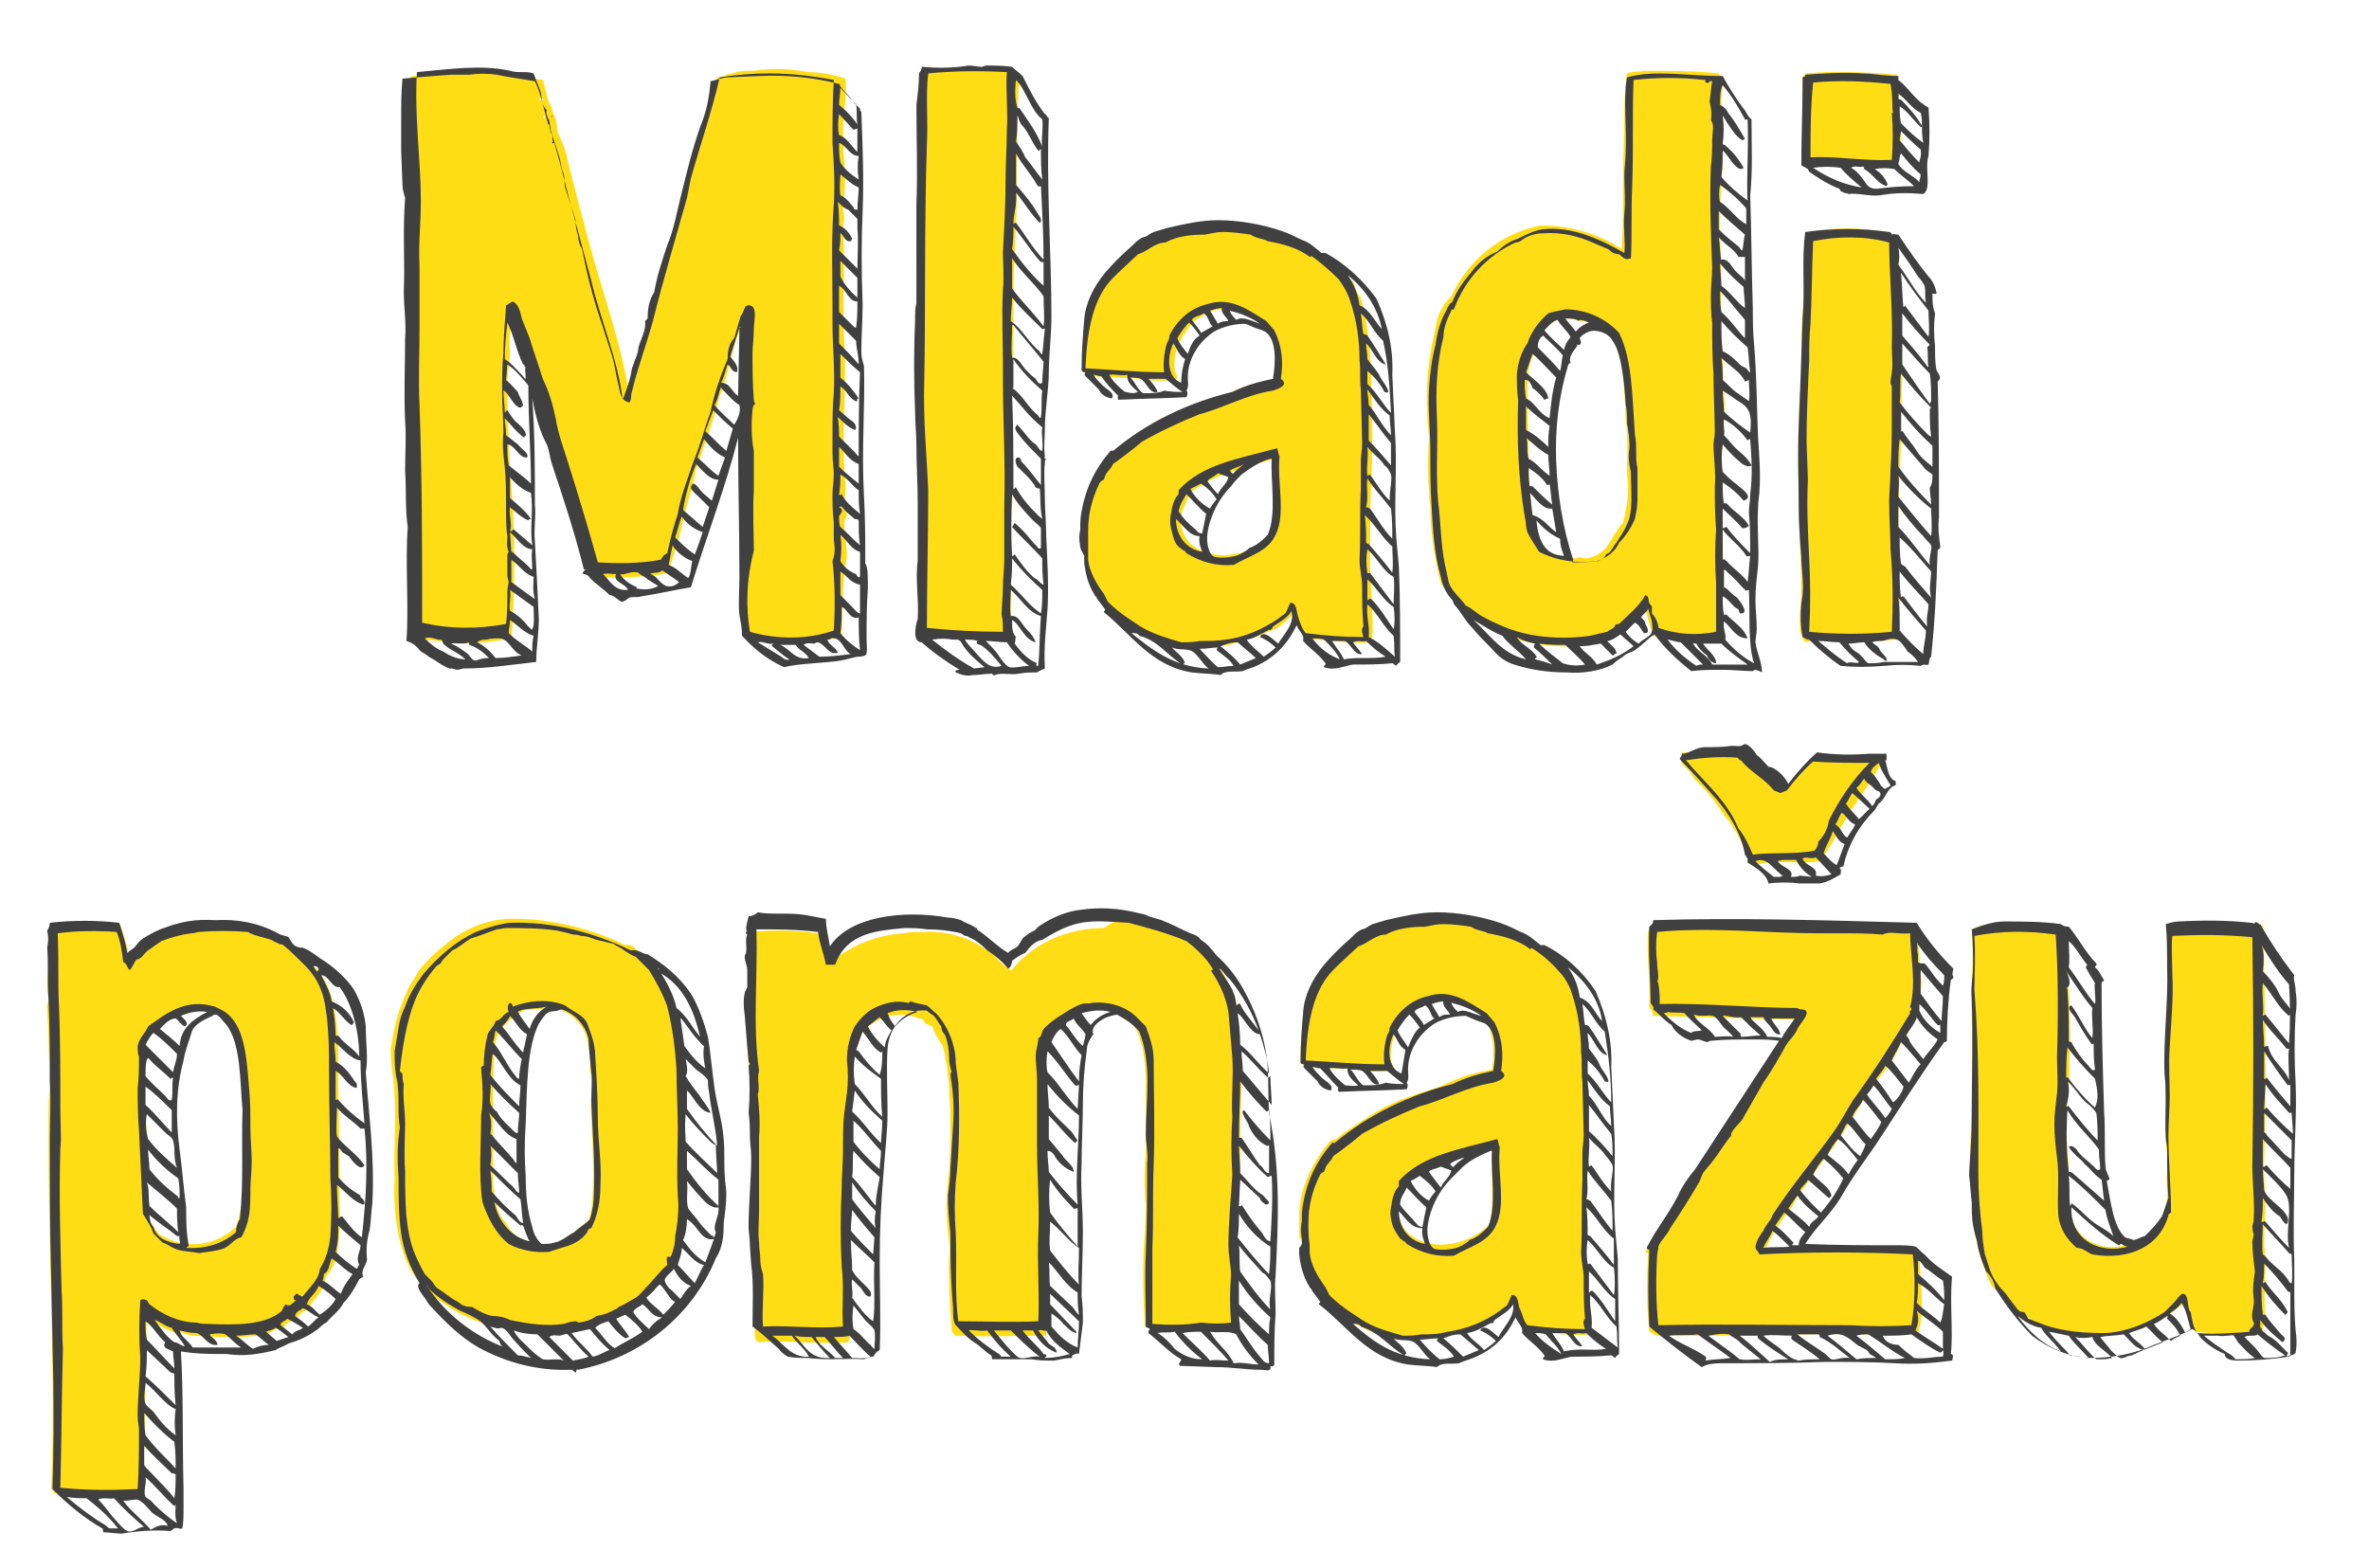 <?xml version="1.0" encoding="utf-8"?>
<!-- Generator: Adobe Illustrator 24.1.1, SVG Export Plug-In . SVG Version: 6.00 Build 0)  -->
<svg version="1.1" id="b3f0fe5e-1420-4ac6-83bc-c58f29362ea9"
	 xmlns="http://www.w3.org/2000/svg" xmlns:xlink="http://www.w3.org/1999/xlink" x="0px" y="0px" viewBox="0 0 180.7 119.6"
	 style="enable-background:new 0 0 180.7 119.6;" xml:space="preserve">
<style type="text/css">
	.st0{fill:#FFDD15;}
	.st1{fill:#404041;}
</style>
<g>
	<g>
		<path class="st0" d="M64.2,48.6c-1,0.2-2.1,0.5-3.1,0.5c-1.4,0-2.8-0.1-4.1-0.3c-0.3-1-0.5-2.1-0.3-3.1c-0.1-3.5-0.1-6.8-0.1-10.5
			c0-1.6-0.1-4.1-0.1-6.1V25c-0.7,1.6-0.9,3.5-1.6,5.2c-0.5,2-1.2,3.8-1.8,5.6l-0.3,1.4c-0.3,0.9-0.6,2-0.8,3c-0.2,1-0.7,2.2-1,3.5
			c-0.5,0.1-0.9,0.2-1.4,0.2c-1.5,0.2-3,0.2-4.6,0.1c-0.1-0.2,0-0.2,0.2-0.5c-0.1-0.1-0.2,0-0.2-0.2c-0.8-3.5-2.1-6.1-2.9-9.2
			c-0.2-0.8-0.5-1.7-0.7-2.4c-0.1-0.3-0.2-0.6-0.2-0.9c-0.7-2-1.4-4-2.2-6.2c-0.1,0.7-0.2,1.5-0.1,2.2c0,0.9-0.2,1.6-0.2,2.6
			c0,2.4,0.1,4.8,0.3,7.5c0.3,3.9,0.3,7.9,0,12c-0.2,0.2-0.2-0.1-0.5-0.1c-1.2,0.2-2.4,0.3-3.6,0.3c-1.2-0.2-2.2-0.3-3.3-0.3
			c-0.1-1,0.1-2.1,0.1-3.2s-0.1-2.2-0.1-3.1c0-0.8,0.1-1.6,0.1-2.4c0-2-0.2-3.9-0.2-5.9c-0.1-1.4,0-2.8,0.1-4.1
			c-0.2-3.8,0-7.4-0.2-11.4c0-0.5,0.1-1.2,0.1-1.8c0-0.6,0-1,0-1.6c0-0.1,0-0.2,0.1-0.3c-0.2-0.3-0.2-1.2-0.2-1.6
			c0-1.2-0.2-2.4-0.2-3.7c0-1.3,0-2.6,0.1-3.8c0.2-0.2,0.5-0.1,0.7-0.1c1,0,2-0.1,3-0.3c0.7-0.1,1.4,0,2.2,0c1,0,2.1,0.1,3,0.5
			c0.3,0,0.8,0,1.2,0.1c0.2,0.6,0.3,1.3,0.5,1.8c0.2,0.2,0.2,0.5,0.3,0.8c0.2,0.3,0.3,0.8,0.3,1.3c0.3,0.7,0.7,1.5,0.8,2.3
			c0.8,3,1.5,5.9,2.4,8.9s1.8,5.8,2.3,8.9c0.2-0.5,0.5-1.2,0.6-1.8c0.5-1.4,0.8-2.8,1.2-4.3c0-0.2,0.2-0.1,0.1-0.2
			c-0.1,0.1-0.1,0-0.1-0.1l1.5-5.1c0.7-1.8,0.9-3.7,1.4-5.4c0.8-2.3,1.5-4.8,2-7.3c0.5,0,0.6-0.2,1-0.3h0.2c0.2,0,0.2-0.1,0.2-0.1
			c0.5-0.1,0.8-0.1,1.3-0.1c0.3,0,0.7-0.1,1-0.1c1-0.1,2.2,0,3.2,0.2c1,0,2,0.2,2.9,0.5c0.1,1.3-0.2,2.8-0.2,4.1
			c0,0.5,0.2,0.8,0,1.3c0.2,1.5,0.2,3,0,4.4c0,0.3,0.1,0.7,0.1,1c-0.1,0.2-0.1,0.6-0.1,0.8c0.2,3.1-0.1,5.9,0.1,8.5
			c0.2,3.5-0.2,6.6,0,9.6c0,0.5,0.1,1,0.1,1.5c0,0.7-0.2,1.3-0.1,1.7c0.1,0.2,0.2,0.1,0.2,0.3s-0.2,0.5-0.2,0.7
			c0,0.9,0.2,1.7,0.2,2.6C64.2,44.3,64.3,46.6,64.2,48.6z M41.2,7.5c-0.1,0-0.1,0.2,0,0.2c0-0.2,0.5,0.1,0.3-0.1
			c-0.1,0.1-0.1,0.1-0.1,0V7.5H41.2z M41.5,8.8c0,0.1-0.1,0-0.1,0.2c0.1,0,0.2,0,0.2-0.1S41.5,8.8,41.5,8.8L41.5,8.8z"/>
		<path class="st0" d="M77.6,11.3c-0.1,2,0,3.8-0.1,5.8S77.3,21,77.3,23s0,3.9-0.1,5.9c-0.1,3.2,0.1,6.7,0,10.1l-0.1,6.9
			c0,0.7,0,1.5,0.1,2.2c0.1,0.3,0.3,0.3,0.2,0.7c-0.9,0.1-2,0.1-2.9,0c-1.2-0.1-2.3-0.2-3.3-0.1c-0.3,0.1-0.6,0.2-0.8,0.1
			c-0.2-0.6-0.2-1.2-0.1-1.7c0-1.4,0-2.4,0-3.8c0-1.4,0.1-3.2,0-4.8l-0.2-8.3c0-1.6,0.1-3.1,0.1-4.6V21c0-0.6,0.1-1,0.1-1.5
			c-0.1-2.2,0-4.3,0-6.4c-0.1-0.8,0.1-1.8,0.1-2.6c0-0.3-0.1-0.6-0.1-0.9V7.4c0.1-0.6,0.1-1.2,0-1.7c0.2,0,0.2-0.2,0.2-0.5
			c2.1,0.2,4.8-0.1,7,0.2c-0.1,0.2,0.2,0.1,0.3,0.2C77.6,7.4,77.6,9.3,77.6,11.3z"/>
		<path class="st0" d="M104.6,49c-1.5,0.2-3.7-0.3-4.9-0.2c-0.3-0.7-0.7-1.4-0.9-2.1c-0.5,0.5-0.9,0.9-1.5,1.3l-0.6,0.2
			c-0.2,0.1-0.3,0.2-0.6,0.3l-0.5,0.1c-0.5,0.2-1,0.3-1.5,0.5c-0.3,0.1-0.8,0.2-1.2,0.2c-1,0.1-2,0.1-3,0.1c-1-0.2-2.1-0.7-3-1.2
			s-1.7-1.2-2.5-1.7c-0.8-1.2-1.3-2.3-1.6-3.7v-0.7l-0.2-0.5c0-0.5,0-0.9,0-1.3c0-0.5,0-0.9,0.1-1.4c0.3-1.7,1.2-3.3,2.3-4.6
			c0.5,0,0.8-0.5,1.2-0.7c1.2-0.8,2.3-1.6,3.7-2.2c1.3-0.6,2.8-0.9,4.1-1.5c1-0.5,2.2-0.8,3.3-1c0.3-1.4,0.1-4.1-1.4-4.5
			c-0.9-0.8-2.2-1-3.3-0.7c-0.3,0.1-0.7,0.2-1,0.5c-0.5,0.2-0.9,0.7-1.2,1.2c-0.6,0.8-0.9,1.7-0.8,2.8c0,0.2,0.2,0.3,0.2,0.7
			c-0.9,0.2-1.8,0.2-2.8,0c-1.4-0.1-2.5-0.1-3.8-0.2l-0.5-0.3c0-3.2,0.3-5.8,2-7.6c0.2-0.2,0.8-0.6,1-0.8c0.2-0.3,0.5-0.6,0.8-0.8
			c0.2-0.2,0.5-0.3,0.7-0.6l0.5-0.1c0.1-0.1,0.2-0.3,0.5-0.3l0.7-0.2c1.3-0.3,2.5-0.6,3.8-0.6c0.2,0,0.1,0.1,0.2-0.1
			c1.7,0,3.6,0.2,5.2,0.9c0.8,0.2,1.5,0.6,2.2,0.9c0.6,0.6,1.3,1,2,1.5c0.3,0.2,0.6,0.6,0.9,0.9c0.2,0.3,0.2,0.8,0.6,1.2
			c0.6,2.3,0.8,4.6,0.8,6.9c0.1,2.3,0.1,4.7,0,7c-0.1,2.2-0.1,4.4-0.1,6.6c0,0.7,0.1,1.4,0.1,2.1s0.1,1.5,0.1,2.2v0.6
			C104.7,48.1,104.7,48.6,104.6,49z M97.2,35L97.2,35c-2.3,0.7-4.7,1.2-6.4,2.6c-0.3,0.8-0.9,1.5-0.7,2.5c0.1,0.7,0.5,1.3,1,1.6
			c1.8,1.3,4.6,0.5,5.9-0.9C97.6,39.3,97.2,37.1,97.2,35z"/>
		<path class="st0" d="M131.3,7.8c0,0.7,0.2,1.5,0.1,2.2c-0.1,0.7,0.1,1.5,0,2.3c-0.1,1.6-0.2,3.2-0.2,4.7s0.1,3,0.1,4.5
			c-0.1,2.8,0.1,5.6,0.2,8.4c0.1,1.3,0,2.6-0.1,3.8s-0.1,2.4,0,3.6c0,1.2-0.1,2.3,0,3.6c0.1,2.3-0.1,4.7,0,6.9
			c0.1,0.3,0.1,0.8,0.1,1.2c-1.8,0.1-3.7,0-5.4-0.5c-0.2-0.7-0.5-1.4-0.6-2.2c-0.2,0.1-0.2,0.3-0.5,0.5c-0.2,0.3-0.6,0.6-0.9,0.8
			c-0.2,0.2-0.2,0.3-0.5,0.5c-1,0.7-2.2,1-3.3,1.2c-2,0.1-3.9-0.2-5.8-0.9c-0.6-0.2-1.3-0.6-1.8-1c-0.6-0.3-1.2-0.7-1.6-1.2
			c-0.2-0.2-0.3-0.5-0.5-0.8c-0.2-0.2-0.5-0.6-0.7-0.9c-0.5-2-0.8-3.9-0.8-5.9c-0.2-1.7-0.2-3.6-0.1-5.3c-0.2-1.6-0.2-3.2-0.1-4.7
			c0.1-1.2,0.3-2.3,0.6-3.6c0.1-0.9,0.5-1.7,1.2-2.4c1.3-2.8,3.8-4.8,6.8-5.4c2.2,0,4.4,0.6,6.2,1.8c0.1-1.6,0.1-3.7,0.1-5.8
			c0-1.3,0.1-2.6,0.1-3.9s0-2.4,0.2-3.7c0.6-0.2,1-0.1,1.4-0.2c1.8,0,3.8,0,5.6,0.2C131.6,6.2,131.3,6.9,131.3,7.8z M117.4,25.9
			c-0.1,0.3-0.2,0.6-0.3,0.9c-0.5,0.9-0.6,1.8-0.6,2.9l0.1,5.4c0,1.4,0.1,2.8,0.3,4.1c0.1,1,0.5,2,1,2.8c0.7,0.3,1.5,0.6,2.3,0.6
			c0.3-0.2,0.5,0,0.8,0c0.6-0.1,1-0.3,1.5-0.8c0.2-0.3,0.5-0.7,0.6-1c0.1-0.1,0.1-0.1,0.1-0.1c0.2-0.2,0.3-0.6,0.6-0.8
			c0.3-1.2,0.5-2.4,0.3-3.7c0-1.4,0.1-2.9-0.1-4.3c-0.1-2-0.1-4.4-1-6.1c-0.1-0.1-0.2-0.2-0.2-0.3c-0.6-0.5-1.3-0.8-2-1
			c-0.1,0-0.2,0-0.3,0c-0.3-0.2-0.8-0.2-1.2-0.2C118.4,24.4,117.7,25.1,117.4,25.9z"/>
		<path class="st0" d="M144.8,20.4c0.2,2.8,0.3,5.6,0.3,8.4c-0.1,1.7,0,3.5-0.1,5.2c-0.1,2.1-0.2,3.9-0.2,5.9c0,2.9,0.2,5.6,0.1,8.4
			c-0.2,0.1-0.2,0.3-0.3,0.5c-2.2,0.2-4.4,0.2-6.4,0c-0.5,0.5-0.8-0.1-0.9-0.7c-0.1-1,0.1-2.1,0.1-3.1c0-2.2-0.2-4.6-0.2-7
			c0-1.2-0.1-2.5,0-3.8c0-0.3,0-0.7,0-1c0-1.3,0-2.6,0.2-3.9v-3.7c0-1.3,0.2-2.3,0.2-3.5c0-1.4,0-2.9,0.1-4.3c2.1-0.5,4.3-0.5,6.4,0
			c0.1,0,0.2,0.1,0.2,0.2c0.2-0.1,0.2,0,0.5,0C144.6,18.8,144.9,19.7,144.8,20.4z M145,9.9c0,0.9-0.1,2-0.3,2.9
			c-0.1,0-0.2,0-0.2,0.1c-0.3-0.1-0.7-0.1-1-0.1h-0.9c-0.1,0-0.3-0.1-0.5-0.1c-1.5-0.1-3.1-0.1-4.7-0.2c0.1-2.4,0.1-4.6,0.1-6.6
			c0.1-0.2,0.3-0.2,0.2-0.3c2.3-0.2,4.7-0.1,7,0.1L145,9.9z"/>
		<path class="st1" d="M66.2,44.9c-0.1,1.3-0.1,2.5-0.1,3.8c0,0.5,0.1,1.2-0.1,1.3c-0.2,0.1-0.5,0.1-0.6,0.1
			c-0.5,0.1-0.8,0.2-1.3,0.3c-1.3,0.2-3.1,0.2-4.3,0.5c-1.3-0.6-2.3-1.4-3.2-2.4c0-0.6-0.1-1-0.2-1.6c-0.1-0.9,0-1.8,0-2.8
			c0-3.7-0.1-7-0.1-10.7c-1,3.9-2.4,7.5-3.6,11.4c-1.2,0.2-2.5,0.5-3.8,0.7c-0.3,0.1-0.7,0-0.9,0.1c-0.2,0.1-0.2,0.2-0.5,0.3
			c-0.2,0.1-0.6-0.5-1-0.5c-0.5-0.5-1-0.8-1.5-1.3c-0.1-0.2-0.3-0.3-0.5-0.3c-0.1-0.1,0-0.2,0.1-0.3c0,0,0,0,0.1,0
			c-0.1-0.1-0.2,0-0.2-0.2c-0.7-2.8-1.6-5.5-2.4-7.9c-0.2-0.6-0.2-1.2-0.5-1.7c-0.5-1-0.8-2.2-1-3.3c0.2,2.8,0.2,5.4,0.2,8.1
			c0.1,0.9-0.1,1.8,0,2.8c0.1,1.8,0.2,3.7,0.3,5.9c0,1.2-0.2,2.2-0.2,3.3c-1.8,0.2-3.7,0.5-5.5,0.5c-0.2,0-0.3,0.1-0.6,0.1
			C34.6,51,34.5,51,34.3,51c-0.6-0.2-1-0.6-1.6-0.9c-0.2-0.2-0.5-0.3-0.7-0.5c-0.2-0.3-0.6-0.6-1-0.7c0.2-2.6-0.1-5.9,0.1-8.7
			c-0.2-1.3-0.1-2.9-0.2-4.3c0-1.3,0.1-2.5,0-3.8c-0.1-2.2,0-4.1,0-6.3c0.1-1.2-0.1-2.3-0.1-3.6c0.1-2.2-0.1-4.5,0.1-7.1
			c-0.1-0.3-0.2-0.7-0.2-1l-0.1-2.6c0-0.9,0-1.7,0-2.5c0-1,0-2,0.1-3c1-0.1,2.4-0.2,3.7-0.3c0.5,0,0.9,0,1.4,0
			c0.7-0.1,1.4-0.1,2.1,0c0.9,0.2,1.8,0.3,2.9,0.5c0.5,1,0.7,2.3,1,3.2c0,0.1,0,0.1,0.1,0.1c0,0.3,0.1,0.7,0.3,0.9
			c-0.2,0.2,0.1,0.3-0.1,0.5c0.1,0.1,0.2-0.1,0.2,0.1c0.5,1.6,0.9,3.5,1.4,5.2l1.4,5.2c0.7,3,2,5.9,2.4,9.1c0.3-0.8,0.6-1.6,0.7-2.4
			c0.1-0.2,0.2-0.6,0.3-0.8c0.1-0.2,0.2-0.6,0.2-0.8c0.2-0.7,0.6-1.3,0.5-2l0.2-0.2c0-0.7,0.1-1.4,0.5-2c0.2-1.2,0.6-2.4,1-3.6
			c0.5-1.2,0.7-2.4,1-3.6c0.5-2,0.9-3.7,1.5-5.4c0.5-1.2,0.7-2.3,0.8-3.5c0.5-0.1,0.9-0.3,1.4-0.3l2.3-0.1C60,5.7,62,5.9,64,6.4
			c0.1,0.1,0.1,0.2,0.1,0.3l1.5,1.6c0,0.1,0,0.2,0.1,0.2l0,0c0.1,2.6,0.2,5.2,0.1,7.6c-0.1,2.2-0.1,4.6,0,7.1c0,1.2-0.1,2.4-0.1,3.7
			c0,0.3,0.1,0.7,0.2,1c0.1,3-0.2,6.4,0,9.9C66,39.5,66,41.3,66,43C66.2,43.2,66.2,44,66.2,44.9z M57.2,48.2
			c2.1,0.6,4.4,0.6,6.4-0.1c0.1-1.7,0.1-3.6-0.1-5.3c0.2-0.5,0.2-1,0.1-1.6c0-0.5,0-0.9,0-1.4c-0.1-0.7-0.1-1.4-0.1-2.1
			c0-0.5,0.1-1,0.1-1.5s-0.1-1-0.1-1.6v-1.5c0-1,0-2.1,0.1-3.1c0.1-1.7-0.1-3.6-0.1-5.3v-1.3c0-2.8-0.1-5.3,0.1-7.8
			c0.1-1.6,0-3.2-0.1-4.7c0-1.6,0-3.2,0.1-4.8c-1.6-0.3-3.2-0.5-4.9-0.5c-1.3,0-2.5,0.1-3.8,0.3c-0.6,2.6-1.5,5.2-2.2,7.7l-0.3,1.5
			c-0.9,3.2-1.8,6.2-2.6,9.4c-0.5,1.8-1.2,3.7-1.6,5.4c-0.1,0.2,0,0.6-0.2,0.8c-0.6-0.1-0.7-0.7-0.8-1.2c-0.2-0.8-0.3-1.6-0.5-2.3
			S46.2,25.7,46,25c-0.7-2-1.2-3.9-1.6-6c-0.2-0.3-0.3-0.7-0.3-1c-0.1-0.3-0.2-0.7-0.2-1.2c-0.2-0.8-0.5-1.5-0.7-2.2
			c-0.2-0.5-0.1-0.8-0.2-1.3c-0.2-0.5-0.2-0.7-0.3-1.2c-0.2-0.7-0.5-1.5-0.7-2.2l-0.1-0.7c-0.1-0.2-0.3-0.5-0.2-0.8
			c-0.5-0.5-0.3-1-0.5-1.5l-0.5-1.3c-0.6-0.2-1.2,0-1.8-0.2c-2.2-0.5-4.8-0.1-7.1,0.1c-0.2,3.5,0.3,6.7,0.3,9.9
			c0,1.7-0.2,3.2-0.1,4.9v2.2c0,0.8,0,1.5,0,2.4c0,2.2-0.1,4,0,6c0.2,5.8,0.2,10.9,0.2,16.6c2.1,0.5,4.3,0.5,6.4,0.1
			c0.1-0.8,0.1-1.7,0.1-2.5c0-0.2,0.1-0.6,0.1-0.7c0-0.1-0.1-0.3-0.1-0.5c0-0.5,0-1,0-1.5c0-0.1,0-0.2,0.1-0.3
			c-0.2-0.5-0.1-0.7-0.1-1.2c-0.1-0.5-0.1-1.5-0.1-2.2c0-1,0-2.1-0.1-3.1c-0.1-0.8-0.2-1.7-0.1-2.6c0-1-0.1-2.1-0.1-3.1s0-2.1,0.1-3
			c0-1,0.1-2.2,0.2-3.6c0.2-0.1,0.3-0.2,0.5-0.3c0.5,0.2,0.6,0.9,0.7,1.3l0.6,1.5c0.3,1,0.7,2.1,1,3.1c0.5,1,0.8,2.1,1,3.1
			c0.2,1.2,0.6,2.2,0.9,3.2c0.8,2.5,1.6,5.2,2.3,7.7c1.6,0.1,3.2,0.1,4.8-0.2c0.1-0.1,0.1-0.3,0.5-0.5c0.2-1,0.5-2.1,0.8-3
			c0.2-1.3,0.8-2.8,1.2-4c0.5-1.2,0.8-2.4,1.3-3.8c0.3-1.4,0.7-2.6,1.3-4c0-0.6,0.1-1.2,0.5-1.6l0.5-1.7c0.3-0.3,0.2-0.9,0.7-0.8
			c0.6,0.1,0.3,1.2,0.3,1.8s-0.1,1.4-0.1,1.8c0,1.2,0,2.3,0.1,3.6c0,0.2,0.1,0.2,0.1,0.3c-0.1,0.1-0.2,0.2-0.2,0.5
			c-0.1,1-0.1,2.1,0.1,3.1v3c-0.1,1.6,0,3.1,0,4.6C56.9,44.4,56.9,46.3,57.2,48.2z M35.5,50.3c-0.5-0.5-1.2-0.7-1.7-1.2
			c0-0.1-0.1-0.2-0.1-0.3c-0.3,0.1-0.8-0.3-1.3-0.1c0.5,0.5,0.9,0.8,1.4,1C34.4,50.1,35,50.3,35.5,50.3L35.5,50.3z M37.3,50.2
			c-0.5-0.5-0.9-0.8-1.5-1c0-0.2-0.1-0.1,0-0.2c-0.5,0.2-1,0-1.4,0.1c0.5,0.2,0.9,0.5,1.3,0.8c0.2,0.2,0.3,0.5,0.6,0.5
			C36.5,50.3,36.9,50.2,37.3,50.2L37.3,50.2z M39.8,50c-0.7-0.2-1-1.3-1.7-1.3c-0.3,0-0.7,0-1,0.1c-0.2,0-0.5,0-0.7,0.2
			c0.6,0.3,1,0.7,1.4,1.2C38.5,50.2,39.1,50.1,39.8,50L39.8,50z M39.9,31c-0.1-0.1-0.1,0.1-0.2,0.1c-0.5,0-1-1.3-1.3-1.3
			c0,0.6,0.1,1.2,0.1,1.6c0,0.2,0.1-0.1,0.2-0.1c0.2,0.3,0.5,0.8,0.8,1c0.2,0.2,0.7,0.6,0.6,1c0-0.1,0-0.1-0.1,0v0.1
			c-0.7-0.5-1-1-1.5-1.5c0,0.5,0.1,0.7,0.1,1.3l0.9,0.7c0.2,0.3,0.9,0.7,0.7,1c0,0,0,0-0.1,0c-0.5,0-0.9-1-1.4-1c0,0.6,0,1,0.1,1.6
			c0.6,0.5,1.2,0.9,1.7,1.4c0-2.4-0.2-4.8-0.2-7.5c-0.5-0.6-1-1.2-1.6-1.6L38.6,29c0.3,0.2,0.6,0.6,0.9,0.9
			C39.6,30.3,39.9,30.6,39.9,31z M40.1,28c-0.2,0,0-0.2-0.2-0.2c-0.5-1-0.7-2.2-1.2-3.2c-0.1,0.9-0.2,1.8-0.2,2.8
			c0.5,0.3,0.8,0.7,1.3,1.2c0.2,0.2,0.2,0.3,0.3,0.3C40.1,28.3,40,28.2,40.1,28z M40.6,41.6c-0.2-1.3,0.1-2.6-0.1-4
			c-0.6-0.2-1.2-0.7-1.6-1.2V38c0.6,0.5,1.2,1,1.6,1.6c-0.2,0-0.2,0.1-0.2,0.1c-0.5-0.2-0.9-0.6-1.4-1c-0.1,0.7,0.2,1.3,0,1.8
			c0.2,0.1,0.1-0.1,0.3-0.1L40.6,41.6z M40.6,41.9c-0.7,0-1.2-0.9-1.7-1.3l0.1,1.5c0.2,0,0.2,0.2,0.3,0.2c0.3,0.3,0.7,0.6,1,0.9
			c0.2,0.2,0.2,0.3,0.3,0.2C40.6,42.9,40.5,42.4,40.6,41.9L40.6,41.9z M40.7,48.5c-0.7-0.2-1.2-0.8-1.8-1.2c0,0.5-0.1,0.6-0.1,1
			c0.6,0.6,1.2,0.9,1.8,1.4C40.6,49.3,40.6,48.9,40.7,48.5L40.7,48.5z M40.7,46.3L38.9,45c0.1,0.7-0.1,1,0,1.6
			c0.6,0.3,1,0.7,1.4,1.2c0.2,0.2,0.3,0.3,0.3,0.2C40.8,47.6,40.7,47,40.7,46.3L40.7,46.3z M40.7,44c-0.7-0.2-1-0.8-1.7-1.3v1.7
			c0.7,0.5,1.2,0.9,1.8,1.3C40.6,45,40.7,44.7,40.7,44L40.7,44z M42,8.9c0,0,0.1,0,0.1-0.1C42.2,9,42,8.9,42,8.9L42,8.9z M47.9,45
			c-0.2-0.5-1.2-0.6-0.9-1.2c-0.5,0-0.6-0.1-1,0C46.6,44.4,46.9,45.1,47.9,45L47.9,45z M50.2,44.7l-0.8-0.5
			c-0.2-0.2-0.5-0.3-0.7-0.5c-0.5-0.2-1,0.2-1.4,0.1c0.3,0.5,0.8,0.8,1.3,1c-0.1,0.1-0.1,0.1,0,0.1C49.1,45,49.7,45,50.2,44.7
			L50.2,44.7z M51.8,44.4l-1.3-0.9c-0.2,0.3-0.7,0.1-0.9,0.3c0.5,0.1,0.7,0.7,1.2,0.9C51.2,44.8,51.5,44.7,51.8,44.4z M52.8,42.8
			c-0.6-0.2-1.2-0.7-1.5-1.2c-0.1,0.5-0.2,1-0.3,1.5c0.6,0.2,1,0.7,1.5,1C52.7,43.8,52.7,43.3,52.8,42.8L52.8,42.8z M53.6,40.6
			C53,40.4,52.4,40,52,39.4c-0.2,0.5-0.3,1-0.5,1.6c0.5,0.5,0.9,0.9,1.5,1.3C53.2,41.8,53.4,41.2,53.6,40.6z M54.3,38.2l0.5-1.6
			c-0.7,0-1.2-0.7-1.7-1.2c-0.5,1.2-0.8,2.3-1,3.5l1.5,1.3l0.5-1.5L53.4,38c-0.2-0.2-0.7-0.6-0.7-0.8c0-0.1,0.1-0.3,0.2-0.3l0,0
			c0.2,0,0.5,0.5,0.7,0.7L54.3,38.2z M55.3,34.9c-0.7-0.3-1.2-0.9-1.6-1.4l-0.5,1.4c0.6,0.5,1,1,1.6,1.4L55.3,34.9z M55.9,32.7
			c-0.6-0.5-1-0.9-1.5-1.4l-0.6,1.6c0.6,0.5,1,1,1.6,1.5L55.9,32.7z M56.4,30.9c-0.5-0.3-0.9-0.8-1.4-1.3v-0.1
			c-0.2,0.5-0.2,0.9-0.5,1.4c0.5,0.6,1,1,1.5,1.5C56.4,31.8,56.5,31.3,56.4,30.9L56.4,30.9z M56.4,25C56.6,25,56.4,24.8,56.4,25
			l-0.7,2.2c0.2,0.3,0.7,0.7,0.5,1.2c-0.5-0.1-0.3-0.3-0.7-0.6c-0.2,0.5-0.2,0.8-0.5,1.4c0.7,0,0.8,0.7,1.3,1L56.4,25
			C56.3,25,56.4,25,56.4,25z M59.6,50.1c0.2,0.2,0.5,0.3,0.6,0.2c-0.5-0.3-0.9-0.7-1.3-1c-0.1-0.2,0.1-0.1,0.1-0.2
			c-0.5,0.1-0.7-0.2-1.2-0.1L59.6,50.1z M61.7,50.2c-0.3-0.5-0.8-0.6-1-1c-0.3,0-0.7,0-1.2,0C60.3,49.5,60.6,50.4,61.7,50.2
			L61.7,50.2z M62.5,50.1c0.8,0,1.6-0.1,2.4-0.2c-0.5-0.2-0.7-1.2-1.3-1.2c-0.2-0.1-0.2,0.1-0.5,0.1c0.2,0.5,0.7,0.6,0.8,1
			C63.2,50,63,49.2,62.4,49c-0.2,0-0.2,0.1-0.3,0.1c-0.2,0-0.6-0.1-0.8,0.1L62.5,50.1z M64,8.7c-0.1,0.6-0.1,1.2,0,1.6
			c0.6,0.2,0.9,0.8,1.4,1.3c0-0.6,0-1.2,0-1.8l-0.3,0.1L64,8.7z M63.9,15.4C64,16,64,16.7,64,17.2c0.5,0.2,0.8,0.6,1,1l-0.1,0.2
			c-0.5,0.1-0.6-0.6-0.8-0.6c0,0.5,0,0.8-0.1,1.3c0.5,0.5,0.9,0.9,1.4,1.4c0-0.9,0.1-2.2,0-3.1c0-0.2,0-0.5,0-0.7
			c-0.2-0.2-0.5-0.5-0.7-0.7C64.4,15.9,64.2,15.7,63.9,15.4z M64,33.3l1.2,1.2c0.2,0.2,0.2,0.3,0.3,0.3c0-2,0-4.3,0.1-6.4
			c-0.6-0.5-1-0.9-1.5-1.4c0,0.6,0,1.3,0,1.8c0.6,0.5,1,1,1.4,1.6c-0.2,0-0.1,0.2-0.1,0.2c-0.1,0.1-0.5-0.2-0.7-0.5
			s-0.5-0.6-0.6-0.6c0,0.6,0,1.3-0.1,1.8l0.7,0.6c0.2,0.2,0.6,0.3,0.6,0.8c-0.1,0,0,0.1-0.1,0.1c-0.5-0.2-0.9-0.6-1.3-1
			C64,32.5,64,32.8,64,33.3z M65.5,11.9c-0.7,0-0.9-0.8-1.5-1c0,0.6,0,1,0.1,1.5c0.3,0.5,0.8,0.9,1.4,1.3
			C65.4,13.1,65.4,12.5,65.5,11.9z M64,8c0.6,0.5,1,0.9,1.4,1.5c-0.1-0.5,0-0.9-0.1-1.6c-0.2,0.1-0.1-0.1-0.2-0.1
			c-0.3-0.5-0.7-0.8-1-1.2C64.1,7.2,64,7.6,64,8z M64,23.8l1,1c0.2,0.2,0.2,0.2,0.3,0.2c0.1-0.7,0.1-1.3,0.1-2
			c-0.7,0-0.8-0.9-1.4-1.2V23.8z M64,34.1c0,0.5,0,1,0,1.5c0.5,0.5,0.9,0.8,1.5,1.3c0-0.5,0-1,0-1.5C64.7,35.1,64.4,34.4,64,34.1
			L64,34.1z M65.5,37.4c-0.5-0.3-0.8-0.9-1.4-1.2c0,0.5,0,1-0.1,1.5c0.1,0.2,0.1,0,0.2,0c0.3,0.6,0.8,1,1.4,1.5
			C65.5,38.6,65.5,38.2,65.5,37.4z M64.1,14.9c0.5,0.2,0.7,0.6,1,0.9c0,0.2,0.2,0.2,0.3,0.2c0-0.6,0.1-1.2,0.1-1.7
			c-0.5-0.2-0.9-0.6-1.4-1C64.1,13.7,64,14.3,64.1,14.9z M65.5,27.8c0-0.8-0.2-1.2-0.2-1.8L64,24.7c0,0.5,0,1,0,1.5
			C64.5,26.7,65,27.2,65.5,27.8z M65.5,39.7c-0.1-0.1-0.1-0.1-0.3-0.1L64.5,39c-0.2-0.2-0.3-0.5-0.5-0.3c0.5,0.2,0,0.6,0,0.7
			c0,0.2,0,0.6,0.1,0.8c0.6,0.5,0.9,0.9,1.5,1.4C65.5,41,65.5,40.4,65.5,39.7z M64.1,21.1c0.3,0.6,0.8,1.2,1.3,1.6v-1.5
			c-0.5-0.5-0.8-0.8-1.3-1.3V21.1z M65.6,42.1c-0.7-0.2-0.9-0.8-1.5-1.3c0.1,0.7,0.1,1.3,0,2c0.3,0.5,0.7,0.8,1.2,1
			c0.1,0.2,0.2,0.3,0.3,0.2C65.6,43.4,65.6,42.8,65.6,42.1L65.6,42.1z M65.6,44.6c-0.7-0.1-1-0.7-1.5-1c0,0.6,0,1.3,0,1.8l0.8,0.8
			c0.2,0.2,0.5,0.6,0.7,0.6C65.6,45.9,65.6,45.4,65.6,44.6L65.6,44.6z M65.6,49.6c-0.1-0.9-0.1-1.6-0.1-2.5
			c-0.7,0.2-0.8-0.6-1.3-0.8c0,0.7,0,1.3-0.1,2C64.5,48.8,65.1,49.3,65.6,49.6L65.6,49.6z"/>
		<path class="st1" d="M79.7,32.7c0,0.6-0.1,1.4,0,2.1c0,0.1-0.1,0.2,0.1,0.2c-0.1,0.1-0.1,0.2-0.1,0.3c-0.1,0.9,0,1.8,0,2.8
			c0,0.8,0.1,1.8,0.1,2.8c0.1,2,0.2,3.9,0.1,5.6c-0.1,1.4-0.3,2.9-0.2,4.5c-0.2,0.1-0.3,0.1-0.6,0.3c-0.5,0-0.9,0-1.4,0.1
			c-0.6,0.1-1.4-0.1-1.8,0.1c-0.2,0.1-0.2-0.2-0.3-0.1c-0.5,0-0.9,0.1-1.4,0.1c-0.5,0.1-0.8,0-1.3-0.2c-0.1-0.2,0.2-0.2,0.3-0.2
			c-1-0.6-2-1.3-2.9-2.1c-0.7,0-0.5-1.2-0.3-1.8c0.1-1.5-0.2-3,0-4.4c0-1.5,0-3,0-4.5c0-1.4-0.1-2.9-0.1-4.3c0-0.9-0.1-1.7-0.1-2.6
			c-0.1-2.3-0.1-4.7,0-7c0-0.5,0-0.9,0.1-1.3c0-0.5,0-0.9,0-1.4c0-2,0-4.1,0-6.1c0.1-2.5,0-5.1,0-7.6c0.1-0.8,0.2-1.6,0.2-2.4
			c0.1-0.2,0.2-0.2,0.2-0.5c1.2,0.1,2.4,0.1,3.6-0.1c0.3,0,0.7,0.1,1,0.1C75,5.1,75.1,5,75.2,5c0.7,0,1.3,0,2,0.1
			c0.2,0.2,0.6,0.5,0.8,0.7c0.5,1,1,2,1.7,2.9C79.9,8.8,79.8,8.9,80,9c-0.2,5.2,0.2,10.4,0.2,15.1c0,1.5-0.2,3-0.2,4.3
			S79.7,31.3,79.7,32.7z M76.5,48.2c0-0.5,0-0.9-0.1-1.3c0-0.7,0.1-1.4,0.1-2.1s0.1-1.4,0.1-2.1v-4c0.1-3.3-0.1-6.6-0.1-9.7
			c0-0.5,0-0.8,0-1.3c0-1.8-0.1-3.6,0-5.6c0.1-1,0-2,0-2.9c0.1-1.8,0.2-3.6,0.2-5.4c0-1.3,0.1-2.6,0.1-3.9c0.1-1.3-0.1-3,0-4.4
			c-2-0.1-4-0.1-6,0.1c-0.2,1.7,0,3.6-0.1,5.4c-0.2,5.9-0.1,13.2-0.2,18c-0.1,3,0.2,5.8,0.3,8.4c0,3.8-0.1,7.1-0.1,10.5
			C72.7,48.1,74.4,48.2,76.5,48.2L76.5,48.2z M75.1,50.9c-0.6-0.5-1.2-1-1.6-1.6c-0.1-0.1-0.2-0.5-0.5-0.5s-0.2,0-0.3,0
			c-0.6-0.1-1-0.1-1.6,0c1,0.8,2.1,1.6,3.2,2.2L75.1,50.9L75.1,50.9L75.1,50.9z M76.4,50.8c-0.5-0.6-1-1.2-1.6-1.6
			c-0.2,0-0.3-0.1-0.3-0.2c0-0.1,0.1-0.1,0.1-0.1c-0.3-0.1-0.7-0.1-1-0.1c0.3,0.5,0.7,0.8,1,1.2C75,50.4,75.5,51.1,76.4,50.8
			L76.4,50.8z M78.5,50.8c-0.7-0.5-1.3-1.2-1.7-1.8c-0.6,0-1-0.1-1.6-0.1c0.3,0.3,0.7,0.7,0.9,1s0.6,0.9,0.9,1
			C77.3,51,78,50.8,78.5,50.8L78.5,50.8z M79.4,47c-1-0.3-1.5-1.3-2.3-2c0,0.7-0.1,1.3,0,2c0.6-0.1,0.8,0.6,1.2,1s0.6,0.7,0.7,1
			c-0.9-0.2-1.2-1.4-1.8-1.7c0,0.6,0,1,0.3,1.3c-0.1,0.1,0,0.2-0.1,0.5c0.5,0.7,1,1.2,1.7,1.5c-0.1,0.1-0.1,0.2,0.1,0.2
			C79.3,49.7,79.3,48.2,79.4,47L79.4,47z M79.7,25.1c-0.1-0.1-0.2,0.1-0.2,0c-0.8-0.8-1.6-1.5-2.3-2.4c0,0.6-0.1,1.2-0.1,1.8
			c0.8,0.5,1.4,1.7,2.2,2.3c0,0.1,0.2,0.3,0.2,0.2C79.6,26.4,79.6,25.8,79.7,25.1L79.7,25.1z M77.2,27.3c0.3-0.1,0.6,0.3,0.8,0.6
			s0.6,0.7,1,1c0.1,0.2,0.3,0.5,0.5,0.3c0-0.6,0.1-1.3,0.1-1.6c-0.7-0.9-1.5-1.8-2.3-2.8h-0.1C77.2,25.7,77.1,26.5,77.2,27.3
			L77.2,27.3z M77.2,29.6c0.8,0.5,1.2,1.5,2,2.1c0,0.1,0.2,0.3,0.2,0.1c0.1-0.6,0-1.3,0.1-2c-0.8-0.7-1.6-1.5-2.2-2.4v2.2
			C77.3,29.6,77.2,29.6,77.2,29.6z M77.2,30.2c0.1,2.2,0.1,4.6,0.1,7.1c0.1,0.1,0.1-0.2,0.2-0.1c0.5,0.9,1.2,1.7,2,2.4
			c-0.2-0.9-0.1-1.6-0.2-2.4c-0.1,0.2-0.1,0-0.3,0c-0.2-0.5-1-1.2-1.4-1.6c-0.1-0.2-0.3-0.7,0.1-0.7c0.1,0,0.2,0.2,0.2,0.3
			c0.6,0.6,1,1.2,1.5,1.8v-2c-0.6-0.6-1-1-1.5-1.6c-0.2-0.3-0.7-0.7-0.3-1c0.5,0.5,0.9,1.2,1.4,1.5c0.2,0.2,0.3,0.5,0.5,0.5
			c0.1-0.7-0.1-1.2,0-1.8C78.5,31.8,77.8,30.8,77.2,30.2L77.2,30.2z M79.5,45c-0.8-0.7-1.6-1.5-2.3-2.4c0,0.6,0,1.2-0.1,2
			c0.8,0.7,1.4,1.6,2.3,2.2C79.5,46.3,79.5,45.7,79.5,45L79.5,45z M79.6,44.6c-0.1-0.7-0.1-1.3-0.1-2c-0.7-0.8-1.6-1.6-2.3-2.4
			c0.1-0.1,0.1-0.2,0.2-0.3c0.6,0.5,1,1,1.5,1.6c0.2,0.1,0.3,0.5,0.5,0.3c0-0.5,0-1,0-1.5c-0.1-0.2-0.3-0.3-0.6-0.6
			c-0.6-0.6-1.3-1.4-1.6-2c-0.1,1.7-0.1,3.2,0,4.7c0.1,0.1,0.1-0.1,0.2-0.1c0.5,0.7,0.9,1.3,1.5,1.8C79.2,44.2,79.4,44.6,79.6,44.6
			L79.6,44.6z M77.2,19c0.7,1,1.5,2,2.4,2.8c0-0.6,0-1.3,0-1.8c-0.1,0-0.2,0-0.3-0.1c-0.7-0.8-1.3-1.8-2-2.6
			C77.3,17.9,77.3,18.4,77.2,19z M79.6,22.6c-0.7-1-1.7-1.8-2.4-2.9V22c0.7,1,1.6,1.8,2.4,2.9C79.7,24,79.6,23.6,79.6,22.6z
			 M77.3,17.1c0.1-0.1,0.1-0.1,0.2-0.1c0.7,0.9,1.3,2,2.1,2.8c0-2-0.1-3.5-0.2-5.6c-0.1,0-0.2,0.1-0.3-0.1c-0.5-0.9-1.2-1.6-1.6-2.4
			v2.4c0.6,0.7,1.2,1.4,1.6,2.1c0.1,0.2,0.5,0.6,0.2,0.8c-0.7-0.7-1.2-1.6-1.8-2.3C77.6,15.7,77.3,16.2,77.3,17.1z M79.4,11.4
			c-0.1-0.1-0.1,0.2-0.2,0.1c-0.5-0.6-0.8-1.6-1.4-2.1h0.1c-0.2-0.1-0.2-0.5-0.3-0.6c0,0.7,0,1.3-0.1,2c0.2,0.3,0.5,0.7,0.7,1.2
			c0.5,0.6,0.9,1.2,1.3,1.7C79.4,12.8,79.4,12.3,79.4,11.4z M77.6,8.2c0,0.1,0.2,0,0.2,0.1c0.6,0.9,1.3,1.8,1.7,2.9
			c-0.1-0.6,0.1-1.4,0-2.1c-0.9-0.7-1.2-2.2-2-3C77.4,6.8,77.4,7.6,77.6,8.2z"/>
		<path class="st1" d="M82.4,41.7c-0.1-0.5-0.1-0.9,0-1.3c0-0.5,0-0.9,0.1-1.4c0.3-1.7,1-3.2,2.2-4.6c0.2-0.1,0.2,0.1,0.2,0
			c2.6-2.2,5.8-3.7,9.1-4.5c1-0.5,2.1-0.8,3.1-1c0.2-1.2,0.3-3-0.6-3.6c-0.2-0.1-0.5-0.2-0.8-0.3c-0.2-0.1-0.5-0.2-0.7-0.3
			c-0.8,0-1.7,0.2-2.4,0.6c-1.2,0.8-2,2.1-2,3.5c0,0.3,0.1,0.7-0.1,1c0.1,0.1,0.1,0.3,0,0.5c-1.8,0.1-3.1,0.1-5.2,0.2
			c0-0.1-0.1-0.2,0-0.3c-0.5-0.5-0.9-0.9-1.3-1.5c-0.3,0-0.3-0.1-0.6-0.1c0.2,0.3,0.5,0.6,0.7,0.8c0.3,0.3,1,0.6,0.7,1
			c-0.5-0.1-0.8-0.3-1-0.7l-1-1c-0.1-0.1-0.1-0.2,0-0.3l0,0c-0.1,0-0.3,0-0.3-0.2c0-1.4,0.1-2.6,0.2-3.8c0.1-1.3,0.7-2.5,1.6-3.6
			c0.6-0.7,1.3-1.4,2-2c0.2-0.2,0.5-0.5,0.7-0.6c0.1-0.1,0.3-0.1,0.5-0.2c0.1-0.1,0.3-0.2,0.5-0.3c0.3-0.1,0.7-0.2,1-0.3
			c1.3-0.3,2.6-0.6,3.9-0.6c1.6,0,3.3,0.3,4.8,0.8c0.6,0.2,1.2,0.5,1.6,0.7c0.6,0.2,1,0.6,1.5,1h0.3c1.5,0.8,2.9,2.1,3.9,3.5
			c0.8,1.8,1.3,3.7,1.2,5.8l0.2,4.3c0.2,2.8-0.1,5.4,0.1,8.1l0.2,2.2c0.1,2.3,0.1,5.1,0.1,7.3c-0.1,0.1-0.2,0.1-0.3,0.3
			c-0.2-0.1-0.2-0.2-0.3-0.2c-1,0.1-2,0.1-3,0.1c-0.7,0.1-1.4,0.5-2.2,0.2c-0.1-0.1,0.2-0.2,0.1-0.3c-0.5-0.7-1.3-1.2-1.7-1.7
			c0.1-0.5-0.3-0.7-0.5-1.2c-0.7,1.5-1.8,2.6-3.3,3.2c-0.3,0.1-0.6,0.2-0.8,0.3c-0.6,0.1-1.3-0.1-1.7,0.3c-0.5-0.1-1.4-0.1-2.2-0.2
			c-3.1-0.5-4.6-2.9-6.7-4.6c0-0.1,0.1-0.1,0.1-0.2l-0.6-0.8c-0.1-0.1,0-0.1-0.1-0.2c0,0-0.1,0-0.1-0.1c-0.5-0.8-0.7-1.6-0.8-2.5
			v-0.5C82.5,42,82.4,41.9,82.4,41.7z M83,42.1v0.6c0.1,0.9,0.6,1.8,1.2,2.6l0.3,0.6c0.5,0.5,1,0.9,1.6,1.3l0.9,0.6
			c1,0.6,2.1,0.9,3.1,1.2c0.5,0,0.9,0,1.4-0.1c0.7,0,1.3,0,2-0.1c1.5-0.2,2.8-0.8,4-1.6c0.2-0.2,0.5-0.3,0.6-0.5s0.3-0.7,0.3-0.7
			c0.5-0.1,0.5,0.7,0.6,1s0.3,1,0.6,1.3c1.5,0.2,2.9,0.3,4.4,0.3c-0.1-0.3-0.2-0.6,0-0.8c-0.1-1-0.1-2.1-0.1-3.1
			c0-0.6-0.2-1.3-0.2-2c0.1-1.7,0-3.7,0.1-5.4v-2.1c0-0.5,0.1-0.9,0.1-1.4l-0.1-4.1c-0.1-0.7,0-1.5-0.1-2.2c0-1.5-0.2-3-0.7-4.5
			l-0.1-0.3c-0.2-0.5-0.5-1-0.8-1.4c-0.7-0.7-1.4-1.3-2.1-1.8c0,0.1,0,0.1-0.1,0.1c-0.9-0.7-2.1-1-3.2-1.2c-0.3-0.2-0.9-0.2-1.3-0.5
			c-0.7-0.1-1.4-0.2-2.1-0.2c-0.5,0-0.9,0.1-1.4,0.2c-1,0-2.1,0.1-3,0.6c-0.8,0-1.4,0.7-2.1,0.9l-1.5,1.4L85,21.1
			c-1.6,1.5-2.1,4.1-2.2,7c2,0.1,3.9,0.3,6,0.3c-0.1-0.7,0-1.5,0.2-2.2c0.1-0.2,0.2-0.3,0.2-0.6c0.6-1.2,1.6-2.1,2.9-2.4
			c1.8-0.6,3.2,0.5,4.5,1.3l0.6,0.7c0.6,1.2,0.7,2.4,0.5,3.7c0.7,0.5-0.3,0.8-0.6,0.9c-2,0.3-3.7,1.3-5.6,1.8
			c-1.5,0.6-3,1.3-4.4,2.1c-0.7,0.6-1.5,1.2-2.2,1.7c-0.1,0.3-0.5,0.6-0.6,0.9c0,0.1-0.1,0.2-0.1,0.3c-0.1,0-0.2,0.1-0.3,0.2
			C83.3,38,83,39.2,83,40.5C83,41,83,41.6,83,42.1z M86.8,29.9c-0.3-0.3-0.9-0.7-0.8-1.3c-0.6,0.1-1-0.1-1.4,0
			c0.3,0.5,0.7,0.9,1.2,1.3C86,29.9,86.4,30.1,86.8,29.9z M90.2,29.9c-0.5-0.3-0.9-0.7-1.3-1c-0.5,0-0.8,0-1.3,0
			c0.3,0.3,0.6,0.7,0.7,1c-0.6,0.2-0.8-0.7-1.3-1c-0.2-0.1-0.6-0.1-0.8-0.1c0.3,0.2,0.6,1,1,1.2c0.6,0,1.2,0,1.6-0.2
			C89.4,29.9,89.7,29.9,90.2,29.9L90.2,29.9z M92.2,51c-0.5-0.3-0.9-1.3-1.5-1.4c-0.3-0.1-0.8,0-1.3-0.2c0.2,0.3,0.8,0.6,1,1.2
			c-0.1-0.1-0.1,0.1-0.2,0.1c-1.2-0.7-1.8-1.8-3.3-2.2c-0.1-0.2-0.3-0.2-0.6-0.2C87.8,49.5,89.5,50.9,92.2,51L92.2,51z M90.4,27.4
			c-0.5-0.3-0.6-0.8-0.9-1.2c-0.5,1-0.5,2.6,0.6,3C90.1,28.6,90.2,28,90.4,27.4L90.4,27.4z M89.4,40.6c-0.1-0.3-0.2-0.8-0.1-1.3
			c0.1-0.6,0.2-1.2,0.6-1.6v-0.3c1.8-2,4.6-2.4,7.5-3.2c0.1,0.1,0.1,0.5,0.2,0.6c-0.2,2,0.5,4.4-0.3,6c-0.6,1.3-2,1.6-3.2,2.3
			c-1.3,0.1-2.5-0.2-3.6-0.9c-0.1-0.1-0.1-0.2-0.2-0.2s-0.2-0.2-0.3-0.2C89.6,41.5,89.5,41,89.4,40.6L89.4,40.6z M91.5,25.6
			c-0.2-0.3-0.5-0.7-0.8-1c-0.3,0.3-0.6,0.7-0.9,1.2c0.2,0.5,0.5,0.8,0.8,1.2C90.8,26.4,91,25.9,91.5,25.6L91.5,25.6z M89.7,39.6
			c0,1.3,0.8,2.3,2,2.5c-0.1-0.3-0.3-0.7-0.2-1.2C90.7,40.9,90.3,40.1,89.7,39.6z M89.9,39c0.3,0.5,0.8,1,1.3,1.4
			c0.1,0.1,0.2,0.3,0.5,0.3c0.1-0.5,0.2-1,0.3-1.5c-0.6-0.5-1-1-1.5-1.5C90.2,38.2,90,38.5,89.9,39L89.9,39z M90.8,37.3
			c0.3,0.6,0.9,1.2,1.5,1.5c0.1-0.2,0.3-0.5,0.5-0.7c-0.3-0.5-0.7-0.9-1.2-1.2C91.2,37.1,91,37.2,90.8,37.3L90.8,37.3z M92.5,24.9
			c-0.3-0.2-0.3-0.8-0.7-1c-0.2,0.2-0.7,0.2-0.9,0.5c0.2,0.3,0.6,0.7,0.7,1L92.5,24.9z M94.1,50.8c-0.3-0.5-0.8-0.8-1.3-1.2
			c0-0.1,0.1-0.2,0.1-0.2c-0.5,0-0.8,0.1-1.4,0.1c0.5,0.5,0.9,1,1.4,1.4C93.3,50.9,93.7,50.8,94.1,50.8L94.1,50.8z M94.7,36.2
			c-0.3,0.3-0.6,0.6-0.8,0.9c-0.9,0.9-1.6,2.2-1.8,3.6c-0.1,0.7,0.1,1.7,0.6,1.8c0.6,0.1,1.2,0,1.6-0.1c0.3-0.1,0.7-0.3,1-0.6
			c0.6-0.2,1-0.6,1.4-1c0.7-1.6,0.2-4.1,0.3-5.8h-0.1C96.1,35.2,95.4,35.7,94.7,36.2L94.7,36.2z M92.1,36.7c0.2,0.3,0.5,0.7,0.8,1
			c0.2-0.5,0.7-0.8,0.8-1.3c-0.2-0.1-0.6-0.2-0.8-0.3C92.6,36.4,92.2,36.5,92.1,36.7L92.1,36.7z M93.7,24.5c-0.1-0.3-0.6-0.6-0.5-1
			c-0.3,0-0.6,0.1-0.9,0.2l0.6,1C93.2,24.5,93.4,24.5,93.7,24.5z M95.8,50.2L94.4,49c-0.5,0-0.8,0.1-1.3,0.3c0.6,0.5,1,0.8,1.5,1.4
			L95.8,50.2z M96.1,24.7c-0.7-0.5-1.5-0.8-2.3-1c0.1,0.3,0.3,0.5,0.5,0.7C94.8,24.1,95.5,24.5,96.1,24.7z M93.8,35.9
			c0.1,0.1,0.2,0.3,0.3,0.2c0.2-0.3,0.6-0.5,0.8-0.7C94.6,35.6,94.1,35.7,93.8,35.9z M98.5,46.6c-0.2,0.5-1,0.9-1.4,1.2L97,48
			c-0.1,0.1-0.2,0-0.3,0.1c-0.6,0.3-1,0.6-1.6,0.7c0.3,0.5,0.9,0.9,1.3,1.3c0.3-0.2,0.7-0.5,0.9-0.7c-0.3-0.3-0.7-0.6-1.2-0.8
			c0.3-0.6,1,0.2,1.4,0.5C97.9,48.4,98.8,47.6,98.5,46.6z M102.2,50.3c-0.3-0.6-0.7-1-1.2-1.5c-0.2-0.1-0.6-0.1-0.9-0.1
			C100.7,49.5,101.4,50,102.2,50.3z M105.7,50.1c-0.5-0.3-1-0.7-1.5-1.2c-0.3,0.1-0.6-0.1-1,0.1c0.2,0.3,0.5,0.6,0.7,0.9
			c-0.6,0.1-0.8-0.7-1.3-1c-0.3,0-0.7,0-1,0c0.3,0.5,0.7,0.9,0.9,1.4C103.7,50.1,104.6,50.3,105.7,50.1L105.7,50.1z M102.8,21
			c0.5,0.7,0.8,1.5,0.9,2.3c0.8,0.3,1.2,1.3,1.7,1.8C105.1,23.5,104.1,22,102.8,21z M105.5,26c-0.7-0.6-1-1.5-1.7-2.1
			c0.1,0.6,0.1,1.2,0.2,1.6c0.1,0,0.2,0,0.3,0.1c0.5,0.7,0.9,1.4,1.4,2.2c-0.7-0.1-1-1.2-1.5-1.6c0,0.5,0.1,0.6,0.1,1.2
			c0.2,0.3,0.6,0.7,0.9,1.2c0.2,0.5,0.6,0.8,0.7,1.3c-0.2,0.1-0.2,0-0.3,0c-0.3-0.6-0.8-1.2-1.3-1.6c0,0.3,0,0.7,0,1
			c0.7,0.6,1.2,1.6,1.8,2.2C106,29.5,105.9,27.8,105.5,26z M106.2,41.1c0-0.8,0-1.5-0.1-2.3c-0.6-0.8-1.3-1.5-1.8-2.3
			c-0.1,0.8,0.1,1.4-0.1,2.2c0.2,0,0.2,0.1,0.3,0.1C105.1,39.6,105.5,40.4,106.2,41.1z M106.2,41.7c-0.8-0.7-1.3-1.7-2.1-2.4
			c0.1,0.6,0.1,1.4,0.1,2.1c0.1,0.1,0.2,0.1,0.2,0.1c0.6,0.7,1.3,1.5,1.8,2.2C106.3,42.8,106.2,42.4,106.2,41.7z M106.1,33.2
			c0-0.5-0.1-1-0.1-1.5c-0.7-0.5-1.2-1.3-1.7-2c0,0.5,0.1,0.7,0.1,1.2C104.9,31.4,105.4,32.5,106.1,33.2z M106.3,44
			c-0.7-0.3-1.3-1.5-2-2.1c-0.1,0.6-0.1,1.2,0,1.8c0,0.1,0.1,0,0.2,0l1.8,2.4C106.3,45.6,106.4,44.6,106.3,44z M106.1,36.2
			c-0.1-0.2-0.2-0.5-0.5-0.7c-0.3-0.5-0.9-0.9-1.3-1.4c0.1,0.8-0.1,1.5,0,2.2l0.2-0.1c0.5,0.7,0.9,1.4,1.5,2
			C106,37.3,106.2,36.6,106.1,36.2L106.1,36.2z M106.1,35.5c0-0.6,0-1.2,0-1.7c-0.6-0.7-1.2-1.6-1.7-2.2v2
			C104.9,34.1,105.5,34.8,106.1,35.5L106.1,35.5z M106.3,46.3c-0.8-0.5-1.3-1.5-2-2.1c0,0.6,0,1,0,1.6c0.1,0,0.1-0.2,0.3-0.1
			c0.7,0.7,1.2,1.6,1.7,2.3C106.4,47.6,106.4,46.9,106.3,46.3z M106.4,50.1c-0.1-0.7,0-0.8-0.1-1.6c-0.8-0.7-1.2-1.7-2-2.4
			c-0.1,1,0.2,1.7,0.1,2.5C105.2,49,105.7,49.5,106.4,50.1L106.4,50.1z"/>
		<path class="st1" d="M133.7,51.2c-0.7,0-1.5-0.1-2.3-0.1s-1.6,0-2.4,0.1c-1-0.8-2-1.7-2.8-2.8c-0.5,0.3-0.9,0.8-1.5,1.2
			c-0.3,0.2-0.6,0.2-0.9,0.5c-0.3,0.2-0.5,0.3-0.8,0.6c-1,0.5-2.3,0.7-3.5,0.6c-1.4,0-2.8-0.2-4-0.6c-0.7-0.2-1.3-0.7-1.7-1.2
			c-0.6-0.6-1-1-1.5-1.6c-0.6-0.6-0.9-1.3-1.4-1.8c0-0.1-0.1-0.2-0.1-0.3c-0.5-0.5-0.8-1.2-0.9-1.8c-0.5-1.7-0.6-3.6-0.7-5.3
			c-0.1-1.5-0.1-3-0.1-4.4c0-1.6-0.2-3.1-0.1-4.7c0.1-1.2,0.2-2.2,0.5-3.3c0.1-0.8,0.3-1.6,0.7-2.4c0.2-0.3,0.2-0.6,0.6-0.9
			c0.3-0.8,0.8-1.5,1.4-2.2c0.5-0.7,1.2-1.3,2-1.6c0.5-0.5,1-0.8,1.6-1c0.6-0.3,1.2-0.6,1.8-0.7c2.4-0.3,4.7,0.9,6.3,1.8
			c0.1-0.8-0.1-2,0-3s0-2,0-2.9c0-0.6,0.1-1.2,0.1-1.7c0.1-2.1-0.2-4,0.1-5.8c2.2-0.6,4.5-0.1,7.3-0.1c0.5,0.9,1,1.7,1.6,2.5
			c0.2,0.2,0.3,0.6,0.6,0.8c0,2,0.1,3.8-0.1,5.8c0.1,2.9,0.1,5.6,0.2,8.6c0,0.9,0,1.8,0.1,2.8c0.2,2.4,0.2,4.7,0.3,7.1
			c0.1,1.4,0.2,2.9,0.1,4.1c0,0.3-0.1,0.7-0.1,1.2c-0.1,1.6,0.1,3,0,4.5c-0.1,0.9-0.2,1.6-0.2,2.6c0,0.7,0.1,1.4,0.1,2.2
			c0,0.3-0.1,0.7-0.1,1c0.1,0.8,0.5,1.5,0.5,2.3C134.2,51.2,133.9,51,133.7,51.2z M126.5,47.9c1.4,0.5,2.9,0.6,4.4,0.3v-3.7
			c-0.1-1.4-0.1-2.8,0-4.1c-0.1-1.2-0.1-2.3-0.1-3.3c0.1-1-0.1-2.2-0.1-3.2c0-0.3,0.1-0.6,0.1-0.9c0-1.4-0.1-2.9-0.1-4.4
			c-0.1-1.5-0.1-2.8-0.1-4c-0.1-0.7-0.1-1.4-0.1-2.1s0.1-1.4,0.1-2.1c-0.1-2.4-0.2-5.2-0.1-7.7c0.1-0.7,0.1-1.4,0.1-2
			s0.2-1.2-0.1-1.5c0.1-0.5,0-1-0.1-1.5c0.1-0.5,0.1-1,0.2-1.5c-0.2-0.1-0.2,0.2-0.5,0.1c-0.1-0.1,0.1-0.2-0.1-0.2
			c-1.7-0.2-3.6-0.2-5.4,0c-0.1,2.8,0,5.3-0.1,8.1c-0.1,2,0,3.8-0.1,5.5c-0.5,0.2-0.6-0.1-0.9-0.3c-0.2,0-0.5-0.1-0.6-0.2
			c-0.1-0.1-0.2-0.2-0.5-0.3c-0.2-0.1-0.5-0.2-0.7-0.3c-1.3-0.6-2.6-0.9-4-0.8c-0.6,0-1.2,0.2-1.6,0.5c-0.1,0.1-0.3,0.2-0.5,0.2
			c-2.2,1-3.9,2.9-4.7,5.1c-0.1,0.1-0.2-0.1-0.2,0.1c-0.3,0.6-0.6,1.3-0.6,2c-0.5,2-0.6,4-0.5,6c0.1,2.2-0.1,4.4,0.1,6.6
			c0.2,1.6,0.2,3.2,0.5,4.7c0.1,0.5,0.2,0.9,0.3,1.4c0.2,0.7,0.9,1.2,1.3,1.8c0.5,0.2,0.8,0.6,1.4,0.9c1.3,0.7,2.6,1.2,4,1.4
			s2.8,0.2,4.1,0c0.5-0.1,0.8-0.2,1.3-0.3c0.2-0.2,0.5-0.2,0.6-0.5c0.1-0.1,0.2-0.1,0.3-0.1c0.7-0.7,1.5-1.3,2-2.2
			c0.3,0.1,0.2,0.3,0.3,0.6c0.1,0.2,0.2,0.2,0.2,0.3v0.5C126.3,47.1,126.5,47.6,126.5,47.9L126.5,47.9z M116.4,50.3
			c-0.6-0.7-1.4-1.2-1.8-1.8c-0.8-0.3-1.5-0.8-2.2-1.2C113.7,48.5,114.6,49.9,116.4,50.3L116.4,50.3z M118.4,50.7
			c-0.5-0.5-0.9-0.9-1.4-1.3c0-0.1,0-0.2,0.1-0.3c-0.5-0.1-0.9-0.2-1.4-0.5c0.3,0.6,1.2,0.9,1.5,1.5c0.1,0.1-0.2,0.1-0.1,0.2
			C117.5,50.4,117.9,50.5,118.4,50.7L118.4,50.7z M124.9,35.7v2.4c0,0.6-0.1,1-0.2,1.5c-0.3,0.7-0.7,1.3-1.2,1.8
			c-0.3,0.7-1,1.2-1.7,1.4c-1.5,0.2-3,0-4.4-0.7c-0.3-0.5-0.6-0.9-0.9-1.5c-0.1-0.3-0.1-0.8-0.2-1.2c-0.5-3-0.6-5.9-0.5-8.9
			c-0.1-0.6-0.1-1.3-0.1-2c0.1-0.8,0.3-1.6,0.8-2.3c0.3-0.9,0.9-1.7,1.6-2.3c0.3-0.1,0.8-0.2,1.3-0.3c1.6,0,3.1,0.7,4.1,1.8
			c1,2,1,4.8,1.2,7.7C124.9,34.1,124.7,34.9,124.9,35.7L124.9,35.7z M116.3,29c0,0.5,0,0.9,0.1,1.4c0.7,0.3,1,1.2,1.8,1.5
			c0.1-1,0.2-2.1,0.5-3.1c-0.6-0.6-1.2-1.3-1.8-1.8c-0.2,0.5-0.3,0.9-0.5,1.4c0.6,0.6,1.6,1.2,1.7,2c-0.2,0-0.2,0.1-0.3,0.1
			c-0.2-0.3-0.6-0.7-0.9-0.9C116.8,29.3,116.6,28.9,116.3,29L116.3,29z M116.4,31c0,0.6,0,1.2,0,1.8c0.6,0.3,1.2,0.8,1.7,1.3
			c0-0.6,0-1,0.1-1.6C117.6,32,117,31.6,116.4,31z M116.6,35c0.6,0.3,1,0.9,1.6,1.3c0-0.6-0.1-1-0.1-1.6c-0.6-0.3-1.2-0.9-1.7-1.3
			C116.6,33.7,116.4,34.4,116.6,35L116.6,35z M116.9,37.1c0.5,0.5,0.9,0.9,1.5,1.4c-0.1-0.6-0.1-1-0.2-1.6c0,0.1-0.1,0.1-0.2,0.1
			c-0.3-0.5-0.8-0.9-1.4-1.3c0,0.5,0,1,0.1,1.5C116.7,37,116.8,37.1,116.9,37.1z M116.9,39.3c0.8,0.2,1.2,0.9,1.8,1.3
			c-0.1-0.7-0.2-1.2-0.3-1.8c-0.7,0.1-1.2-0.7-1.7-1.2C116.8,38.2,116.8,38.8,116.9,39.3z M119.3,42.4c-0.2-0.5-0.3-0.8-0.3-1.3
			c-0.7-0.3-1.3-0.8-1.8-1.4C117.3,41.1,117.8,42.4,119.3,42.4z M117.3,26.5c0.6,0.6,1.2,1.2,1.7,1.8c0.1-0.3,0.1-0.7,0.2-1.2
			c-0.5-0.6-1-1-1.5-1.5C117.4,25.8,117.3,26.1,117.3,26.5L117.3,26.5z M120.9,50.7c-0.5-0.6-1-1-1.5-1.5c-0.7,0-1.3,0-2-0.1
			c0.6,0.6,1.2,1,1.8,1.5C119.8,50.8,120.4,50.8,120.9,50.7z M117.8,25.2c0.5,0.6,1,1,1.5,1.5c0.1-0.5,0.3-0.7,0.5-1
			c-0.3-0.5-0.7-0.8-1-1.3C118.4,24.5,118.1,24.9,117.8,25.2z M124.3,34.1c0-0.6-0.1-1.3-0.2-1.8c0-0.5,0-1-0.1-1.5
			c-0.1-1.5-0.3-3.9-1-4.8c-0.3-0.6-1.2-0.9-1.8-0.7c-0.2,0.1-0.5,0.2-0.7,0.5c0,0.1,0.2,0.3,0,0.5c-0.2,0.1-0.2-0.2-0.2,0.1
			c-0.2,0.3-0.7,0.8-0.5,1.3c-0.1,0-0.2,0.1-0.2,0.2c-0.7,2.3-1,4.8-0.9,7.3s0.5,5.1,1.3,7.5c0,0.1-0.1,0.1-0.1,0.2
			c0.7,0,1.3,0,2-0.1c0.2-0.1,0.5-0.2,0.6-0.5c0.1-0.1,0.3-0.1,0.3-0.2c0.2-0.2,0.3-0.5,0.5-0.7c0.3-0.5,0.6-0.9,0.8-1.4
			c0.5-1,0.3-2.5,0.3-4C124.2,35.2,124.2,34.7,124.3,34.1z M119.4,24.3c0.2,0.3,0.6,0.7,0.8,1c0.2-0.3,0.7-0.6,1-0.7
			c-0.2-0.1-0.8-0.3-0.8-0.1C120.2,24.3,119.8,24.3,119.4,24.3L119.4,24.3z M124.6,49.3c-0.3-0.3-0.7-0.6-1-0.9
			c-0.3,0.2-0.7,0.5-1,0.5c0.2,0.3,0.7,0.5,0.7,1c-0.2-0.1-0.1,0.1-0.3,0.1c-0.3-0.3-0.6-0.6-0.9-0.9c-0.6,0.1-1,0.2-1.6,0.2
			c0.3,0.5,0.9,0.7,1.3,1.4C122.7,50.4,123.7,50,124.6,49.3L124.6,49.3z M126,47.4c-0.1-0.3-0.2-0.7-0.3-1c0,0.3-0.5,0.5-0.5,0.7
			c0,0.1,0.3,0.2,0.3,0.5c0.1,0.2,0.2,0.3,0.2,0.6c-0.1,0.1-0.1,0.1-0.3,0.1c-0.2-0.2-0.3-0.6-0.7-0.8c-0.2,0.2-0.5,0.5-0.7,0.7
			c0.2,0.3,0.6,0.7,1,0.9c0.2-0.3,0.9-0.5,1-0.9C126.1,47.9,126,47.6,126,47.4L126,47.4z M129.9,50.7c-0.6-0.6-1.2-1.2-1.7-1.7
			c-0.3,0-0.8-0.2-1-0.2c0.6,0.8,1.3,1.4,2.2,2C129.5,50.7,129.7,50.7,129.9,50.7z M133.3,50.7c-0.7-0.5-1.4-1-2-1.6
			c-0.5,0-0.9,0-1.4,0c0.3,0.5,1,0.9,1,1.5c-0.3,0-0.6-0.3-0.7-0.6c-0.3-0.2-0.7-0.6-0.8-0.9c-0.1,0-0.3,0-0.3-0.1
			c0.3,0.7,1.2,1,1.5,1.7C131.4,50.7,132.4,50.7,133.3,50.7z M131.2,15.4c0.8,0.5,1.2,1.3,2,1.7v-1.2c-0.6-0.7-1.3-1.3-2-1.8
			C131.1,14.6,131.1,15.1,131.2,15.4L131.2,15.4z M131.2,8c0.2,0.1,0.5,0.3,0.6,0.6c0.5,0.6,0.9,1.3,1.3,2c-0.1,0-0.1,0.1-0.2,0.1
			c-0.5-0.3-0.8-0.8-1.2-1.4c-0.1-0.2-0.2-0.3-0.3-0.5c0.1,0.7,0.1,1.5,0,2.2c0.1,0.1,0.2,0,0.2,0.1c0.6,0.5,1,1,1.4,1.7
			c-0.5,0.5-1.3-1.2-1.6-1.3c0,0.7,0,1.3-0.1,2c0.6,0.7,1.3,1.3,2,1.8c-0.1-1.6,0.1-4.1,0-6.2c-0.1,0-0.2,0.1-0.2,0
			c-0.5-0.9-1-1.8-1.7-2.6C131.2,6.9,131.2,7.5,131.2,8L131.2,8z M133.1,17.9c-0.7-0.6-1.4-1.2-2-1.8v1.4c0.5,0.5,1,0.9,1.5,1.3
			c0.1,0.1,0.2,0.3,0.3,0.3C133,18.7,133,18.2,133.1,17.9L133.1,17.9z M131.3,19.9c0-0.1,0-0.1,0.1-0.1c0.5,0,0.7,0.6,1,0.9
			c0.3,0.3,0.6,0.5,0.7,0.7v-1.8h-0.5c-0.3-0.6-1-0.9-1.5-1.5C131.2,18.7,131.2,19.4,131.3,19.9L131.3,19.9z M131.2,22.2
			c0,0.6,0,1,0.1,1.6c0.7,0.6,1.2,1.4,1.8,2c0-0.5,0-0.9,0-1.4C132.4,23.6,131.9,22.9,131.2,22.2L131.2,22.2z M131.3,21.8
			c0.7,0.5,1.2,1.3,1.8,1.7c0-0.5-0.1-1.2-0.1-1.6c-0.7-0.6-1.3-1.2-1.8-1.8C131.2,20.7,131.3,21.3,131.3,21.8L131.3,21.8z
			 M133.3,26.5c-0.7-0.6-1.4-1.3-2-2c0,0.9,0,1.5,0.1,2.3c0.5,0.2,0.9,0.6,1.3,1c0.1,0.1,0.3,0.2,0.5,0.3c0.1,0.1,0.2,0.3,0.3,0.3
			C133.4,27.8,133.4,27.1,133.3,26.5z M133.4,29c-0.1,0-0.2,0.1-0.3,0.1c-0.3-0.7-1.2-1.2-1.8-1.8c0.1,0.6,0.1,1.2,0.1,1.7
			c0.3,0.2,0.6,0.6,1,0.9c0.3,0.2,0.7,0.5,1,0.7C133.5,30.1,133.4,29.6,133.4,29L133.4,29z M133.5,33.5c-0.1,0-0.2,0.1-0.2,0.1
			c-0.5-0.7-1.2-1.3-1.8-1.6c-0.1,0.5,0.1,0.8,0,1.2c0.3,0.3,0.6,0.7,0.9,1c0.3,0.3,0.9,0.7,1.2,1.3c-0.1,0.1-0.3,0.1-0.5,0
			l-0.2-0.1c-0.6-0.5-1-0.9-1.5-1.5c-0.1,0.7-0.1,1.4,0,2.1c0.3,0.3,0.7,0.7,1,0.9c0.3,0.3,1.5,1,0.6,1.3c-0.5-0.6-1-1-1.6-1.4
			c0,0.6,0,1.2,0.1,1.6h0.2c0.6,0.7,1.3,1,1.7,1.7c-0.1,0.1-0.2,0.2-0.5,0.2c-0.5-0.6-1-1-1.5-1.5c0,0.5,0,1,0,1.5
			c0.1,0,0.2-0.1,0.3-0.1c0.5,0.7,1.2,1.4,1.8,2c0-1,0-2.1-0.1-3.1c0-0.5,0.1-0.8,0.1-1.4C133.7,36.2,133.6,34.9,133.5,33.5
			L133.5,33.5z M132.9,30.8c-0.5-0.3-1-0.7-1.5-1c0,0.6,0.1,1,0.1,1.6c0.6,0.6,1.4,1.2,2,1.6C133.6,32,133.6,31.3,132.9,30.8
			L132.9,30.8z M131.4,42.7c0.2-0.1,0.2,0.1,0.3,0.1c0.5,0.6,1.2,1,1.6,1.6c0.1-0.6,0.1-1.2,0.2-2c0,0-0.2,0.1-0.3,0
			c-0.5-0.8-1.3-1.3-1.8-2V42.7L131.4,42.7z M133.4,45c-0.2,0.1-0.2,0-0.3,0.1c0.1-0.1-0.1-0.2-0.1-0.2c-0.3-0.3-0.7-0.8-1.2-1.2
			c-0.1-0.1-0.2-0.3-0.3-0.2v1.3c0.1,0,0.1,0.1,0.2,0.1c0.2,0.2,0.5,0.5,0.8,0.7c0.1,0.1,1,1.2,0.3,1.2c-0.2,0-0.1-0.2-0.2-0.3
			c-0.1-0.1-0.2-0.1-0.3-0.2c-0.3-0.3-0.6-0.7-0.9-0.8c0,0.5,0,0.9,0.1,1.4c0,0.1,0.1-0.1,0.2,0c0.6,0.6,1.3,1,1.6,1.8
			c-0.9,0-1.2-0.8-1.8-1.3c-0.1,0.6,0.2,1,0.1,1.4c0.6,0.7,1.4,1.4,2.2,1.8C133.3,49.2,133.5,46.6,133.4,45z"/>
		<path class="st1" d="M137.2,38.6c0-2.2-0.1-4,0-6.1c0.1-2.3,0.2-5.4,0.3-8.2c0.2-2.4-0.1-4.4,0.2-6.6c2.1-0.3,4.3-0.3,6.4,0
			c0.1,0,0.2,0.1,0.2,0.2c0.2-0.1,0.2,0,0.5,0c0.8,1.2,1.5,2.2,2.3,3.2c0.3,0.3,0.5,0.7,0.6,1.2c0.1,0.2-0.2,0.1-0.3,0.1
			c0,0.5,0,1,0.2,1.5c-0.1,0.8-0.1,1.7,0,2.5c0,0.6,0,1.3,0.1,1.8c0.1,0.3,0.5,0.6,0.1,0.9c0.1,3.1,0.1,7.1,0.1,10.4
			c-0.1,0.7,0,1.5,0.1,2.2c0,0.2-0.2,0.2-0.2,0.3c-0.1,2.8-0.2,5.4-0.5,8.1c-0.2,0.2-0.1,0.3-0.2,0.6c-0.2,0.1-0.3-0.1-0.6,0.1
			c-0.9-0.1-1.8-0.1-2.8,0c-1.2,0.1-2.3,0.1-3.3,0c-0.9-0.6-1.7-1.3-2.4-2c-0.2,0-0.3-0.1-0.5-0.2c-0.2-1-0.2-2.2,0-3.2
			c0.1-1-0.1-2-0.1-2.9C137.3,41.3,137.2,40,137.2,38.6z M137.4,12.6c0-2.3,0.1-4.3,0.1-6.7c0.2-0.1,0.2,0,0.2-0.2
			c1.4-0.1,2.9-0.2,4.3-0.1c0.8,0,1.8,0.2,2.8,0.2v0.3c0.8,0.6,1.3,1.6,2.3,2.1c0.1,1.3,0.1,2.4,0,3.7c-0.1,0.3-0.1,0.6-0.1,0.9
			c0,0.7,0.2,1.7-0.3,2c-1.2-0.1-2.2-0.1-3.3,0.1c-0.8,0.1-1.7-0.2-2.4-0.1c-0.1-0.1-0.3,0-0.5-0.2c-0.1,0.1-0.1-0.1-0.2-0.2
			c-0.8-0.3-1.6-0.8-2.3-1.3c0-0.1-0.1-0.1-0.1-0.2C137.6,12.7,137.5,12.7,137.4,12.6z M137.9,36.6c-0.1,2.1,0,3.9,0.1,6
			c0.1,1.8,0.1,3.6,0,5.6c2.1,0.2,4.3,0.2,6.3,0c0.1-2.1,0.1-4.1-0.1-6.3c0-1.2-0.1-2.3-0.1-3.6c0-0.8,0.1-1.5,0.1-2.4
			c0.1-1.6,0.1-2.8,0.1-4v-2.4c0-0.1-0.1-0.2-0.1-0.3c0-0.3,0.1-0.6,0.1-0.8c0.1-0.6,0-1.3,0-2c0.1-2.4-0.2-5.6-0.2-7.9
			c-1.8-0.5-3.9-0.5-5.8-0.1c-0.1,2.2-0.1,4.5-0.2,6.3c-0.1,0.9-0.1,1.8-0.1,2.8c-0.1,2.1-0.2,4-0.2,6.2L137.9,36.6z M138.1,12
			c2-0.1,4.1,0.3,6.2,0.2c0.1-1.2,0.1-2.4,0-3.6c0,0,0.1,0,0.1,0.1c-0.1-0.5,0-1.3-0.2-2.3c-2-0.2-3.9-0.3-5.9-0.1
			C138.1,8.3,138.1,10,138.1,12z M142,14.3c-0.6-0.5-1.2-1-1.6-1.5c-0.7-0.1-1.4-0.1-2.1,0C139.5,13.6,140.7,14.1,142,14.3z
			 M141.8,50.5c-0.6-0.5-1-0.9-1.5-1.5c-0.6,0-1-0.1-1.6-0.1c0.7,0.6,1.4,1.2,2.2,1.7C141.1,50.4,141.7,50.7,141.8,50.5z
			 M143.5,48.9c-0.2,0-0.5,0-0.7,0.1c0.2,0.2,0.5,0.3,0.6,0.6c0.1,0.2,0.5,0.5,0.5,0.7c0.1,0.2-0.2,0.1-0.2,0
			c-0.6-0.3-1.2-0.8-1.5-1.3c-0.5,0-0.7,0.1-1.2,0.1c0.1,0.2,0.3,0.5,0.7,0.7c0.3,0.2,0.6,0.7,0.8,0.8c0.3,0,0.8,0,1.2-0.1h2.6
			c-0.2-0.3-0.5-0.6-0.8-0.8c-0.2-0.3-0.5-0.8-0.8-0.9C144.2,48.6,143.8,48.9,143.5,48.9z M144.5,12.9c-0.5-0.1-1-0.1-1.5,0
			c0.5,0.3,0.8,0.7,1,1.2c0,0-0.1,0-0.1,0.1c-0.7-0.2-1-0.9-1.7-1.3c-0.1-0.1,0.1-0.1-0.1-0.2c-0.2,0.1-0.7-0.1-0.9,0.1
			c0.5,0.3,0.7,0.6,1,1c0.3,0.5,0.5,0.6,1,0.6c0.7-0.1,1.8-0.2,2.8-0.2C145.5,13.7,145,13.4,144.5,12.9L144.5,12.9z M144.8,12.5
			c0.3,0.6,1.2,0.9,1.6,1.4c0-0.2,0.1-0.3,0.1-0.6c-0.6-0.5-1-1-1.5-1.6C144.9,11.9,144.9,12.1,144.8,12.5L144.8,12.5z M144.8,7.5
			c0,0.1,0.2,0.1,0.2,0.1c0.6,0.6,1.2,1.3,1.6,2c0-0.3,0-0.7-0.1-1c-0.7-0.3-1.2-1.2-1.8-1.5C144.9,7.2,144.8,7.3,144.8,7.5
			L144.8,7.5z M144.8,18.9c0.1,0.5,0.1,0.8,0,1.3c0.7,0.9,1.3,2.1,2.1,2.9c-0.1-0.5,0-0.9-0.1-1.3c-0.1-0.2-0.3-0.5-0.5-0.7
			C145.8,20.3,145.3,19.6,144.8,18.9L144.8,18.9z M144.8,37.9c0.8,1,1.7,2.1,2.5,3c0.1-0.6,0-1.6,0-2.1c-0.9-0.7-1.8-1.6-2.5-2.5
			C144.9,36.9,144.8,37.3,144.8,37.9L144.8,37.9z M144.8,38.6c0,0.3,0,1.2,0,1.6c0.9,0.9,1.6,2,2.4,2.9c-0.1-0.6,0.2-1.2,0.1-1.5
			c-0.1-0.2-0.5-0.5-0.6-0.7C146,40.2,145.2,39.2,144.8,38.6L144.8,38.6z M146.6,9.6c0,0.1-0.1,0.1-0.1,0.1c-0.6-0.6-1-1.2-1.6-1.6
			c0,0.5,0,0.8,0.1,1.3c0.6,0.6,1,1,1.7,1.5C146.6,10.4,146.6,10,146.6,9.6L146.6,9.6z M147.3,43.6c-0.8-0.9-1.5-1.8-2.4-2.6
			c0,0.6,0,1.3,0.1,2c0.1,0.1,0.2,0.2,0.3,0.2c0.6,0.8,1.3,1.6,2,2.4C147.1,44.8,147.3,44.3,147.3,43.6L147.3,43.6z M146.5,11.4
			c-0.6-0.5-1-0.9-1.5-1.4c0,0.2-0.1,0.5-0.1,0.7c0.5,0.6,1,1.2,1.5,1.7C146.4,12.2,146.6,11.9,146.5,11.4L146.5,11.4z M147.1,23.7
			c-0.7-0.9-1.4-1.8-2.1-2.9c0.1,0.9,0.1,2,0.2,2.8c-0.1-0.2,0.1-0.2,0.1-0.3c0.6,0.8,1.2,1.6,1.8,2.4
			C147.2,25.1,147.1,24.4,147.1,23.7L147.1,23.7z M147.4,36.2c-0.1-0.1-0.5-0.3-0.7-0.6c-0.6-0.7-1.3-1.5-1.8-2.1
			c-0.1,0.9-0.1,1.2-0.1,2.1c0.7,1,1.6,2,2.5,2.9c0-0.5-0.1-0.8-0.1-1.3C147.4,36.9,147.4,36.6,147.4,36.2L147.4,36.2z M147.1,46.1
			c-0.7-0.8-1.5-1.6-2.2-2.5c0,0.7,0,1.3,0.1,2c0-0.1,0.1-0.1,0.2-0.1c0.6,0.8,1.2,1.6,1.8,2.3C146.9,47,147.1,46.7,147.1,46.1
			L147.1,46.1z M146.9,48.1c-0.7-0.8-1.4-1.6-2.1-2.5c0.1,0.7,0.1,1.7,0.1,2.5c0.6,0.7,1.2,1.3,1.8,1.8c0-0.6,0.2-1.2,0.2-1.7V48.1z
			 M147.3,31.1c-0.8-0.8-1.6-1.7-2.3-2.6c-0.1,0.6,0,1.6-0.1,2.2c0.6,0.8,1.4,1.7,2.1,2.4c0.1,0.1,0.2,0.2,0.3,0.2
			c-0.1-0.7-0.1-1.4-0.1-2.1L147.3,31.1z M147.4,34c-0.9-0.8-1.7-1.7-2.4-2.6c0,0.5,0,1,0,1.5c0.1,0,0.2,0,0.2,0.1
			c0.3,0.5,0.7,0.9,1,1.4s0.7,0.8,1.2,1.2C147.4,35,147.4,34.5,147.4,34L147.4,34z M147.2,26.3c-0.8-0.8-1.5-1.6-2.1-2.4
			c0,0.6,0,1.2,0,1.7c0.6,0.7,1.3,1.5,1.8,2.2c0.1,0.1,0.1,0.2,0.2,0.2c-0.1-0.5,0-1-0.1-1.5L147.2,26.3z M147.3,30.6
			c0-0.8,0-1.5-0.1-2.1c-0.7-0.7-1.4-1.5-2.1-2.3c0,0.6,0,1,0,1.6c0.7,1,1.4,2.1,2.1,3L147.3,30.6z"/>
	</g>
	<g>
		<path class="st0" d="M11,110.6c-0.1,0.8,0.1,1.6,0,2.4c0,0.3,0,0.7,0,1c-2.3,0.2-4.6,0.2-6.9-0.1c0-0.2-0.1-0.2-0.2-0.3
			c0.2-4.7,0.1-9.3,0-14.5c-0.1-4.4-0.2-7.9-0.2-12.8v-1.8c0-0.7,0.1-1.4,0.1-2.1c0-1-0.1-2.1-0.1-3.1c0-0.8-0.1-1.6-0.1-2.3
			c-0.1-0.3,0.1-0.5,0.1-0.7s-0.1-0.6-0.1-0.9c0-0.6,0-1.2,0.1-1.6c0-0.8,0.1-1.7,0-2.6c0.1-0.2,0.1-0.3,0.2-0.6
			c1.7-0.2,3.5-0.2,5.3,0c0.2,0.7,0.5,1.4,0.6,2.2c0.2-0.1,0.5-0.3,0.7-0.5c0.1-0.1,0.2-0.2,0.3-0.3c0.2-0.2,0.5-0.3,0.8-0.5
			c0.1-0.1,0.3-0.1,0.5-0.2c0.7-0.3,1.5-0.6,2.3-0.7c0.8-0.1,1.7-0.1,2.5-0.1c0.5,0,1,0,1.5,0.1c1.3,0.2,2.6,0.7,3.8,1.3
			c0.6,0.9,1.5,1.5,2.2,2.3c1.3,1.8,1.4,4.3,1.4,7.4c0,2.4,0.1,5.4,0.1,8.2v2c0.1,1.3,0,2.6-0.2,3.9c-0.1,0.7-0.5,1.3-0.9,1.8
			c-0.1,1.2-0.9,1.5-1.3,2.4c-0.5,0.2-0.8,0.5-1,0.8c-0.3,0.1-0.7,0.2-0.8,0.5c-0.5,0.1-0.9,0.3-1.3,0.6c-0.7,0.1-1.4,0.2-2.1,0.2
			c-1.2,0-2.4,0-3.6-0.1c-0.2,0-0.5-0.1-0.7-0.2c-0.1-0.1-0.3,0-0.5,0c-0.8-0.2-1.6-0.7-2.3-1.3C11.1,103.5,11.1,107.4,11,110.6z
			 M11.1,80.1c0,1.6-0.1,3.1,0,4.8c0.2,2.9,0,5.8,0.3,8.3c0.3,0.3,0.5,0.7,0.8,1c0.6,0.3,1.4,0.7,2.1,0.7c1.4,0.1,2.6-0.3,3.7-1.3
			c0.5-1.4,0.6-2.9,0.5-4.3c0.1-1.4,0-3.1,0-4.7c0.1-1.5,0-3.1-0.2-4.6s-0.9-2.6-2.1-3c-0.2,0-0.3,0-0.6-0.1c-2,0-3.7,1-4.5,2.8
			C11,79.9,11.1,79.9,11.1,80.1L11.1,80.1z"/>
		<path class="st0" d="M52.3,90.1L52.3,90.1C52.3,90.2,52.3,90.2,52.3,90.1c-0.1,0.4-0.1,0.9,0,1.3c0.1,1.6-0.1,3.1-0.6,4.6
			c-0.3,0.7-0.8,1.3-1.3,1.8c-0.6,0.7-1.2,1.3-2,1.8c-0.5,0.3-1,0.7-1.6,0.9c-0.5,0.2-0.9,0.3-1.4,0.5c-2.3,0.9-4.8,0.9-7.3,0.1
			c-0.2-0.1-0.2,0.1-0.3,0.1c-1.4-0.3-2.8-0.9-4-1.8c-0.3-0.2-0.8-0.5-1.2-0.8l-0.5-0.7c-0.6-0.6-1-1.4-1.3-2.2
			c-0.6-1.8-0.8-3.8-0.7-5.8c-0.1-2.3,0.2-5.2-0.1-7.5c-0.1-0.8-0.2-1.6-0.2-2.4l0.3-1.6c0.2-1,0.6-2,1-2.9c0.2-0.5,0.6-0.9,0.8-1.4
			c0.8-1,1.7-1.8,2.8-2.6c1.2-0.8,2.5-1.3,3.9-1.4c3-0.1,6,0.6,8.7,1.8c0.2,0.2,0.5,0.2,0.8,0.2c0.1,0,0.1,0.1,0.2,0.1l1.5,1.4
			c0.6,0.8,1,1.6,1.4,2.5c0.3,1,0.5,2.1,0.6,3.1c0.2,1.4,0.2,2.9,0.2,4.3v3.9c-0.1,0.7-0.1,1.5,0,2.2C52.3,90,52.2,90.1,52.3,90.1z
			 M45.1,85.3c-0.1-1.2,0.1-2.3,0-3.3C45,81.8,45,81.5,45,81.3s0.1-0.3,0-0.5c0-0.5-0.1-0.9-0.2-1.4c-0.2-1.2-1.2-2.1-2.2-2.4
			c-0.3,0.1-0.5-0.1-0.7-0.1c-0.6,0.1-1.4,0.1-2,0.2c-0.3,0.2-0.7,0.5-1,0.7c-0.3,0.3-0.7,0.7-0.9,1c-0.2,0.6-0.3,1-0.3,1.6
			c-0.1,1.5-0.1,3.6-0.1,5.1v4.7c0,0.2,0,0.3,0.1,0.6c0,0.3,0,0.8,0.2,1.2c0.1,0.5,0.3,0.9,0.7,1.3c0.7,1.3,2,2,3.3,1.7
			c0.1,0,0.2,0,0.3-0.1c0.5-0.1,0.9-0.3,1.4-0.6c0.3-0.5,0.8-0.8,1.3-1.2c0.2-0.6,0.3-1.3,0.3-2C45.3,89.2,45.2,87.1,45.1,85.3
			L45.1,85.3z"/>
		<path class="st0" d="M87.3,70.1c0.8,0.2,1.5,0.5,2.2,0.8c0.3,0.2,0.7,0.3,1,0.6c0.2,0.1,0.3,0.2,0.7,0.2c0.9,0.8,1.7,1.8,2.3,2.9
			l0.2,0.5c0.2,0.3,0.3,0.5,0.5,0.9c0.1,0.6,0.2,1.2,0.2,1.6c0.1,1.4,0.3,2.9,0.3,4.4s-0.1,3.3-0.1,4.8c0.1,3-0.3,6.6-0.2,9.4
			l0.1,4.1c0,0.3,0.1,0.8-0.2,1.2c-0.2,0-0.2-0.2-0.5-0.2c-2,0.1-3.9,0.2-6,0.1c-0.1-0.1-0.3-0.2-0.5-0.2c0-0.2,0-0.5,0-0.6
			c-0.1-1.3-0.1-2.6-0.1-4c0-1.4,0.2-3.1,0.2-4.7c-0.1-0.7-0.1-1.5-0.1-2.2s0.1-1.4,0.1-2.1v-4.5c0-0.9,0-1.8-0.2-2.8
			c0-0.2-0.1-0.6-0.2-0.8c-0.1-0.6-0.3-1-0.7-1.4c-0.3-0.5-0.8-0.7-1.3-0.9c-0.6-0.2-1.2-0.3-1.6-0.2c-0.7,0-1.3,0.2-1.8,0.6
			c-0.5,0.3-0.8,0.7-1.3,1c-0.1,0.3-0.2,0.6-0.5,0.9c0,0.3,0,0.8-0.2,1.2c0.2,2.2,0.1,5.2,0.1,7.4c0.1,1.3,0.1,3.1,0.1,4.5
			c0.1,0.7,0.1,1.3,0,2c0,1.2,0,2.3,0.1,3.6c0,1.3-0.1,2.4-0.1,3.7c-2.1,0-4.6,0.1-6.9,0c-0.2-0.1-0.2-0.3-0.3-0.3
			c-0.1-1.3-0.2-2.8-0.2-4.3c-0.1-0.8,0.1-1.6,0-2.5c-0.1-0.9-0.2-1.7-0.2-2.6c0-0.9,0.1-2.1,0.2-3c0.1-0.9,0.1-2,0.1-2.9
			c0-0.9,0-2-0.1-2.9c0-0.5,0-0.8-0.1-1.3c0-0.5-0.1-0.9-0.2-1.3c0-0.3-0.1-0.7-0.2-1c0-0.1-0.1-0.2-0.2-0.3c0-0.1-0.1-0.1-0.1-0.2
			c-0.1-0.2-0.2-0.3-0.3-0.5l-0.2-0.5l-0.5-0.2c-0.1-0.1-0.1-0.2-0.2-0.3c-0.1-0.1-0.2-0.1-0.3-0.1c-1.4-0.6-3-0.2-4.1,0.8
			c-0.5,0.6-0.8,1.4-0.8,2.2C65.1,81,65,81.5,65,81.9c0,0.1,0,0.2,0.1,0.3c0,0.9-0.1,1.8-0.2,2.8c-0.1,0.7,0.1,1.5-0.1,2.2
			c0.1,3.1-0.2,6.3-0.1,9.6c0.1,1.2,0.1,2.4,0.1,3.6c0,0.7,0.2,1.4-0.1,2c-2.1,0.2-4.8-0.2-6.9,0c-0.1-0.1-0.1-0.2-0.2-0.3
			c-0.1-1.2,0-2.3,0.1-3.3c0-0.8-0.1-1.6-0.3-2.3c-0.1-2-0.1-3.9,0-5.9v-4.3c-0.1-0.6-0.1-1,0-1.6c0.1-0.1-0.2-0.1-0.1-0.1
			c-0.1-0.9-0.1-1.6-0.1-2.6c-0.2-1.6-0.3-3.3-0.3-4.9c0.1-1,0.5-1.8,0.1-2.9c0.3-1-0.1-2.1,0.3-3.1c2-0.2,3.9-0.1,5.8,0.2
			c-0.1,0.3,0.2,0.9-0.1,1c0.2,0.2,0.2,0.8,0.5,1.2c0.2-0.3,0.6-0.7,1-0.9c1.3-0.8,2.8-1.3,4.4-1.4c0.5-0.1,1-0.1,1.5-0.1
			c1.6-0.1,3.2,0.3,4.6,1.2c0.1,0.1,0.3,0.2,0.5,0.2c0.5,0.6,1,1.2,1.6,1.5v0.1c1.7-2.2,4.4-3.3,7.1-3.3
			C85.4,69.9,86.4,70,87.3,70.1z M77.2,73.2c0,0,0,0.1-0.1,0.1C77.1,73.3,77.2,73.3,77.2,73.2L77.2,73.2z"/>
		<path class="st0" d="M121.2,101.8c-1.5,0.2-3.7-0.3-4.9-0.2c-0.3-0.7-0.7-1.4-0.9-2.1c-0.5,0.5-0.9,0.9-1.5,1.3l-0.6,0.2
			c-0.2,0.1-0.3,0.2-0.6,0.3l-0.6,0.1c-0.5,0.2-1,0.3-1.5,0.5c-0.3,0.1-0.8,0.2-1.2,0.2c-1,0.1-2,0.1-3,0.1c-1-0.2-2.1-0.7-3-1.2
			s-1.7-1.2-2.5-1.8c-0.8-1-1.4-2.3-1.6-3.7v-0.7l-0.2-0.5c0-0.5,0-0.8,0-1.3s0-0.9,0.1-1.4c0.3-1.7,1.2-3.3,2.3-4.6
			c0.5,0,0.8-0.5,1.2-0.7c1.2-0.8,2.3-1.6,3.7-2.2c1.3-0.6,2.8-0.9,4.1-1.5c1-0.5,2.2-0.8,3.3-1c0.3-1.4,0.1-4.1-1.4-4.5
			c-0.9-0.8-2.2-1-3.3-0.7c-0.3,0.1-0.7,0.2-1,0.5c-0.5,0.2-0.9,0.7-1.2,1.2c-0.6,0.8-0.9,1.7-0.8,2.8c0,0.2,0.2,0.3,0.2,0.7
			c-0.9,0.2-1.8,0.2-2.8,0c-1.4-0.1-2.5-0.1-3.8-0.2l-0.5-0.3c0-3.2,0.3-5.8,2-7.6c0.2-0.2,0.8-0.6,1-0.9s0.5-0.6,0.8-0.8
			c0.2-0.2,0.5-0.3,0.7-0.6l0.5-0.1c0.1-0.1,0.2-0.3,0.5-0.3l0.7-0.2c1.3-0.3,2.5-0.6,3.8-0.6c0.2,0,0.1,0.1,0.2-0.1
			c1.7,0,3.6,0.2,5.2,0.9c0.8,0.2,1.5,0.6,2.2,0.9c0.6,0.6,1.3,1,2,1.5c0.3,0.2,0.6,0.6,0.9,0.9c0.2,0.3,0.2,0.8,0.6,1.2
			c0.6,2.3,0.8,4.6,0.8,6.9c0.1,2.3,0.1,4.7,0,7c-0.1,2.2-0.1,4.3-0.1,6.6c0,0.7,0.1,1.4,0.1,2.1s0.1,1.5,0.1,2.2v0.6
			C121.3,100.8,121.3,101.3,121.2,101.8z M113.8,87.6L113.8,87.6c-2.3,0.7-4.7,1.3-6.4,2.6c-0.3,0.9-0.9,1.5-0.7,2.5
			c0.1,0.7,0.5,1.3,1,1.6c1.8,1.3,4.6,0.5,5.9-0.9C114,91.9,113.7,89.8,113.8,87.6L113.8,87.6z"/>
		<path class="st0" d="M131.1,86.7c2.1-2.9,3.8-6,5.8-8.9c-3.2-0.1-7.3-0.2-10.8-0.3c-0.1-0.2,0-0.5-0.3-0.6c0.1-2-0.2-3.7-0.1-5.8
			l0.3-0.5c2.1-0.2,4.5-0.2,6.9-0.2c0.1,0,0.1-0.1,0.1-0.1c1.8,0,3.9,0.1,5.9,0.2c0.8,0,1.6,0,2.4-0.1c1.5-0.1,3.1,0.1,4.9,0.1
			c0.1,1.3,0.2,2.5,0.3,3.8c0.1,0.5,0.1,0.8,0,1.3c0,0.5,0,0.9-0.1,1.3c-0.1,0.8-0.7,1.4-1,2.2c-0.2,0-0.1,0.3-0.3,0.3
			c-0.5,1.2-1.2,2.2-2,3.1c-1.4,2-2.5,4.1-4,6l-1,1.4c-0.3,0.5-0.7,0.9-1,1.4c-0.2,0.3-0.3,0.7-0.6,1c-0.7,0.9-1.3,1.8-1.8,2.9
			c3.3-0.1,5.9-0.2,9.4,0c0.8-0.1,1.6,0,2.3,0.2c0,2.1,0.5,4.5-0.1,6.3c-0.7,0.1-1.5,0.2-2.2,0.2c-0.6,0-1.2,0-1.6-0.1
			c-5.4-0.1-11.2,0.2-16.2,0.1c-0.1-0.1-0.3-0.2-0.5-0.3c-0.2-2-0.2-3.8-0.1-5.8c0.1-0.2-0.1-0.2-0.2-0.3c0.8-1.5,2-3,2.9-4.5
			c0.5-0.7,0.9-1.5,1.4-2.2L131.1,86.7z M143.7,57.9c-0.8,1.4-1.6,2.6-2.5,3.9c-0.9,1.4-1.5,2.8-2.4,3.9c-1,0.2-2.6,0-4,0.1
			c-0.3,0-1.4,0.5-1.5-0.5c-0.5-1.2-1-2.2-1.8-3.1c-0.6-1-1.4-2-2.3-2.8c-0.2-0.6-0.7-0.8-1-1.3c0.2-0.2,0-0.3,0.1-0.7
			c1.6,0.1,3.2-0.1,4.8-0.1c1,0.9,2.1,1.8,3.1,2.8c1-0.7,1.5-1.8,2.4-2.5c0.2,0,0.1,0.1,0.3,0.1c1.2-0.2,2.8,0,3.9-0.1
			C143.1,57.7,143.5,57.6,143.7,57.9L143.7,57.9z"/>
		<path class="st0" d="M151.7,97.6c-1.4-2.9-1.4-6.7-1.4-10.4c0.1-3.2,0.2-6.6,0.1-9.6c-0.1-2.1,0.2-4.6,0-6.7
			c1.6-0.8,4.8-0.6,6.8-0.3c0.1,0.1,0.3,0.2,0.5,0.2c0.1,1.5,0.1,2.9,0,4.4c0.1,0.1,0.1,0.3,0.1,0.5c0.1,1.3,0.1,2.6,0.1,4
			c-0.1,1,0,2.1-0.1,3.1s-0.1,1.7-0.2,2.6c-0.1,0.9,0.1,1.5,0.1,2.3c0.1,1,0.1,2,0.1,3c-0.1,0.9,0.1,2,0.5,2.9
			c0.7,1.2,2.1,1.7,3.3,1.5c0.7-0.1,1.3-0.2,2-0.6c0.7-0.6,1.3-1.3,1.6-2.1c0.1-0.6,0.1-1.2,0.1-1.7c-0.1-0.9,0.1-2,0-2.8
			c-0.1-0.5-0.1-0.9-0.1-1.4c0-2.5-0.1-5.3,0-8.1c0.2-2.5,0.2-5.1,0.1-7.7c0.7-0.2,1.5-0.3,2.2-0.3c1.2-0.1,2.1,0,3.3,0
			c0.3,0,0.8,0.1,1.2,0.2c0.2-0.1,0.3-0.1,0.6,0c0.1,1,0.1,2.2,0.1,3.2c0.1,4.5,0.2,9.7,0,14.7c0,0.9,0,2,0.1,2.9
			c0,1.3-0.1,2.3-0.1,3.6c0.1,0.6,0.1,1.2,0.1,1.8c-0.1,1.4-0.1,2.8,0,4.1c-0.2,0.2-0.2,0.2-0.2,0.6c-0.2,0-0.3,0-0.3,0.2
			c-1.6,0.1-3.3,0.1-4.9-0.1c-0.2-0.8-0.6-1.5-0.7-2.3c-1.6,1.5-3.8,2.4-6.1,2.5c-0.5,0-1,0-1.5,0c-1-0.1-2.1-0.3-3.1-0.7
			c-0.6-0.1-1-0.3-1.5-0.7c-0.7-0.5-1.3-1-1.7-1.7C152.2,98.5,151.9,98.2,151.7,97.6z"/>
		<path class="st1" d="M27.9,81.8c0.2,3,0.7,6.4,0.5,10c-0.1,0.7-0.1,1.4-0.2,2c-0.2,0.7-0.3,1.5-0.2,2.3c-0.1,0.5-0.5,0.8-0.3,1.3
			c-0.1,0.1-0.2,0.1-0.3,0.2c-0.3,0.6-0.7,1.3-1.2,1.8c-0.3,0.6-0.9,1-1.3,1.5c-0.3,0.1-0.6,0.5-0.8,0.6c-0.7,0.5-1.4,0.8-2.1,1
			c-0.3,0.2-0.7,0.3-1,0.5c-1.2,0.3-2.4,0.5-3.7,0.3c-1.2,0-2.3,0-3.5-0.2c0.2,3.3,0.1,6.6,0.2,10.5v1.4c0,0.6,0,1.2-0.1,1.6
			c-0.2,0.1-0.3-0.1-0.6,0c-0.2,0.1-0.2,0.2-0.3,0.2c-1.3-0.1-2.5,0-3.7,0.2c-0.5,0-0.9-0.1-1.4-0.1c-0.1-0.1,0-0.3-0.1-0.3
			c-1.4-0.8-2.6-1.8-3.8-3c0.2-6,0-10.9-0.1-16.3C3.8,94,3.8,89.7,3.8,86.8c0-1.3,0.1-2.8,0-4.3c0-2.1,0-4-0.1-6.3
			c-0.1-1.4,0-2.6-0.1-3.9c0.1-0.5,0.1-0.8,0-1.3c0.1-0.2,0.2-0.3,0.2-0.6c1.7-0.2,3.6-0.2,5.3,0c0.2,0.7,0.5,1.5,0.6,2.3
			c0.2-0.2,0.5-0.3,0.7-0.6c0.1-0.1,0.2-0.3,0.5-0.5c0.5-0.3,1-0.6,1.6-0.8c1.3-0.5,2.5-0.7,3.9-0.6c1.7-0.1,3.3,0.2,4.8,1
			c0.3,0.2,0.7,0.2,0.8,0.3c0.1,0.1,0.3,0.6,0.6,0.7c0.2,0.1,0.3,0.1,0.5,0.1c0.5,0.2,0.9,0.5,1.3,0.8c1,0.6,2,1.5,2.6,2.4
			c0.5,0.9,0.8,1.8,0.9,2.8C27.9,79.7,28.1,80.7,27.9,81.8z M4.6,113.5c2,0.2,3.9,0.2,5.9,0.1c0.1-1.5,0.1-3.1,0.1-4.5
			c0-0.3-0.1-0.7-0.1-1c0-1.6,0.2-3.1,0.2-4.5c-0.1-1.5-0.1-2.9,0-4.4c0.1-0.1,0.3-0.1,0.5,0c0.1,0.1,0.1,0.2,0.2,0.3
			c1,0.8,2.3,1.4,3.6,1.4c0.3,0.1,0.6,0.1,0.9,0.1c2.1,0.1,4.4,0.1,5.6-1c0.1-0.2,0.1-0.3,0.3-0.5c0.3,0.3,0.6-0.2,0.8-0.3
			c-0.2,0-0.2-0.1-0.2-0.3l0.2-0.2c0.2,0,0.2,0.2,0.5,0.2c0.5-0.7,1.2-1.2,1.3-2.1c0.5-0.8,0.7-1.6,0.8-2.5c0.1-1.5,0.1-2.9,0-4.4
			c0-2.4-0.1-5.2-0.1-7.8c0-1.8,0-3.7-0.3-5.4c-0.2-1.3-0.8-2.4-1.8-3.3c-0.5-0.5-0.9-0.9-1.4-1.3c-0.1-0.1-0.2,0-0.2-0.1
			c-0.1,0.1-0.1,0-0.1,0s-0.5-0.2-0.6-0.3c-0.6-0.2-1.3-0.3-1.8-0.6c-1.3-0.1-2.5-0.1-3.7,0c-0.2,0-0.3,0.1-0.6,0.1
			c-0.8,0.1-1.5,0.3-2.3,0.6c-0.3,0.2-0.7,0.5-1,0.7s-0.5,0.7-0.9,0.7c-0.2,0.3-0.3,0.6-0.5,0.8c-0.2-0.1-0.2-0.5-0.5-0.6
			c-0.1-0.8-0.2-1.6-0.5-2.3c-1.5-0.1-3-0.1-4.5,0.1c0.1,2.3,0,3.9,0.1,5.5c0.1,2.5,0.1,5.1,0.1,7.8c0,1.4,0.1,2.2,0,3.2
			c-0.1,3.6,0,7,0.1,10.8c0.1,1.4,0,2.9,0.1,4.4C4.7,106.5,4.7,110,4.6,113.5C4.6,113.4,4.5,113.5,4.6,113.5z M9,116.6
			c-0.7-0.9-1.5-1.6-2.4-2.3c-0.5,0-1,0-1.5-0.1c0.9,0.8,2,1.6,3,2.2c0.1,0.1,0.2,0.2,0.3,0.2C8.6,116.6,8.7,116.6,9,116.6L9,116.6z
			 M11,116.5c-0.8-0.7-1.6-1.4-2.3-2.2c-0.2,0.1-0.9-0.1-1.2,0.1c0.3,0.3,0.7,0.8,1,1.2c0.2,0.2,0.8,1,1.2,1.2S10.7,116.4,11,116.5
			L11,116.5z M12.8,116.4c-0.2-0.5-0.7-0.6-1.2-1c-0.2-0.2-0.8-1-1.2-1c-0.3,0-0.6,0.1-1,0.1c0.5,0.7,1.4,1.4,2.1,2.2
			C12,116.4,12.3,116.3,12.8,116.4L12.8,116.4z M10.6,86.2C10.5,85,10.5,84,10.5,83c0.1-0.8,0.1-1.6,0.1-2.4
			c-0.1-0.2-0.1-0.6-0.1-0.8c0.1-0.6,0.6-1,0.8-1.5c1.3-0.9,2.8-2.2,5.1-1.5l0.6,0.3c1.7,1,1.8,3.6,2,5.9c0.1,1,0.1,2.1,0.1,3
			c0,0.9,0.1,1.8,0.1,2.6c0,0.8-0.1,1.5-0.1,2.1c0,0.7,0,1.3-0.1,2c-0.1,0.6-0.3,1.2-0.6,1.7c-0.6,0.1-0.8,0.7-1.5,0.9
			c-0.7,0.2-1.2,0.2-1.7,0.3c-0.5-0.1-0.9-0.1-1.4-0.2c-0.6-0.1-1-0.5-1.4-0.6c-0.2-0.2-0.5-0.5-0.7-0.7c-0.2-0.6-0.5-1-0.8-1.5
			C10.8,90.5,10.7,88.3,10.6,86.2L10.6,86.2z M13.4,114.8c-0.1,0,0,0.1-0.1,0.1c-0.7-0.6-1.4-1.5-2.2-2.2c0.1,0.6-0.2,1,0,1.5
			c0.1,0.1,0.5,0.3,0.6,0.5c0.6,0.6,1.3,1.2,1.8,1.5C13.3,115.7,13.4,115.1,13.4,114.8L13.4,114.8z M11.1,107.1
			c0.1,0.2,0.3,0.3,0.6,0.6c0.5,0.7,1,1.3,1.7,1.8c-0.1-0.7-0.1-1.3,0-2c-0.8-0.3-1.5-1.4-2.3-2C11.1,105.9,10.9,106.6,11.1,107.1
			L11.1,107.1z M11.1,109.5c0.6,0.8,1.3,1.5,2,2.2c0.1,0.1,0.2,0.3,0.3,0.3c0-0.5,0-1.2-0.1-2c-0.8-0.6-1.6-1.4-2.3-2.2
			C11,108.3,11,108.9,11.1,109.5L11.1,109.5z M13.4,112.5c-0.1-0.1-0.2-0.1-0.3-0.1c-0.7-0.7-1.4-1.3-2.1-2.1c0,0.5,0,1,0,1.5
			c0.7,0.8,1.6,1.6,2.3,2.5C13.4,113.7,13.4,113,13.4,112.5L13.4,112.5z M11.1,79.7c0.7,0.7,1.4,1.4,2.1,2.1
			c0.1-0.6,0.3-0.9,0.3-1.4c-0.6-0.6-1.2-1.2-1.8-1.6C11.5,79,11.3,79.3,11.1,79.7L11.1,79.7z M11.1,82.1c0.5,0.6,1,1,1.5,1.5
			c0.1,0.1,0.3,0.5,0.5,0.3c0.1-0.5,0-1.2,0.1-1.7c-0.1,0-0.1,0.1-0.2,0.1c-0.6-0.6-1.2-1-1.7-1.6C11.1,80.9,11.1,81.5,11.1,82.1
			L11.1,82.1z M11.1,84.3c0.7,0.6,1.3,1.4,2,2.1c0-0.6,0-1.2,0-1.7c-0.6-0.6-1.3-1.3-2-1.8V84.3z M11.3,86.9
			c0.6,0.8,1.4,1.5,2.2,2.2c-0.3-0.7-0.1-1.5-0.3-2.1c-0.1-0.2-0.2-0.3-0.5-0.5c-0.5-0.5-1.2-1.2-1.5-1.5
			C11.1,85.6,11.1,86.2,11.3,86.9L11.3,86.9z M12.6,102.4c-0.6-0.5-0.9-1.2-1.5-1.6c0,0.5,0,0.9,0.1,1.4c0.7,0.7,1.4,1.5,2.1,2.2
			c0-0.5-0.1-0.8-0.1-1.3c-0.2-0.1-0.5-0.2-0.6-0.3S12.5,102.6,12.6,102.4L12.6,102.4z M13.4,107.2c-0.1-0.8-0.1-1.6-0.1-2.4
			c-0.1,0-0.2-0.1-0.3-0.1c-0.6-0.6-1.3-1.2-1.8-1.7c0,0.7,0,1.3-0.1,2C11.8,105.6,12.6,106.4,13.4,107.2L13.4,107.2z M11.3,87.7
			c0,0.6,0.1,0.9,0.1,1.5c0.6,0.8,1.4,1.5,2.2,2.1c-0.1,0.1,0,0.1,0.1,0.1c0-0.5,0-1-0.1-1.5C12.6,89.2,11.8,88.4,11.3,87.7
			L11.3,87.7z M11.4,92c0.7,0.7,1.5,1.3,2.2,2c-0.1-0.6-0.1-1.3-0.1-1.8c-0.7-0.7-1.5-1.3-2.3-2C11.4,90.7,11.3,91.2,11.4,92
			L11.4,92z M13.7,94.3h-0.2c-0.6-0.5-1.4-1-2.1-1.6c0,0.3,0.1,0.7,0.3,0.9c0.2,0.8,1,1.2,2,1.3C13.8,94.7,13.6,94.5,13.7,94.3
			L13.7,94.3z M14.1,102.7c-0.3-0.5-0.7-0.9-1-1.4c-0.5-0.1-0.9-0.5-1.3-0.6c0.5,0.7,0.9,1.3,1.5,1.7
			C13.6,102.4,13.8,102.7,14.1,102.7L14.1,102.7z M12.2,78.5c0.6,0.5,1,0.8,1.5,1.3c0.1-1.4,1-2,2.1-2.6c-0.7-0.1-1.3,0-2,0.3
			c0.2,0.2,0.7,0.6,0.3,0.8c-0.3-0.1-0.5-0.5-0.7-0.6C12.9,77.7,12.5,78.2,12.2,78.5L12.2,78.5z M16.2,77.5
			c-0.6,0.3-1.4,0.6-1.6,1.3s-0.5,1.4-0.6,2.1c-0.6,2.2-0.6,4.5-0.3,6.8c0.2,1.5,0.3,2.9,0.5,4.4c0,0.9,0,2,0.2,2.9
			c0,0.1-0.1,0.1-0.2,0.2c1.4,0.1,2.8-0.3,3.8-1.2c0-0.3,0.1-0.7,0.3-1c0.3-2.9,0.1-5.8,0.2-8.3c-0.2-2.1-0.1-5.2-1.3-6.6
			C16.8,77.7,16.6,77.2,16.2,77.5L16.2,77.5z M18.4,102.8c-0.5-0.3-0.8-0.7-1.2-1c-0.3-0.1-0.7-0.1-1.2,0c0,0.2,0.5,0.3,0.6,0.8
			c-0.8,0.1-1-0.7-1.6-0.9c-0.5,0-0.8-0.1-1.3-0.2c0.1,0.5,0.7,0.8,1,1.3C16,102.8,17,102.8,18.4,102.8L18.4,102.8z M20.5,102.6
			c-0.3-0.2-0.7-0.6-1-0.8c-0.5,0-1,0.1-1.5,0.1c0.5,0.3,0.8,0.7,1.3,1C19.7,102.7,20.1,102.6,20.5,102.6L20.5,102.6z M22,102
			c-0.3-0.2-0.7-0.6-1-0.7c-0.2,0.2-0.6,0.2-0.7,0.3c0.2,0.2,0.6,0.5,0.8,0.7L22,102z M23.1,101.3c-0.3-0.2-0.8-0.5-1.2-0.7
			c-0.1,0.2-0.5,0.2-0.5,0.5c0.3,0.2,0.6,0.5,0.9,0.7C22.5,101.5,22.9,101.5,23.1,101.3L23.1,101.3z M24.3,100.5
			c-0.5-0.2-0.7-0.5-1.2-0.7c-0.2,0.2-0.5,0.2-0.6,0.6c0.3,0.2,0.7,0.5,1,0.8C23.8,101,24,100.7,24.3,100.5z M25.6,99.1
			c-0.3-0.3-0.8-0.7-1.3-1c-0.2,0.6-0.7,0.8-0.9,1.4c0.5,0.2,0.7,0.6,1,0.8C25,99.9,25.4,99.5,25.6,99.1L25.6,99.1z M23.9,73.7
			c0.1,0.2,0.2,0.3,0.3,0.5c-0.1-0.2,0.1-0.1,0.1-0.2C24.3,73.8,24.2,73.7,23.9,73.7L23.9,73.7z M24.5,74.4c0.3,0.6,0.7,1.3,0.8,2
			c0.8,0.3,1.4,0.9,1.7,1.6c-0.1,0.1-0.1,0.2-0.2,0.2c-0.5-0.3-0.8-0.9-1.4-1.3c0.1,0.6,0.2,1.4,0.2,2.2c0-0.2,0.1,0,0.2-0.1
			c0.5,0.7,1.2,1,1.6,1.6c0-1.8-0.5-4-1.5-5.3C25.3,75.4,25.1,74.4,24.5,74.4L24.5,74.4z M26.9,97.2c-0.6-0.3-1-0.8-1.6-1.2
			c-0.2,0.5-0.2,1-0.6,1.2c0,0.1,0,0.3-0.1,0.5c0.5,0.2,0.9,0.7,1.4,1C26.2,98.1,26.6,97.6,26.9,97.2L26.9,97.2z M25.6,83.9
			c0,0.1,0.1-0.1,0.2,0c0.6,0.7,1.3,1.3,2,1.8c-0.1-1.4-0.3-3.1-0.3-4.8c-0.8-0.1-1.3-0.9-2-1.4c0,0.6,0.1,0.9,0.1,1.5
			c0.6,0.3,1,0.8,1.4,1.4c0.1,0.2,0.3,0.2,0.2,0.6c-0.7-0.1-1-1-1.6-1.3C25.6,82.4,25.6,83.1,25.6,83.9z M27.5,95
			c-0.6-0.5-1.2-1-1.7-1.5c0,0.7,0,1.3-0.2,2c0.5,0.5,1,0.9,1.6,1.3c0.1-0.1,0.1-0.2,0.2-0.3C27.1,95.9,27.5,95.5,27.5,95L27.5,95z
			 M27.8,86.1h-0.3c-0.6-0.6-1.3-1-1.8-1.6c0,0.8-0.1,1.5,0,2.2c0.6,0.8,1.5,1.3,2.1,2.2c-0.3,0.5-0.9-0.3-1.2-0.7
			c-0.2-0.1-0.3-0.2-0.5-0.3c-0.1-0.2-0.2-0.3-0.3-0.3v2.2c0.5,0.6,1,1,1.7,1.4c-0.1,0.2,0.3,0.2,0.3,0.6c0,0.1-0.1,0.1-0.1,0.1
			c-0.9-0.3-1.3-1-2-1.5c0,0.9,0.1,1.7,0.1,2.5c0.1,0.1,0.1-0.1,0.3-0.1c0.5,0.6,0.9,1.2,1.5,1.6C27.9,91.7,28.1,88.9,27.8,86.1
			L27.8,86.1z"/>
		<path class="st1" d="M55.3,89.9c0,0.3,0.1,0.7,0.1,1.2c0,0.7-0.1,1.5-0.2,2.2c0,0.5,0,0.9-0.1,1.4s-0.2,0.8-0.5,1.3
			c-1.8,4.4-5.8,7.6-10.5,8.5c-0.2-0.1-0.1,0.2-0.2,0.2s-0.2-0.2-0.3-0.2c-2.5,0.1-4.9-0.5-7.1-1.7c-1.4-0.8-2.6-2-3.7-3.2
			c-0.2-0.2-0.3-0.5-0.5-0.7c-0.2-0.3-0.6-0.8-0.3-1c-0.7-1.2-1.2-2.4-1.4-3.8c-0.2-1.4-0.2-2.9-0.2-4.3c-0.1-1.3-0.1-2.5,0.1-3.8
			c-0.2-1,0-2.3-0.2-3.5c-0.2-0.8-0.2-1.6-0.2-2.3c0.1-0.6,0.2-1.2,0.3-1.8c0.1-0.6,0.2-1,0.5-1.6c0.3-0.9,0.8-1.7,1.4-2.5
			c1.2-1.4,2.5-2.5,4-3.2c0.8-0.3,1.7-0.6,2.6-0.7c3.2-0.1,6.3,0.7,9.2,2.1c0.6-0.1,0.9,0.3,1.3,0.3c1.3,0.8,2.4,1.7,3.3,3
			c0.6,1,1,2.2,1.3,3.3c0.2,1.2,0.3,2.5,0.5,3.9c0.2,1.4,0.6,2.5,0.7,3.9C55.3,87.9,55.2,88.9,55.3,89.9z M32.4,97.2l0.5,0.5
			c0.2,0.2,0.3,0.5,0.5,0.6c0.5,0.3,0.9,0.7,1.5,1c0.2,0.1,0.3,0.3,0.5,0.3c0.1,0.1,0.5,0.1,0.6,0.1c0.5,0.3,1,0.6,1.6,0.7
			c0.5,0,0.9,0.1,1.3,0.3c1.4,0.3,2.8,0.5,4.1,0.3c0.3-0.1,0.6-0.2,0.9-0.2c0.1,0,0.2,0.1,0.3,0.1c0.5-0.1,0.9-0.2,1.3-0.5
			c0.5-0.1,0.9-0.2,1.4-0.5c0.1,0,0.2-0.1,0.3-0.2c0.5-0.2,0.9-0.5,1.3-0.7c0.3-0.2,0.6-0.6,0.8-0.8c0.6-0.6,1-1.2,1.6-1.7
			c0-0.1-0.1-0.5,0-0.6c0.1-0.1,0.2,0.1,0.3-0.1c0.2-0.5,0.3-1,0.3-1.5c0.2-1,0.3-2.1,0.2-3.1c-0.1-1.8,0-3.5,0-5.1
			c0-1.4-0.1-3-0.1-4.5c-0.1-1.6-0.3-3.2-0.7-4.8c-0.3-0.9-0.9-2-1.4-2.8c-0.3-0.3-0.7-0.7-1-1c-0.3-0.1-0.6-0.3-0.9-0.5
			c-0.2-0.2-0.6-0.3-0.8-0.5c-0.5-0.1-0.8-0.2-1.3-0.3c-0.3-0.1-0.7-0.3-1.2-0.3c-0.2-0.1-0.5-0.1-0.6-0.1c-0.3-0.1-0.7-0.2-1.2-0.3
			c-1.3-0.2-2.6-0.2-3.9-0.2c-0.2,0-0.5,0.1-0.7,0.1c-0.6,0.2-1.3,0.5-2,0.7c-0.5,0.3-0.9,0.7-1.4,0.9c-0.2,0.2-0.5,0.5-0.7,0.7
			c-0.1,0.1-0.1,0.2-0.2,0.3s-0.2,0.1-0.3,0.2c-0.7,0.8-1.2,1.6-1.6,2.5c-0.7,1.7-1,3.7-1.2,5.5c0,0.1,0.2,0.1,0.2,0.3
			s0,0.5,0.1,0.7c-0.1,0.9,0.1,2.1,0.1,3c0,1.2-0.1,2.3,0,3.6c0,1.2,0,2.3,0.1,3.5c0.1,1,0.3,2.1,0.7,3
			C31.9,96.2,32.1,96.7,32.4,97.2L32.4,97.2z M38.1,102.3c-0.7-0.5-1-1.2-1.6-1.6c-0.3-0.2-0.9-0.5-1.4-0.7c-0.9-0.5-1.7-1-2.4-1.7
			c0-0.1-0.2-0.3-0.2-0.3c1.4,2.2,3.6,3.9,6,4.8C38.4,102.8,38.1,102.6,38.1,102.3L38.1,102.3z M36.7,81.5c0-0.1,0.1-0.2,0.2-0.2
			c0-0.8,0.1-1.6,0.3-2.4c0.1-0.3,0.5-0.6,0.6-1c0.5-0.1,0.6-0.6,1-0.7c-0.1-0.2-0.1-0.6,0.1-0.7c0.2,0.1,0.2,0.2,0.2,0.3
			c1.3-0.5,2.8-0.6,4-0.1c0.6,0.5,1.4,0.7,1.7,1.4c0.3,0.8,0.6,1.6,0.6,2.4c0.1,1.6,0.2,3.2,0.2,4.8c0,1.7,0.3,3.3,0.2,5.1
			c0,1.2-0.2,2.3-0.7,3.3c-0.2,0-0.3,0.2-0.3,0.3c-0.5,0.7-1.2,1-2,1.2c-0.3,0.1-0.6,0.2-0.9,0.3c-1,0.1-2.2-0.1-3.1-0.6
			c-1-0.8-1.6-2-2-3.2c-0.3-2-0.1-4.4-0.1-6.6C36.9,83.8,36.8,82.7,36.7,81.5z M40.5,103.6c-0.5-0.5-1-1-1.5-1.6
			c-0.2-0.3-0.5-0.7-0.8-0.7c-0.2,0.1-0.5,0-0.8-0.1c0.6,0.7,1.4,1.5,2.1,2.2C39.8,103.4,40.1,103.5,40.5,103.6z M37.4,84.2
			c0.1,0.2,0.3,0.5,0.5,0.6c0.3,0.6,0.8,1,1.3,1.5c0.1,0.1,0.2,0.2,0.3,0.1c0-0.5,0.1-1,0.1-1.5c-0.8-0.7-1.5-1.4-2.2-2.2
			C37.5,83.1,37.3,83.7,37.4,84.2L37.4,84.2z M37.4,82c0.7,0.9,1.4,1.6,2.2,2.4c0-0.6,0.1-1,0.1-1.6c-1-0.5-1.4-1.8-2.1-2.4
			C37.5,80.6,37.5,81.4,37.4,82L37.4,82z M37.4,86.5c0.1,0.1,0.2,0.1,0.2,0.2c0.5,0.6,1.2,1.3,1.6,1.8c0,0.1,0.2,0.3,0.2,0.2
			c0-0.6,0-1.3,0-1.8c-0.9-0.3-1.4-1.3-2.1-2C37.5,85.4,37.5,86,37.4,86.5L37.4,86.5z M37.4,88.9c0.6,0.5,1.2,1.2,1.7,1.6
			c0.2,0.2,0.3,0.5,0.5,0.5c0-0.5-0.1-0.9-0.1-1.5c-0.7-0.7-1.4-1.4-2.1-2.1C37.5,87.7,37.5,88.3,37.4,88.9L37.4,88.9z M37.5,90.9
			c0.6,0.7,1.2,1.3,1.8,1.8c0.2,0.2,0.3,0.6,0.6,0.6c-0.1-0.6-0.1-1.2-0.2-1.8c-0.8-0.7-1.5-1.4-2.3-2.2
			C37.5,90,37.5,90.4,37.5,90.9L37.5,90.9z M37.6,79.5c0.6,0.7,1,1.6,1.5,2.3c0.2,0.2,0.3,0.5,0.5,0.5c0-0.5,0.1-1,0.2-1.5
			c-0.7-0.7-1.3-1.5-2-2.2C37.7,79,37.7,79.3,37.6,79.5L37.6,79.5z M40.4,94.7c-0.2-0.3-0.3-0.7-0.5-1.2c-0.2-0.1-0.1,0-0.2,0
			c-0.7-0.6-1.4-1.2-2-1.8C38,93.2,39,94.4,40.4,94.7L40.4,94.7z M38.3,78.3c0.6,0.7,1,1.4,1.6,2c0.1-0.5,0.2-0.9,0.3-1.4
			c-0.6-0.3-0.8-0.9-1.3-1.4C38.8,77.8,38.5,78.1,38.3,78.3L38.3,78.3z M43,103.8c-0.6-0.6-1.4-1.4-2-2c-0.6,0-1.3-0.1-1.8-0.3
			c0.2,0.5,0.6,0.8,1,1.2c0.3,0.3,0.7,0.7,1.2,1C41.9,103.8,42.6,103.6,43,103.8L43,103.8z M39.5,77.2c0.3,0.5,0.6,0.9,0.9,1.3
			c0.2-0.7,0.6-1.3,1.3-1.7C40.8,77,39.8,76.9,39.5,77.2z M41.9,77.2c-0.3,0.1-0.6,0.6-0.8,0.9c-0.9,1.8-0.9,4.7-1,7.6
			c-0.1,1.4-0.1,2.8,0,4c0,1.4,0.1,2.6,0.5,3.9c0.1,0.5,0.3,0.9,0.7,1.3c0.3,0,0.7,0,1-0.1c0.1-0.1,0.2,0,0.3-0.1
			c0.5-0.2,0.8-0.5,1.2-0.7c0.3-0.3,1-0.7,1.2-1c0.2-0.6,0.3-1.3,0.3-2c0.1-2.1-0.1-4.6-0.2-7c0-0.7,0.1-1.5,0-2.2
			c-0.1-0.9-0.2-2-0.2-2.5c-0.2-1-1-2-2.1-2.3C42.4,77.2,42.2,77.1,41.9,77.2L41.9,77.2z M44.9,103.5c-0.6-0.5-1.2-1.3-1.6-1.7
			c-0.1-0.1-0.5,0.1-0.6,0.1c-0.2,0-0.6-0.1-0.8,0.1c0.6,0.6,1.3,1.3,1.8,1.8C44.1,103.7,44.4,103.7,44.9,103.5z M46.5,103
			c-0.6-0.5-1-1-1.5-1.6c-0.5,0.1-0.9,0.2-1.4,0.3c0.5,0.7,1.2,1.2,1.6,1.8C45.8,103.4,46.1,103.1,46.5,103z M49,101.6
			c-0.3-0.5-0.8-0.9-1.3-1.3c-0.2,0.1-0.5,0.2-0.7,0.3c0.3,0.5,0.7,0.9,1,1.4c-0.1,0-0.2,0.1-0.3,0.1c-0.5-0.3-0.9-0.8-1.3-1.3
			c-0.3,0.1-0.7,0.2-1,0.5c0.5,0.5,0.9,1.2,1.4,1.5c0.1,0,0,0.1,0,0.1C47.6,102.4,48.3,102.1,49,101.6z M50.5,100.5
			c-0.8,0-1-0.7-1.5-1c-0.2,0.2-0.6,0.3-0.7,0.6c0.3,0.5,0.7,0.8,1.2,1.3C49.7,101.1,50,100.8,50.5,100.5z M51.5,99.3
			c-0.1,0-0.2-0.1-0.2-0.1c-0.2-0.1-0.8-1.2-1-1.2c-0.1,0.1-0.2,0.2-0.3,0.3c-0.2,0.3-0.5,0.5-0.7,0.7c0.3,0.5,0.9,0.8,1.3,1.3l0,0
			C50.9,100,51.2,99.7,51.5,99.3L51.5,99.3z M50.2,73.9L50.2,73.9c0.6,0.9,1.2,2,1.4,3c0.8,0.6,1.2,1.5,1.8,2.2
			c-0.5-2.2-1.4-4-3.1-4.9C50.3,74,50.2,73.7,50.2,73.9z M52.7,98.1c-0.6-0.2-1-0.7-1.3-1.3c-0.2,0.3-0.7,0.6-0.7,0.9
			c0.1,0.3,0.3,0.6,0.5,0.7c0.2,0.2,0.5,0.5,0.7,0.7C52.1,98.8,52.3,98.4,52.7,98.1L52.7,98.1z M53.7,96.5c-0.7-0.1-1.2-0.9-1.7-1.3
			c0,0.5-0.2,0.9-0.3,1.3c0.5,0.5,0.8,0.9,1.3,1.4C53.2,97.5,53.4,97,53.7,96.5L53.7,96.5z M53.7,79.8c-0.2-0.1-0.3-0.3-0.5-0.5
			c-0.3-0.3-0.7-0.9-1-1.3c-0.1-0.1-0.2-0.3-0.3-0.3c0.1,0.7,0.2,1.3,0.3,2.1c0.5,0.7,1,1.3,1.6,1.7C53.7,81,53.6,80.4,53.7,79.8
			L53.7,79.8z M54.8,92.1c-0.3,0.1-0.6-0.1-0.9-0.3c-0.5-0.5-1.2-1.3-1.5-1.7c0.1,0.8-0.1,1.5,0.1,2.1c0.2,0.3,0.6,0.7,0.8,1
			c0.2,0.3,0.6,0.7,0.9,1c0.1,0.1,0.3,0.1,0.3,0.3c-0.6,0.2-1-0.3-1.3-0.7c-0.2-0.3-0.5-0.6-0.8-0.8c0,0.6-0.1,1.2-0.3,1.6
			c0.5,0.7,1,1.3,1.7,1.7c0.3-0.8,0.6-1.5,0.8-2.3C54.3,93.5,54.9,92.8,54.8,92.1L54.8,92.1z M54,82.4c-0.2-0.3-0.6-0.6-0.9-0.8
			c-0.3-0.3-0.6-0.6-0.8-0.8c0.1,0.5,0.2,1,0,1.3c0.3,0.5,0.6,0.9,1,1.4c0.3,0.5,0.7,0.9,0.9,1.4c-0.9-0.1-1.3-1.3-1.8-1.7v1.4
			c0.7,1,1.5,2,2.3,2.8c-0.1-1.4-0.5-2.9-0.6-4C54,82.9,54,82.7,54,82.4L54,82.4z M52.3,87.1c0.8,0.9,1.6,1.6,2.4,2.4
			c0-0.6-0.1-1.4-0.1-2.2c-0.1,0.1-0.2-0.1-0.3-0.1c-0.7-0.7-1.4-1.4-2-2.2C52.2,86.1,52.3,86.6,52.3,87.1L52.3,87.1z M54.8,90
			c-0.9-0.7-1.6-1.5-2.4-2.2v1.4c0.7,1,1.5,2,2.4,2.8C54.8,91.4,54.8,90.7,54.8,90L54.8,90z"/>
		<path class="st1" d="M97.3,97.3c-0.1,0.9,0,2,0,2.9c-0.1,1.3-0.1,2.6-0.1,3.9c0,0.1-0.2,0.2-0.3,0.1c0.1,0.5-0.3,0.3-0.8,0.3
			c-1,0-2.1-0.2-3.3-0.2l-2.8-0.1c-0.2-0.2,0.1-0.3,0.1-0.5c-0.9-0.5-1.6-1.3-2.5-2c0-0.1,0-0.2,0.1-0.3c0-0.1-0.3-0.1-0.3-0.2
			c0-1.8-0.1-3.8,0-5.6c0.1-2.3,0.1-4.6,0.1-6.9c0.1-0.7-0.1-1.4-0.1-2.2c0-2.5,0.5-5.3-0.5-7.8c-0.5-0.6-1-0.9-1.7-1.3
			c-0.5,0.1-0.9,0.2-1.3,0.5c-0.3,0.2-0.7,0.6-0.5,1c-0.2,0.3-0.5,0.7-0.5,1.2c-0.2,1.4-0.3,2.8-0.3,4.1c0,1.5-0.1,3.1-0.1,4.6
			c-0.1,1.7,0.1,3.5,0.1,5.2s-0.1,3.3-0.1,4.9c0.1,0.7,0.1,1.3,0.1,2c-0.1,0.8-0.2,1.6-0.3,2.4c-0.1-0.1-0.3,0-0.5,0.1
			c0,0.1-0.1,0.1,0,0.2c-0.5,0-0.9,0.1-1.4,0.2c-0.6,0-1.2,0-1.7-0.1h-3c-0.1-0.1,0-0.2-0.1-0.3c-0.5-0.3-0.8-0.7-1.3-1
			s-0.9-0.8-1.4-1.3c-0.2-0.3-0.2-0.6-0.2-1.3c-0.1-1.3-0.2-2.8-0.2-4.3c0-0.5,0-0.9,0-1.4c-0.1-0.9-0.2-2-0.2-2.9
			c0.1-0.7,0.2-1.4,0.2-2.1l0.2-3.3c0.1-1.3,0-2.5-0.2-3.8c0.1-0.1-0.1-0.2,0.1-0.2c-0.1-0.3-0.2-0.7-0.2-1c0-0.6-0.1-1.3-0.3-1.8
			c-0.1-0.2-0.3-0.3-0.3-0.7c-0.2-0.2-0.3-0.5-0.5-0.7c-0.1-0.2-0.3-0.2-0.6-0.5c-1.7-0.2-2.9,1.3-3,2.9c-0.1,1.6,0,3.2,0,4.9
			c0,1.4-0.2,3-0.3,4.5c-0.2,2.3-0.3,4.4-0.3,6.8c0,2.4,0.1,4.6,0,6.8c-0.2,0.1-0.3,0.2-0.5,0.5c-0.2,0-0.5,0.1-0.7,0.2
			c-1.3-0.1-2.6,0.1-4.3-0.1c-0.5,0-1,0-1.5-0.1c-0.2-0.1-0.5-0.3-0.7-0.6c-0.7-0.6-1.3-1.2-2-1.7c0-1.6,0.1-3.3-0.1-4.7L57.2,95
			c0-0.5-0.1-1-0.1-1.4c0-1.8,0.2-3.6,0.2-5.3c0-0.6-0.1-1.2-0.1-1.6c0-0.6,0-1.2-0.1-1.8c0.1-1.2,0.1-2.4,0-3.6
			c0.1-0.1,0-0.1,0.1-0.1c0-0.2-0.1-0.1-0.1-0.2c-0.1-1.2-0.2-2.3-0.3-3.6c-0.1-0.6-0.1-1.2,0-1.6c0-0.2,0.1-0.2,0.2-0.5
			c0-0.5,0-0.8,0-1.3c0-0.3-0.2-0.7-0.2-1c0-0.2,0.1-0.2,0.1-0.3c0.1-0.5-0.1-1,0.1-1.4c-0.1,0-0.2-0.3,0-0.2
			c-0.2-0.2,0-0.7,0.1-1.2c0.2,0,0.5-0.1,0.7-0.3c1,0.2,2.3,0,3.6,0.2l1.6,0.3c0,0.7,0.2,1.4,0.3,2.1c1.5-2.3,5.6-2.8,9-2.2
			c0.3,0,0.7,0.1,1,0.2c0.3,0.2,0.7,0.3,1,0.5c0.1,0.1,0.2,0.1,0.2,0.1l0.1,0.2c0,0,0.1,0,0.2,0.1c0.7,0.5,1.4,1.2,2.1,1.6
			c0.2-0.3,0.6-0.3,0.8-0.6l0.3-0.5c0.2-0.2,0.6-0.5,0.9-0.6l0.3-0.3c1-0.7,2.2-1.2,3.3-1.3c1.4-0.2,2.8-0.1,4.1,0.2
			c0.3,0.1,0.7,0.1,1,0.3c0.3,0.1,0.7,0.2,1,0.3c0.8,0.3,1.5,0.7,2.2,1c0.3,0.1,0.6,0.2,0.8,0.5c0.5,0.3,0.8,0.7,1.2,1.2
			c0.8,0.7,1.5,1.6,2,2.5c0.9,1.6,1.5,3.2,1.8,5.1c0.2,1.4,0.1,2.8,0.2,4.4C97.7,89.4,97.5,93.2,97.3,97.3z M87.9,101
			c1.3,0.1,2.5,0.1,3.7-0.1c0.8,0.1,1.6,0.1,2.3,0c-0.1-1.2-0.1-2.4,0-3.6c0-0.7-0.2-1.5-0.2-2.3c0-1.8,0.2-3.7,0.3-5.4
			c-0.1-1.5-0.1-2.9,0-4.4c-0.1-1.4,0.1-3,0-4.5c-0.1-1.2-0.2-2.3-0.3-3.5C93.5,76,93,75,92.4,74.1c-0.1-0.1,0.2-0.1,0.1-0.2
			c-0.5-0.8-1.2-1.5-2-2.1c-1.4-0.6-2.9-1-4.4-1.4c-3.1-0.2-4-0.3-6.6,1.3c-0.6,0.1-1,0.6-1.3,1c-0.3,0.1-0.6,0.3-1,0.6
			c0,0.2-0.1,0.5-0.3,0.6c-0.5-0.6-1-1-1.6-1.4c-0.5-0.5-0.9-0.8-1.4-1c-0.1-0.1-0.2-0.1-0.3-0.1l-0.3-0.2c-0.8-0.2-1.7-0.3-2.6-0.3
			c-0.6-0.1-1.2-0.1-1.7-0.1c-2,0.2-4.4,0.3-5.3,2.8c-0.2,0-0.5,0-0.7,0c-0.2-1-0.5-1.6-0.6-2.5c-1.6-0.2-3.1-0.2-4.7-0.2
			c0.1,3.8-0.3,7.3,0.2,10.8c-0.2,0.6,0.1,1.2-0.1,1.8c0.1,1,0.2,2.2,0.1,3.2v5.5c0,0.9-0.1,1.8,0,2.6c0,0.5,0.1,0.9,0.1,1.4
			c0,0.3,0.1,0.7,0.2,1c0.1,1.2-0.1,2.8,0,4c2.2-0.1,3.9,0.2,6.1,0c-0.1-1.5,0.1-3-0.1-4.6c-0.1-2-0.1-3.8,0-5.9c0-1,0.1-2,0.1-2.8
			c0-1.2,0-2.2,0.1-3l0.2-1.5c0.1-0.8,0.1-1.7,0-2.5c0-0.9,0.2-1.8,0.6-2.6c0.5-0.7,1-1.2,1.7-1.5c0.7-0.3,1.5-0.5,2.3-0.3
			c0.2,0.1,0.2-0.2,0.3-0.1c0.2,0.1,0.7,0.2,1.2,0.3c0.3,0.2,0.5,0.5,0.7,0.6c0.9,1,1.5,2.4,1.5,3.8l0.2,1.5
			c0.1,2.5,0.1,5.1-0.2,7.6c-0.1,1.4-0.1,2.5,0,3.8c0.1,2.2-0.1,4.8,0.2,6.8c2.2,0,3.9,0.1,6.1,0c0.1-2.1-0.1-4.5,0-6.7
			s-0.1-4.5-0.1-6.8v-4.9c0-0.6-0.1-1.3-0.1-1.8s0.2-1,0.2-1.4c0.3-0.1,0.2-0.5,0.5-0.8s0.8-0.7,1.3-1s0.9-0.6,1.5-0.8
			c0.2-0.1,0.6,0,0.8-0.1c1.2-0.1,2.4,0.2,3.3,1c0.1,0.1,0.2,0.2,0.3,0.3l0.5,0.5c0.3,0.8,0.6,1.7,0.6,2.5c0,2.4,0.1,5.3,0,8.1
			c-0.1,2.2,0,4.1-0.1,6.3C87.9,97.5,87.9,99.2,87.9,101L87.9,101z M61.7,103.5c-0.3-0.6-0.9-1-1.3-1.6c-0.5,0-1,0-1.5,0
			C59.7,102.4,60.3,103.6,61.7,103.5z M63.3,103.6c-0.5-0.5-0.9-1-1.4-1.6c-0.5,0-0.8,0-1.3-0.1C61.4,102.6,61.7,103.7,63.3,103.6
			L63.3,103.6z M64.3,103.6c-0.5-0.5-1-1.2-1.4-1.6h-0.7c0.3,0.7,1,1,1.5,1.6C64,103.6,64.2,103.6,64.3,103.6L64.3,103.6z
			 M66.4,103.5c-0.6-0.5-1.2-1.2-1.6-1.6c-0.3,0.1-0.8,0.1-1.2,0.1c0.5,0.6,0.9,1,1.4,1.6C65.5,103.6,65.9,103.7,66.4,103.5
			L66.4,103.5z M66.7,94.4c-0.6-0.7-1.2-1.4-1.7-2.1c0,0.3-0.1,1-0.1,1.6c0.6,0.7,1.2,1.3,1.7,1.8L66.7,94.4z M66.8,92.4
			c-0.7-0.7-1.3-1.4-1.8-2.2v1.3c0.6,0.8,1.2,1.5,1.8,2.2C66.7,93.4,66.7,92.9,66.8,92.4z M66.7,96.3c-0.6-0.6-1.3-1.2-1.8-1.7
			c0,0.9,0.1,1.4,0.1,2.3c0.3,0.6,0.9,1,1.3,1.5c0.1,0.1,0.2,0.3,0.1,0.5c-0.3,0.1-0.5-0.3-0.7-0.6L65,97.6c-0.1,0.5,0.1,0.9,0,1.4
			c0.5,0.7,1,1.4,1.6,1.8C66.8,99.5,66.6,98,66.7,96.3z M66.7,101.5c-0.1-0.3-0.6-0.6-0.8-0.9l-0.8-1c-0.1,0.6-0.1,1.3,0,1.8
			c0.5,0.3,0.9,0.9,1.3,1.2c0.1,0.1,0.2,0.3,0.3,0.3C66.7,102.4,66.8,102,66.7,101.5z M67.1,89.8c-0.7-0.6-1.4-1.3-2-2
			c-0.1,0.6,0,1.3-0.1,2c0.7,0.7,1.2,1.5,1.8,2.2C66.8,91.2,67,90.5,67.1,89.8L67.1,89.8z M67.2,87.8c-0.7-0.7-1.3-1.6-2.1-2.3
			c0,0.6,0,1,0,1.6c0.6,0.8,1.3,1.5,2,2.1C67.1,88.8,67.2,88.3,67.2,87.8L67.2,87.8z M67.3,85.5c-0.8-0.7-1.5-1.4-2.1-2.3L65,84.8
			c0.8,0.7,1.4,1.7,2.2,2.4C67.2,86.8,67.3,86.1,67.3,85.5L67.3,85.5z M67.3,85.2c-0.1-0.9-0.1-2.1-0.1-2.9c-0.7-0.5-1.4-1-2-1.7
			c-0.1,0.7-0.1,1.4,0,2.1C66,83.5,66.5,84.5,67.3,85.2L67.3,85.2z M67.3,80.2c-0.1,0.1-0.1,0.1-0.1,0.1c-0.6-0.3-0.9-1-1.4-1.6
			c-0.2,0.5-0.3,0.9-0.5,1.4c0.1,0,0.1,0.1,0.2,0.1c0.5,0.7,1,1.3,1.6,1.8C67.3,81.4,67.3,80.8,67.3,80.2L67.3,80.2z M68,78.6
			c-0.3-0.2-0.6-0.7-0.9-1c-0.3,0.2-0.6,0.5-0.9,0.7c0.3,0.6,0.8,1.2,1.3,1.6C67.5,79.4,67.8,79,68,78.6L68,78.6z M70,77.2
			c-0.8-0.2-1.6-0.2-2.3,0.1c0.1,0.3,0.3,0.7,0.6,1C68.7,77.8,69.3,77.4,70,77.2L70,77.2z M77.1,103.5c-0.7-0.6-1.3-1.3-1.8-2
			c-0.5,0.1-1.2-0.1-1.4,0c0.7,0.7,1.5,1.3,2.3,1.8c0.1,0,0.1,0.2,0.2,0.2S76.9,103.5,77.1,103.5L77.1,103.5z M79.3,103.5
			c-0.8-0.6-1.5-1.3-2.2-2h-1.3l1,1.2c0.3,0.3,0.7,0.8,1,0.9C78.2,103.7,78.8,103.4,79.3,103.5L79.3,103.5z M81.6,103.3
			c-0.7-0.5-1.4-1-1.8-1.8c-0.2,0.1-0.3-0.1-0.6,0c0.2,0.3,0.6,0.7,0.8,1c0.2,0.2,0.6,0.3,0.6,0.7c-0.8-0.3-1.4-0.9-1.8-1.7
			c-0.2,0-0.6,0-0.8,0c0.5,0.7,1.2,1.2,1.6,1.8c0.1,0.1,0.1-0.1,0.2,0.1c0.1,0.1-0.1,0.1-0.1,0.2C80.3,103.6,80.9,103.5,81.6,103.3
			L81.6,103.3z M82.3,82.8c-0.1-0.1-0.1,0.1-0.3,0c-0.7-0.8-1.3-1.8-2.1-2.6c-0.1,0.6-0.1,1.2,0,1.6c0.9,0.9,1.5,2,2.3,2.8
			L82.3,82.8z M82.3,85.1c-0.9-0.7-1.7-1.5-2.4-2.4c0,0.6,0.1,1.2,0.1,1.8c0.5,0.7,1.2,1.3,1.7,1.8c0.2,0.2,0.3,0.5,0.5,0.7L82,87.2
			c-0.7-0.6-1.3-1.4-2-2.1v1.8l1,1.2c0.3,0.5,0.9,0.8,0.9,1.3c-0.6-0.2-1.2-0.7-1.5-1.3c-0.1-0.1-0.2-0.3-0.5-0.3
			c0,0.6,0.1,1.2,0.1,1.6c0.7,0.9,1.4,1.7,2.2,2.5C82,89.6,82.3,87.4,82.3,85.1L82.3,85.1z M82.3,100.3c-0.1-0.6-0.1-1.2-0.1-1.7
			c-0.9-0.5-1.5-1.6-2.2-2.3c0.1,0.7,0,1.3,0.1,1.8l1.7,1.6C81.9,99.8,82.2,100.3,82.3,100.3L82.3,100.3z M82.2,95.1v-2.9
			c-0.1-0.1-0.2,0.1-0.3,0c-0.7-0.7-1.3-1.4-1.8-2.2c-0.1,0.8-0.1,1.7,0,2.5C80.8,93.5,81.5,94.3,82.2,95.1L82.2,95.1z M80.1,95.4
			c0.7,0.9,1.4,1.8,2.2,2.6c-0.1-0.8,0-1.6,0-2.8c-0.8-0.5-1.4-1.4-2.2-2C80.1,94.2,80,94.7,80.1,95.4L80.1,95.4z M82.3,100.8
			c-0.7-0.7-1.5-1.4-2.2-2.1c0,0.2,0,0.6,0,0.8l2,2.1v0.1c-0.5-0.1-0.7-0.5-1-0.7c-0.2-0.3-0.6-0.6-0.9-0.8c0,0.3,0,0.7,0,1
			c0.6,0.7,1.2,1.3,2,1.6C82.2,102.2,82.3,101.5,82.3,100.8L82.3,100.8z M82.5,80.5c-0.6-0.6-1-1.5-1.6-2c-0.3,0.2-0.6,0.7-0.7,1
			c0.7,1,1.4,2.1,2.1,3C82.3,81.7,82.4,81,82.5,80.5L82.5,80.5z M82.8,78.9c-0.3-0.5-0.7-0.7-0.9-1.2c-0.2,0.2-0.6,0.2-0.6,0.5
			c0.5,0.6,0.8,1.2,1.3,1.6C82.7,79.4,82.8,79.1,82.8,78.9L82.8,78.9z M84.7,77.2c-0.7-0.2-1.5-0.1-2.2,0.1c0.2,0.3,0.5,0.7,0.7,0.9
			C83.5,77.8,84,77.4,84.7,77.2L84.7,77.2z M91.7,103.7c-0.8-0.6-1.5-1.3-2.1-2.1c-0.5,0.1-0.9,0-1.3,0.1c0.5,0.3,0.9,0.7,1.3,1.2
			C90.2,103.4,90.9,103.7,91.7,103.7L91.7,103.7z M93.7,103.8c-0.6-0.7-1.4-1.5-2.1-2.2c-0.5,0-0.9,0-1.4,0.1
			c0.7,0.7,1.5,1.4,2.1,2.1C92.7,103.7,93.2,103.8,93.7,103.8L93.7,103.8z M96,104.1c-0.7-0.7-1.3-1.5-1.7-2.3
			c-0.5-0.3-1.4-0.1-2-0.2c0.5,0.9,1.4,1.5,1.8,2.4C94.8,103.9,95.4,104.1,96,104.1L96,104.1z M93,73.9c0.5,0.9,1.2,1.5,1.3,2.8
			c0.1,0,0.1-0.2,0.3-0.1c0.3,0.7,0.9,1.3,1.4,2c-0.5-1.4-1.3-2.8-2.2-3.9C93.4,74.4,93.2,73.9,93,73.9L93,73.9z M96.1,78.9
			c-0.7,0-1.2-1.3-1.7-1.6c0.1,0.6,0.2,1.5,0.2,2.4c0.8,0.6,1.4,1.5,2.2,2.2C96.7,80.8,96.4,79.8,96.1,78.9L96.1,78.9z M96.9,95.1
			c-1-0.6-1.8-1.5-2.4-2.5c0,0.6,0,1.3-0.1,1.8c0.8,1,1.6,2,2.4,2.8C96.9,96.3,96.9,95.8,96.9,95.1L96.9,95.1z M96.9,97.7
			c-0.2-0.2-0.3-0.5-0.6-0.6c-0.6-0.7-1.4-1.5-1.8-2.1c0.1,0.7,0,1.2,0.1,2c0.7,1,1.5,2.1,2.3,2.9C96.7,99.1,97.1,98.3,96.9,97.7
			L96.9,97.7z M96.9,100.5c-0.9-0.8-1.7-1.7-2.4-2.8c0,0.6,0,1.3,0,1.8c0.7,0.8,1.5,1.6,2.3,2.3C96.8,101.4,96.8,101,96.9,100.5
			L96.9,100.5z M97,89.7c-0.2,0-0.2,0.1-0.3,0.1c-0.8-0.7-1.5-1.5-2.2-2.4c0,0.6,0.1,1.3,0.1,2.1c0.6,0.6,1,1.2,1.6,1.6
			c0.2,0.1,0.3,0.3,0.6,0.6c0,0.1-0.1,0.2-0.2,0.2c-0.1,0-0.5-0.3-0.5-0.5L94.6,90l-0.1,2c0.2,0.1,0.2-0.1,0.2-0.1
			c0.5,0.8,1,1.5,1.6,2.2c0.1,0.2,0.3,0.6,0.6,0.6C97,93,97.1,91.4,97,89.7L97,89.7z M96.7,102.6c-0.8-0.7-1.5-1.5-2.2-2.2
			c0,0.3,0.1,0.7,0.1,1c0.5,0.7,0.9,1.4,1.5,2.1c0.2,0.2,0.3,0.5,0.7,0.5C96.8,103.5,96.7,103,96.7,102.6L96.7,102.6z M94.9,84.7
			c0.6,0.8,1.3,1.6,2,2.3c0-0.8,0-1.6-0.1-2.4c0,0.1-0.1,0.2-0.2,0.2c-0.7-0.7-1.4-1.5-2-2.3c0,1.4-0.1,2.6-0.1,4.3h0.2
			c0.5,0.7,0.9,1.4,1.4,2.1c0.3,0.1,0.3,0.6,0.7,0.6v-2.1c-0.1-0.1-0.1,0.1-0.2,0c-0.6-0.3-1-0.8-1.3-1.4
			C95.2,85.5,94.5,84.8,94.9,84.7L94.9,84.7z M96.7,82.2c-0.7-0.6-1.3-1.4-2-2c0,0.5,0.1,1,0.1,1.5l2.2,2.6c0-0.7-0.1-1.5-0.1-2.2
			C96.8,82.1,96.8,82.3,96.7,82.2z"/>
		<path class="st1" d="M99.3,94.5c-0.1-0.5-0.1-0.9,0-1.3c0-0.5,0-0.9,0.1-1.4c0.3-1.7,1-3.2,2.2-4.6c0.2-0.1,0.2,0.1,0.2,0
			c2.6-2.2,5.8-3.7,9-4.5c1-0.5,2.1-0.8,3.1-1c0.2-1.2,0.3-3-0.6-3.6c-0.2-0.1-0.6-0.2-0.8-0.3s-0.5-0.2-0.7-0.3
			c-0.8,0-1.7,0.2-2.4,0.6c-1.2,0.8-2,2.1-2,3.5c0,0.3,0.1,0.7-0.1,1c0.1,0.1,0.1,0.3,0,0.5c-1.8,0.1-3.1,0.1-5.2,0.2
			c0-0.1-0.1-0.2,0-0.3c-0.5-0.5-0.9-1-1.4-1.5c-0.3,0-0.3-0.1-0.6-0.1c0.2,0.3,0.5,0.6,0.7,0.8c0.3,0.3,1,0.6,0.7,1
			c-0.5-0.1-0.8-0.3-1-0.7l-1-1c-0.1-0.1-0.1-0.2,0-0.3l0,0c-0.1,0-0.3,0-0.3-0.2c0-1.3,0.1-2.5,0.2-3.8c0.1-1.3,0.7-2.5,1.6-3.6
			c0.6-0.7,1.3-1.4,2-2c0.2-0.2,0.5-0.5,0.7-0.6c0.1-0.1,0.3-0.1,0.5-0.2c0.1-0.1,0.3-0.2,0.5-0.3c0.3-0.1,0.7-0.2,1-0.3
			c1.3-0.3,2.6-0.6,3.9-0.6c1.6,0,3.3,0.3,4.8,0.8c0.6,0.2,1.2,0.5,1.6,0.7c0.6,0.2,1,0.6,1.5,1h0.3c1.6,0.8,2.9,2,3.9,3.5
			c0.8,1.8,1.3,3.8,1.2,5.8l0.2,4.3c0.2,2.8-0.1,5.4,0.1,8.1l0.2,2.2c0,2.3,0.1,5.1,0.1,7.3c-0.1,0.1-0.2,0.1-0.3,0.3
			c-0.2-0.1-0.2-0.2-0.3-0.2c-1,0.1-2.1,0.1-3,0.1c-0.7,0.1-1.4,0.5-2.2,0.2c-0.1-0.1,0.2-0.2,0.1-0.3c-0.5-0.7-1.3-1.2-1.7-1.7
			c0.1-0.5-0.3-0.7-0.5-1.2c-0.7,1.5-1.8,2.6-3.5,3.2c-0.3,0.1-0.6,0.2-0.8,0.3c-0.6,0.1-1.3-0.1-1.7,0.3c-0.5-0.1-1.4-0.1-2.2-0.2
			c-3.1-0.5-4.6-2.9-6.8-4.6c0-0.1,0.1-0.1,0.1-0.2l-0.6-0.8c-0.1-0.1,0-0.1-0.1-0.2c0,0-0.1,0-0.1-0.1c-0.5-0.8-0.7-1.6-0.8-2.5
			v-0.5C99.4,94.9,99.3,94.7,99.3,94.5z M99.9,95v0.6c0.1,0.9,0.6,1.8,1.2,2.6l0.3,0.6c0.5,0.5,1,0.9,1.6,1.3l0.9,0.6
			c0.9,0.6,2.1,0.9,3.1,1.2c0.5,0,0.9,0,1.4-0.1c0.7,0,1.3,0,2-0.2c1.5-0.2,2.9-0.8,4-1.6c0.2-0.2,0.5-0.3,0.6-0.5s0.3-0.7,0.3-0.7
			c0.5-0.1,0.5,0.7,0.6,1c0.2,0.3,0.3,1,0.6,1.3c1.5,0.2,2.9,0.3,4.4,0.3c-0.1-0.3-0.2-0.6,0-0.8c-0.1-1-0.1-2.1-0.1-3.1
			c0-0.6-0.2-1.3-0.2-2c0.1-1.7,0-3.7,0.1-5.4V88c0-0.5,0.1-0.9,0.1-1.4l-0.1-4.1c-0.1-0.7,0-1.5-0.1-2.2c0-1.5-0.2-3-0.7-4.5
			l-0.1-0.3c-0.2-0.5-0.5-1-0.9-1.4c-0.6-0.7-1.3-1.3-2.1-1.8c0,0.1,0,0.1-0.1,0.1c-0.9-0.7-2.1-1-3.2-1.2c-0.3-0.2-0.9-0.2-1.3-0.5
			c-0.7-0.1-1.4-0.2-2.1-0.2c-0.5,0-0.9,0.1-1.4,0.2c-1,0-2.1,0.1-3,0.6c-0.8,0-1.4,0.7-2.1,0.9l-1.5,1.4l-0.3,0.3
			c-1.6,1.5-2.1,4.1-2.2,7c2,0.1,3.9,0.3,6,0.3c-0.1-0.7,0-1.5,0.2-2.2c0.1-0.2,0.2-0.3,0.2-0.6c0.6-1.2,1.6-2.1,2.9-2.4
			c1.8-0.6,3.2,0.5,4.5,1.3L114,78c0.6,1.2,0.7,2.4,0.5,3.7c0.7,0.5-0.3,0.8-0.6,0.9c-2,0.3-3.7,1.3-5.6,1.8c-1.5,0.6-3,1.3-4.4,2.1
			c-0.7,0.6-1.5,1.2-2.2,1.7c-0.1,0.3-0.5,0.6-0.6,0.9c0,0.1-0.1,0.2-0.1,0.3c-0.1,0-0.2,0.1-0.3,0.2c-0.6,1.2-0.9,2.4-0.9,3.7
			C99.8,93.7,99.8,94.4,99.9,95L99.9,95z M103.6,82.8c-0.3-0.3-0.9-0.7-0.8-1.3c-0.6,0.1-1-0.1-1.4,0c0.3,0.5,0.7,0.9,1.2,1.3
			C102.8,82.8,103.3,82.9,103.6,82.8L103.6,82.8z M107.1,82.7c-0.5-0.3-0.9-0.7-1.3-1c-0.5,0-0.8,0-1.3,0c0.3,0.3,0.6,0.7,0.7,1
			c-0.6,0.2-0.8-0.7-1.3-1c-0.2-0.1-0.6-0.1-0.9-0.1c0.3,0.2,0.6,1,1,1.2c0.6,0,1.2,0,1.7-0.2C106.2,82.7,106.7,82.7,107.1,82.7z
			 M109.1,103.7c-0.5-0.3-0.9-1.3-1.5-1.4c-0.3-0.1-0.9,0-1.3-0.2c0.2,0.3,0.8,0.6,1,1.2c-0.1-0.1-0.1,0.1-0.2,0.1
			c-1.2-0.7-1.8-1.7-3.3-2.2c-0.1-0.2-0.3-0.2-0.6-0.2C104.7,102.3,106.3,103.6,109.1,103.7z M107.2,80.1c-0.5-0.3-0.6-0.8-0.9-1.2
			c-0.5,1-0.5,2.6,0.6,3C107,81.4,107.1,80.7,107.2,80.1L107.2,80.1z M106.2,93.4c-0.1-0.3-0.2-0.8-0.1-1.3c0.1-0.6,0.2-1.2,0.6-1.6
			v-0.4c1.8-2,4.6-2.4,7.5-3.2c0.1,0.1,0.1,0.5,0.2,0.6c-0.2,2,0.5,4.4-0.3,6c-0.6,1.3-2,1.6-3.2,2.3c-1.3,0.1-2.5-0.2-3.6-0.9
			c-0.1-0.1-0.1-0.2-0.2-0.2c-0.1,0-0.2-0.2-0.3-0.2C106.6,94.2,106.3,93.8,106.2,93.4L106.2,93.4z M108.3,78.4
			c-0.2-0.3-0.5-0.7-0.8-1c-0.3,0.3-0.6,0.7-0.9,1.2c0.2,0.5,0.5,0.8,0.8,1.3C107.7,79.2,107.9,78.7,108.3,78.4L108.3,78.4z
			 M106.7,92.4c0,1.3,0.8,2.3,2,2.5c-0.1-0.3-0.3-0.7-0.2-1.2C107.6,93.7,107.2,92.9,106.7,92.4L106.7,92.4z M106.8,91.9
			c0.3,0.5,0.8,0.9,1.2,1.4c0.1,0.1,0.2,0.3,0.5,0.3c0.1-0.6,0.2-1,0.3-1.5c-0.6-0.5-1-1-1.5-1.5C107.1,91.1,106.8,91.3,106.8,91.9
			L106.8,91.9z M107.6,90.1c0.3,0.6,0.8,1.2,1.4,1.5c0.1-0.2,0.3-0.5,0.5-0.7c-0.3-0.5-0.7-0.8-1.2-1.2
			C108,89.9,107.8,90,107.6,90.1L107.6,90.1z M109.4,77.7c-0.3-0.2-0.3-0.8-0.7-1c-0.2,0.2-0.7,0.2-0.8,0.5c0.2,0.3,0.6,0.7,0.7,1
			L109.4,77.7z M110.9,103.5c-0.3-0.5-0.8-0.8-1.3-1.2c0-0.1,0.1-0.2,0.1-0.2c-0.5,0-0.9,0.1-1.4,0.1c0.5,0.6,0.9,1,1.5,1.5
			C110.2,103.7,110.6,103.6,110.9,103.5L110.9,103.5z M111.6,89c-0.2,0.2-0.6,0.6-0.9,0.9c-0.9,0.9-1.6,2.2-1.8,3.6
			c-0.1,0.7,0.1,1.7,0.6,1.8c0.6,0.1,1.2,0,1.6-0.1c0.3-0.1,0.7-0.3,1-0.6c0.6-0.2,1-0.6,1.4-1c0.7-1.6,0.2-4.1,0.3-5.8h-0.1
			C113,88.1,112.3,88.4,111.6,89L111.6,89z M109,89.4c0.2,0.3,0.6,0.8,0.9,1.2c0.2-0.5,0.7-0.8,0.8-1.3c-0.2-0.1-0.6-0.2-0.8-0.3
			C109.5,89.2,109.1,89.2,109,89.4L109,89.4z M110.6,77.4c-0.1-0.3-0.6-0.6-0.5-1c-0.3,0-0.6,0.1-0.9,0.2l0.6,1
			C110,77.4,110.3,77.4,110.6,77.4L110.6,77.4z M112.8,103l-1.4-1.2c-0.5,0-0.8,0.1-1.3,0.3c0.6,0.5,1,0.9,1.5,1.4L112.8,103z
			 M113,77.5c-0.7-0.5-1.5-0.8-2.3-1c0.1,0.3,0.3,0.5,0.5,0.7C111.7,76.9,112.4,77.4,113,77.5L113,77.5z M110.6,88.8
			c0.1,0.1,0.2,0.3,0.3,0.2c0.2-0.3,0.6-0.5,0.8-0.7C111.4,88.4,111,88.5,110.6,88.8z M115.4,99.5c-0.2,0.5-1,0.9-1.4,1.2l-0.1,0.2
			c0,0.1-0.2,0-0.3,0.1c-0.6,0.3-1,0.6-1.7,0.7c0.3,0.5,0.9,0.8,1.3,1.3c0.3-0.2,0.7-0.5,0.9-0.7c-0.3-0.3-0.7-0.6-1.2-0.8
			c0.3-0.6,1,0.2,1.4,0.5C114.7,101.2,115.6,100.4,115.4,99.5z M119.1,103.3c-0.3-0.6-0.8-1-1.2-1.5c-0.2-0.1-0.6-0.1-0.8-0.1
			C117.6,102.3,118.3,102.8,119.1,103.3L119.1,103.3z M122.5,102.9c-0.5-0.3-1-0.7-1.5-1.2c-0.3,0.1-0.6-0.1-1,0.1
			c0.2,0.3,0.5,0.6,0.7,0.9c-0.6,0.1-0.8-0.7-1.3-1c-0.3,0-0.7,0-1,0c0.3,0.5,0.7,0.9,0.9,1.4C120.6,102.8,121.5,103.1,122.5,102.9
			L122.5,102.9z M119.6,73.8c0.5,0.7,0.8,1.5,0.9,2.3c0.9,0.3,1.2,1.3,1.7,1.8C122,76.3,120.9,74.8,119.6,73.8L119.6,73.8z
			 M122.4,78.7c-0.7-0.6-1-1.5-1.7-2.1c0.1,0.6,0.1,1.2,0.2,1.6c0.1,0,0.2,0,0.3,0.1c0.5,0.7,0.9,1.4,1.4,2.2
			c-0.7-0.1-1-1.2-1.5-1.7c0,0.5,0.1,0.6,0.1,1.2c0.2,0.3,0.6,0.7,0.8,1.2s0.6,0.8,0.7,1.3c-0.2,0.1-0.2,0-0.3,0
			c-0.3-0.6-0.8-1.2-1.3-1.6c0,0.3,0,0.7,0,1c0.7,0.6,1.2,1.6,1.8,2.2C122.9,82.3,122.7,80.5,122.4,78.7z M123,93.9
			c0-0.8,0-1.5-0.1-2.3c-0.6-0.8-1.3-1.5-1.8-2.3c-0.1,0.8,0.1,1.4-0.1,2.2c0.2,0,0.2,0.1,0.3,0.1C121.9,92.4,122.4,93.2,123,93.9
			L123,93.9z M123.1,94.5c-0.9-0.7-1.3-1.7-2.1-2.4c0.1,0.6,0.1,1.4,0.1,2.1c0.1,0.1,0.2,0.1,0.2,0.1c0.6,0.7,1.3,1.5,1.8,2.2
			C123.1,95.7,123.1,95.1,123.1,94.5L123.1,94.5z M122.9,85.9c0-0.5-0.1-1-0.1-1.5c-0.7-0.5-1.2-1.3-1.7-2c0,0.5,0.1,0.7,0.1,1.2
			C121.9,84.3,122.2,85.3,122.9,85.9L122.9,85.9z M123.1,96.7c-0.7-0.3-1.3-1.5-2-2.1c-0.1,0.6-0.1,1.2,0,1.8c0,0.1,0.1,0,0.2,0
			l1.8,2.4C123.2,98.4,123.2,97.4,123.1,96.7L123.1,96.7z M123,88.9c-0.1-0.2-0.3-0.5-0.5-0.7c-0.3-0.5-0.9-0.9-1.3-1.4
			c0.1,0.8-0.1,1.5,0,2.2l0.2-0.1c0.5,0.7,0.9,1.4,1.5,2C122.8,90.1,123.1,89.4,123,88.9L123,88.9z M123,88.2c0-0.6,0-1.2-0.1-1.7
			c-0.6-0.7-1.2-1.6-1.7-2.2v2C121.9,86.9,122.4,87.5,123,88.2L123,88.2z M123.2,99.1c-0.8-0.5-1.3-1.5-2-2.1c0,0.6,0,1,0,1.6
			c0.1,0,0.1-0.2,0.3-0.1c0.7,0.7,1.2,1.6,1.7,2.3C123.2,100.4,123.2,99.7,123.2,99.1L123.2,99.1z M123.4,102.8
			c-0.1-0.7,0-0.8-0.1-1.6c-0.8-0.7-1.2-1.7-2-2.4c-0.1,1,0.2,1.6,0.1,2.5C122.1,101.8,122.7,102.3,123.4,102.8L123.4,102.8z"/>
		<path class="st1" d="M149,74.5c0,0.2-0.2,0.2-0.2,0.3c-0.2,1.4-0.3,3.2-0.3,4.6c0,0.1-0.2,0.1-0.2,0.1c-1.8,2.5-3.5,5.2-5.2,7.8
			c-0.9,1.3-1.8,2.5-2.6,3.9c-0.8,1.4-2,2.4-2.8,3.7c2.4,0.1,4.5,0.1,6.8,0.1c0.6,0,1.2,0,1.6,0.1c0.2,0.1,0.5,0.5,0.7,0.6
			c0.6,0.7,1.4,1.2,2.1,1.7c-0.2,2,0.1,4.3-0.1,5.9c0.2,0,0.2,0.2,0.1,0.5c-1.5,0.2-2.9,0.3-4.4,0.2c-1.7-0.1-3.6-0.1-5.3-0.1
			c-2.6,0.1-5.4,0.1-7.6,0.1c-0.6,0-1.3,0-1.8,0.3c-1.4-1-2.8-2.1-4-3.1c-0.1-2-0.1-3.8,0-5.8c0-0.1-0.2-0.1-0.2-0.2
			c0.7-1.4,1.7-2.6,2.4-4c0.3-0.7,0.8-1.4,1.3-2l6.4-9.8c-0.7-0.1-1.3-0.1-2-0.1c-1,0-2.2,0-3.2,0.1c-0.1,0-0.2,0.1-0.3,0.1
			s-0.5-0.2-0.7-0.2s-0.3,0.1-0.5,0.1c-0.6-0.2-1.2-0.6-1.5-1.2c-0.5-0.3-0.9-0.8-1.4-1.2c0.1-0.2-0.1-0.3-0.2-0.5
			c0-2-0.2-3.7-0.1-5.8c0.2-0.2,0.3-0.2,0.3-0.5c6.4-0.2,12.9,0,20.1,0.2c0.8,1.3,1.7,2.4,2.8,3.5C148.9,74.3,148.9,74.4,149,74.5z
			 M134.2,95.7c-0.1-0.3-0.3-0.3-0.3-0.6c0.1-0.5,0.3-0.8,0.6-1.2c0.2-0.5,0.6-0.8,0.7-1.2c1.5-2.3,3.2-4.3,4.7-6.4
			c0.5-0.7,0.9-1.5,1.4-2.3c1.6-2.2,3-4.4,4.4-6.7c-0.1-0.2,0.1-0.2,0.1-0.3c0-0.2-0.2-0.1-0.1-0.2c0.5-1.8,0-4,0-5.6
			c-0.9,0.1-1.5-0.2-2.1,0.1c-1-0.1-2.2-0.1-3.2-0.1c-0.6,0-1.3,0-1.8,0c-3.7,0-8.1-0.5-12.2-0.1c-0.1,0.8-0.1,1.6,0,2.3
			c0,0.6,0.2,1.2,0,1.5c0.1,0,0.1,0.1,0.1,0.2c0.1,0.5,0.1,1,0.1,1.5c3.2-0.1,7.3,0.3,10.5,0.3c0.2,0.2,0.6,0,0.7,0.3
			c0.1,0.3-0.5,0.9-0.7,1.3c-0.2,0.5-0.6,0.8-0.9,1.3c-0.5,0.9-1,1.8-1.7,2.8l-1.6,2.8c-0.2,0.3-0.6,0.6-0.8,1
			c-0.1,0.1,0,0.2-0.1,0.3c-0.5,0.6-0.9,1.3-1.3,1.8c-0.2,0.3-0.6,0.7-0.8,1c-0.1,0.2-0.2,0.5-0.3,0.7c-0.7,1.2-1.4,2.3-2.2,3.5
			c-0.2,0.5-0.8,1-0.9,1.4c0,0.2-0.1,0.5-0.1,0.7c-0.1,1.7-0.1,3.6,0.1,5.3c4.8-0.1,9.6,0,14.6,0c1.6,0.1,3.1,0.1,4.7,0
			c0.3-1.8,0.3-3.7,0.1-5.4C142.2,95.5,138,95.5,134.2,95.7z M129.8,78.6c-0.5-0.5-0.9-0.8-1.3-1.3c-0.5-0.1-0.9,0-1.3-0.1
			c0.1,0-0.2,0.1-0.3,0.1c0.6,0.6,1.3,1.2,2.1,1.5C129.2,78.6,129.6,78.7,129.8,78.6z M132,103.6c-0.8-0.6-1.7-1.2-2.5-1.8
			c-0.6,0.1-1.6,0-2.2,0.1c0.8,0.6,2,1,2.8,1.6c0.1,0.1,0,0.1,0,0.3C130.6,103.7,131.4,103.7,132,103.6z M143.8,58
			c0.2,0.6,0.2,1.4,0.8,1.6v0.3c-0.7,0.2-0.7,1-1.3,1.4l-0.3,0.5c-1.2,1.2-2,2.6-2.4,4.3c-0.2,0-0.2,0.1-0.3,0.1
			c0.2,0.2,0.1,0.2,0.1,0.5c-0.5,0.3-1,0.6-1.6,0.7h-1.5c-0.8-0.1-1.6-0.1-2.4,0c-0.2-0.8-1-1.2-1.6-1.6v-0.3l-0.2-0.3
			c-0.3-1.7-1.3-3.3-2.5-4.6c-0.8-0.9-1.6-1.8-2.4-2.6c-0.2-0.2,0.1-0.2,0.1-0.5c0.6,0,1-0.5,1.8-0.5c0.7,0,1.3,0,2-0.1
			c0.5,0,0.6,0.1,0.9-0.1c0.3-0.2,0.9,0.6,1,0.8c0.3,0.2,0.6,0.6,0.9,0.9c0.5,0,1.3,0.8,1.5,1.3c0.7-0.9,1.4-1.7,2.2-2.4
			c1.4,0.2,2.8,0.2,4,0.1c0.5,0,0.8,0,1.3,0V58H143.8z M133.7,65.2c1.5-0.2,3.1,0,4.7-0.3c0.2-0.2,0.3-0.5,0.3-0.7
			c0.5-0.5,0.7-1,0.8-1.6c0.8-1.6,1.8-3.1,3.1-4.4c-1.4,0-2.9,0-4.3-0.1c-0.7,0.6-1.4,1.4-2,2.2l-0.5,0.2l-0.5-0.2
			c-0.7-0.9-1.8-1.4-2.5-2.3c-0.2,0-0.1-0.1-0.3-0.2c-1.3-0.1-2.6,0-3.9,0.2c1.3,1.6,3.1,3,4,5.2C133.1,63.8,133.4,64.5,133.7,65.2
			L133.7,65.2z M132.2,79.1c-0.2-0.3-0.5-0.5-0.7-0.7s-0.6-0.9-0.9-0.9c-0.3-0.1-0.8,0.1-1.4-0.1c0.3,0.7,1.2,1,1.6,1.7
			C131.3,79.1,131.8,79,132.2,79.1L132.2,79.1z M134.3,103.7c-0.6-0.5-1.3-1-1.7-1.4c-0.2-0.2-0.5-0.3-0.7-0.5c-0.6-0.1-1,0-1.6,0.1
			c0.8,0.6,1.7,1.2,2.4,1.8C133.3,103.8,133.7,103.7,134.3,103.7L134.3,103.7z M134.3,79c-0.6-0.5-1-0.9-1.5-1.4
			c-0.6,0.1-1.2-0.2-1.4-0.1c0.5,0.5,1,1,1.4,1.4c-0.1,0,0,0.1,0,0.2C133.3,79.1,133.7,79,134.3,79L134.3,79z M136.4,103.7
			c-0.8-0.5-1.6-1-2.3-1.6c0-0.1-0.1-0.1,0-0.2c-0.5,0-0.9,0-1.4,0c0.8,0.6,1.5,1.3,2.3,2C135.4,103.7,135.9,103.7,136.4,103.7
			L136.4,103.7z M135.9,79.2c0.3-0.6,0.6-0.9,1-1.5h-1.8c0.2,0.5,0.6,0.7,0.7,1.2c-0.3,0.1-0.5-0.2-0.7-0.5s-0.3-0.3-0.5-0.6
			c-0.1-0.1,0-0.1-0.1-0.2c-0.3,0-0.7,0-1,0c0.3,0.5,1,0.8,1.3,1.5C135.1,79.1,135.6,79.1,135.9,79.2L135.9,79.2z M135.8,66.9
			c0.1-0.1,0.2-0.1,0.3,0c-0.8-0.5-1.3-1.6-2.2-1.2c0.5,0.5,0.9,0.8,1.4,1.2H135.8z M135.2,93.9c-0.2,0.5-0.5,0.8-0.7,1.3
			c0.7-0.1,1.4,0,2-0.1C136,94.6,135.6,94.2,135.2,93.9L135.2,93.9z M138.8,103.7c-0.7-0.6-1.4-1-2.1-1.5c-0.1-0.1-0.1-0.2,0-0.3
			c-0.8,0-1.5-0.1-2.2,0c0.3,0.3,0.8,0.6,1.3,1c0.5,0.5,0.9,0.8,1.4,0.9C137.7,103.7,138.3,103.7,138.8,103.7L138.8,103.7z
			 M137.7,94c-0.6-0.5-1-1-1.6-1.5c-0.2,0.3-0.5,0.7-0.7,1c0.5,0.3,0.9,0.8,1.4,1.3c0,0.1-0.1,0.1-0.1,0.2h0.5
			C137.2,94.5,137.5,94.3,137.7,94L137.7,94z M138.2,66.9c-0.5-0.3-0.9-0.7-1.2-1.3h-0.7c-0.2,0-0.5,0-0.7,0.1
			c0.3,0.5,1.3,0.6,1,1.2c0.2,0,0.5,0,0.7-0.1L138.2,66.9z M138.7,92.8c-0.6-0.5-1.2-1-1.6-1.6c-0.2,0.3-0.5,0.7-0.7,1
			c0.6,0.5,1.2,0.9,1.6,1.4C138.1,93.2,138.5,93.1,138.7,92.8L138.7,92.8z M141.1,103.6c-0.7-0.5-1.4-1.2-2.3-1.6
			c0-0.1,0-0.2-0.1-0.2c-0.6,0-1.2,0-1.6,0c0.6,0.5,1.3,0.9,2,1.4c0.2,0.1,0.5,0.5,0.6,0.5C140,103.8,140.5,103.5,141.1,103.6z
			 M140.6,89.9c-0.5-0.6-0.9-1-1.5-1.5c-0.3,0.3-0.6,0.8-0.8,1.2c0.5,0.6,1.2,0.9,1.4,1.6c-0.1,0.1-0.1,0.2-0.2,0.2
			c-0.6-0.5-1-0.9-1.6-1.4c-0.1,0.3-0.5,0.5-0.6,0.8c0.5,0.6,1,1.2,1.6,1.7C139.6,91.7,140.2,90.8,140.6,89.9L140.6,89.9z
			 M139.7,66.7l-1.2-1.3c-0.3,0.2-0.8-0.1-1,0.1c0.2,0.6,1.2,0.6,1,1.3C139,66.9,139.4,66.8,139.7,66.7L139.7,66.7z M140.7,64.4
			c-0.5-0.2-0.6-0.6-0.9-1c-0.2,0.7-0.5,1-0.7,1.7c0.3,0.3,0.6,0.7,1,0.9C140.3,65.5,140.5,64.9,140.7,64.4L140.7,64.4z M141.7,88.5
			c-0.5-0.6-0.9-1.2-1.5-1.6c-0.3,0.3-0.6,0.8-0.8,1.2c0.6,0.5,1.2,0.9,1.6,1.5C141.2,89.2,141.4,88.9,141.7,88.5L141.7,88.5z
			 M143.1,103.6c-0.2-0.2-0.5-0.2-0.6-0.5c-0.2-0.2-0.3-0.2-0.5-0.3c-0.1-0.1-0.2-0.1-0.2-0.1c-0.7-0.5-1.2-1.2-2.4-0.8
			c0.8,0.6,1.5,1.2,2.2,1.8C142.1,103.6,142.7,103.6,143.1,103.6z M141.5,62.9c-0.5-0.2-0.6-0.6-1-0.9c-0.2,0.2-0.3,0.6-0.5,0.9
			c0.5,0.3,0.5,0.8,0.9,1C141.2,63.4,141.4,63.2,141.5,62.9L141.5,62.9z M142.3,87.3c-0.5-0.5-0.9-1.2-1.4-1.6
			c-0.2,0.2-0.3,0.6-0.5,0.9c0.5,0.6,0.9,1.2,1.5,1.6C142.1,87.8,142.2,87.6,142.3,87.3L142.3,87.3z M142.6,61.7l-1.3-1.2
			c-0.2,0.2-0.3,0.6-0.5,0.8c0.3,0.5,0.7,0.8,1,1.2L142.6,61.7z M143.5,85.6c-0.5-0.6-0.9-1.2-1.4-1.7c-0.2,0.5-0.6,0.7-0.8,1.3
			c0.5,0.6,0.9,1.2,1.4,1.7C142.9,86.6,143.3,86.1,143.5,85.6L143.5,85.6z M143.1,60.3l-0.3-0.3c-0.2-0.2-0.5-0.3-0.6-0.6
			c-0.2,0.2-0.3,0.5-0.6,0.7c0.3,0.5,0.9,0.9,1.2,1.4c0.1-0.1,0.2-0.2,0.3-0.5C143.5,60.8,143.6,60.4,143.1,60.3z M145.3,103.6
			c-1-0.5-1.8-1.2-2.8-1.8c-0.3,0-0.6,0-0.9,0.1c0.8,0.6,1.5,1.2,2.2,1.8C144.4,103.7,144.9,103.7,145.3,103.6L145.3,103.6z
			 M144.3,84.6c-0.5-0.6-0.9-1.3-1.4-1.8c-0.1,0.2-0.3,0.5-0.5,0.7c0.5,0.7,1,1.2,1.4,1.8C144,85.1,144.2,84.8,144.3,84.6
			L144.3,84.6z M144.2,59.9c-0.3-0.5-0.5-0.8-0.7-1.2l-0.2-0.5c-0.2,0.2-0.5,0.3-0.6,0.7c0.1,0.1,0.2,0.2,0.3,0.3l0.2,0.3
			c0.2,0.2,0.2,0.5,0.6,0.7C143.8,60.1,144.1,60.1,144.2,59.9L144.2,59.9z M145.2,82.9c-0.5-0.6-0.9-1.2-1.4-1.6
			c-0.1,0.3-0.5,0.7-0.7,1c0.5,0.6,0.9,1.2,1.3,1.8C144.8,83.8,145.1,83.3,145.2,82.9z M145.8,101.8c-0.7,0.1-1.5,0.1-2.2,0.1
			c0.2,0.5,0.7,0.7,1.2,0.7c0.3,0.3,0.8,0.7,1.2,1c0.8,0.1,1.5-0.1,2.2-0.1c0-0.1,0.1-0.3,0-0.5c0,0.1-0.1,0.1-0.2,0.2
			C147.2,102.8,146.5,102.3,145.8,101.8L145.8,101.8z M146.5,81.2c-0.5-0.6-1-1.2-1.5-1.7c-0.2,0.5-0.5,0.9-0.7,1.4l1.3,1.7
			C145.9,82.1,146.1,81.6,146.5,81.2L146.5,81.2z M147.8,79.3c-0.7-0.5-1.2-1-1.6-1.7c0,0.3-0.8,1.3-0.8,1.4
			c0.1,0.1,0.2,0.2,0.3,0.5c0.3,0.5,0.7,0.9,1,1.3C147.1,80.2,147.5,79.9,147.8,79.3L147.8,79.3z M146.1,101.5
			c0.7,0.5,1.4,0.9,2.1,1.4c0-0.5,0-0.8,0-1.3c-0.6-0.6-1.3-1-2-1.6C146.4,100.6,146.3,101.1,146.1,101.5z M148.3,74.4
			c-0.8-0.8-1.5-1.6-2.1-2.5c0.1,0.3,0,0.6,0.1,0.9v0.6c0.1,0.1,0.3,0.1,0.5,0.1c0.2,0.2,0.5,0.6,0.7,0.9s0.5,0.6,0.7,0.8
			C148.3,74.9,148.3,74.7,148.3,74.4z M146.3,96.2c0,0.3,0,0.7,0,1c0.7,0.6,1.4,1.2,2,2c0-0.5,0-1-0.1-1.5c-0.5-0.3-0.9-0.7-1.4-1
			C146.7,96.5,146.4,96.1,146.3,96.2z M148,78.1c0,0.2-0.2,0.1-0.2,0.1c-0.5-0.5-0.9-1.2-1.4-1.6v0.5c0.3,0.7,0.9,1.3,1.6,1.7
			C148,78.6,148,78.3,148,78.1L148,78.1z M148.3,99.5c-0.7-0.5-1.2-1.2-2-1.6c0,0.5,0,1-0.1,1.5c0.6,0.6,1.3,1,1.8,1.5
			C148.2,100.5,148.2,100,148.3,99.5L148.3,99.5z M148.2,76c-0.6-0.7-1.2-1.4-1.7-2v1.8c0.5,0.7,1,1.4,1.6,2.1
			C148.1,77.2,148.2,76.8,148.2,76L148.2,76z"/>
		<path class="st1" d="M150.4,85.3c0-3.1,0.1-6.2,0-9.1c-0.1-0.9,0.1-1.7,0.1-2.5s0-1.8-0.1-2.8c0.8-0.3,1.6-0.6,2.5-0.6
			c1.4,0,2.9,0,4.3,0.2c0.1,0.1,0.3,0.2,0.6,0.2c0.7,0.8,1.3,2,2.1,2.8c0.1,0.1-0.1,0.2-0.1,0.3c0.3,0.2,0.5,0.7,0.7,1
			c-0.1,0.1-0.2,0.1-0.2,0.2c0,3.2,0.1,6.9,0.2,9.9c0.1,1.4,0,2.9,0.1,4.1c0,0.3,0.2,0.6,0.3,0.9c0,0.2-0.2,0.1-0.2,0.2
			c0.3,1.6,0.5,3.5,1.4,4.3c0.2,0.1,0.5,0.1,0.6,0.2c0.3,0,0.5-0.2,0.9-0.3c0.5-0.5,0.9-0.9,1.3-1.5c0.2-0.5,0.3-0.9,0.5-1.4
			c-0.1-1.3-0.1-2.5-0.1-3.8c0-0.2-0.1-0.6-0.1-0.8c-0.1-1.6,0.1-3.2-0.1-4.9c-0.1-2.5,0.3-5.5,0.2-8.2c0-1,0-2.2-0.1-3.2
			c0.3-0.1,0.7-0.2,1-0.2c1.8-0.1,3.7-0.1,5.5,0.1c0.1,0,0.2,0,0.2,0.1l0,0c0.1-0.1,0.1-0.2,0.3-0.1c0.2,0.1,0.1,0.2,0.2,0.1
			c0.8,1.4,1.6,2.6,2.6,3.9c-0.1,0.3,0.1,0.7,0.1,1.2c0.1,0.6,0.1,1.2,0,1.8c-0.1,1.6-0.1,3.5,0,5.2c0.1,2.2-0.1,4.6-0.1,6.9
			c0,1.8-0.1,4.5,0,6.6c0,0.6,0,1.2,0,1.8c0,1.2,0,2.4,0.1,3.6c0.1,0.6,0.1,1.2,0,1.7c-0.1,0.2-0.3,0.1-0.5,0.3
			c-1.3,0.2-2.6,0.3-3.9,0.3c-0.5,0-1-0.1-1-0.5c-0.7-0.3-1.3-0.7-1.8-1.2c-0.2-0.2-0.3-0.6-0.7-0.7c-0.2,0.1-0.3,0.2-0.6,0.3
			c-0.7,0.3-1.5,0.6-2.3,0.9c-1.5,0.7-3.2,1-4.9,1c-1.6-0.1-3.1-0.7-4.4-1.7c-1-1-2-2.3-2.8-3.6c-0.1-0.5-0.3-0.9-0.7-1.3
			c-0.3-0.7-0.6-1.5-0.7-2.3c-0.1-0.3-0.2-0.7-0.3-1.2c-0.1-0.6-0.1-1.2-0.1-1.8c-0.1-0.7-0.1-1.3-0.2-2
			C150.2,88.9,150.4,87,150.4,85.3z M150.9,89.4c0,1.5,0.1,3,0.3,4.5c0,0.6,0.1,1.2,0.2,1.8l0.3,0.9c0.2,0.8,0.7,1.5,1.3,2.1
			c0.2,0.3,0.6,0.8,0.9,1.2c0.1,0.1,0.2,0.2,0.5,0.2c0.1,0.1,0.2,0.3,0.3,0.5c0.5,0.2,0.8,0.3,1.3,0.5c1.5,0.5,3,0.6,4.6,0.6
			c1.6-0.1,3.1-0.7,4.5-1.6c0.2-0.2,0.5-0.5,0.7-0.7s0.5-0.7,0.7-0.7c0.5,0,0.3,1.2,0.6,1.4c0.1,0.6,0.2,1.2,0.5,1.6
			c1.4,0.1,2.8,0,4-0.1c-0.1-0.2,0.2-0.3,0.3-0.5s-0.1-0.3-0.1-0.5c-0.1-0.5,0.2-1,0.1-1.6c-0.1-0.7,0-1.3,0.1-2
			c-0.1-0.8-0.2-1.5-0.2-2.3c0-0.1,0.1-0.3,0.1-0.5c0-0.1-0.1-0.3-0.1-0.6c0-0.2,0.1-0.3,0.1-0.5c0.1-1.4-0.1-2.8-0.1-4.1
			c0.1-6,0.1-11.5,0-17.5c-2.1-0.2-4-0.2-6.1-0.1c-0.1,0.9,0,2,0,3c0.1,1.6-0.1,3.7-0.2,5.5c-0.1,1.3,0,2.4,0,3.7c0,1-0.1,2-0.1,3
			c0,2,0.2,4,0.2,5.9c-0.1,0.1-0.2,0.1-0.2,0.2c-0.6,2.3-2.9,3.5-5.8,3c-0.5-0.2-0.7-0.5-1.2-0.5c-0.8-0.7-1.3-1.5-1.4-2.5
			c-0.1-1.4,0.1-2.9-0.1-4.4c-0.1-0.8-0.2-1.7-0.2-2.5s0.1-1.5,0.2-2.4c0.1-0.9,0-1.8,0-2.8c0.1-2.8,0.1-6.4-0.1-9.3
			c-2.1-0.3-4.1-0.3-6.2,0.1c0.1,1.4,0,3.1,0,4.1C151,80.5,150.9,85.1,150.9,89.4z M157.2,103.1c-0.5-0.7-1.2-1.2-1.5-1.8
			c-0.7-0.1-1.3-0.5-1.8-0.9C154.7,101.5,155.8,102.6,157.2,103.1L157.2,103.1z M159.3,103.6c-0.5-0.6-1.2-1.2-1.5-1.7
			c-0.6-0.1-0.9-0.2-1.5-0.3c0.5,0.7,1.2,1.3,1.6,1.8C158.5,103.4,158.8,103.6,159.3,103.6L159.3,103.6z M157.8,89.4
			c0.1,0,0.2,0,0.3,0.1c0.8,0.7,1.6,1.4,2.4,2.1c-0.1-0.6-0.1-1-0.2-1.6c-0.5-0.3-0.8-0.8-1.3-1.2c-0.1-0.2-0.5-0.5-0.6-0.6
			c-0.2-0.2-0.5-0.5-0.6-0.7c0.2-0.2,0.5,0.1,0.6,0.2c0.3,0.5,0.8,0.8,1.2,1.2c0.2,0.1,0.3,0.5,0.6,0.3c0-0.5-0.1-0.8-0.1-1.5
			c-0.7-1-1.7-1.8-2.4-3C157.6,86.2,157.6,87.8,157.8,89.4L157.8,89.4z M157.6,75.4c0.1,0,0.1,0.1,0.1,0.1c0.1,1.4,0.1,2.6,0.1,3.9
			c0,0.1,0.2,0.1,0.2,0.1c0.3,0.6,0.8,1.3,1.3,1.8c0.1,0.1,0.3,0.5,0.5,0.3c-0.1-0.8-0.1-1.2-0.1-2c-0.1,0.1-0.1,0.1-0.2,0
			c-0.5-0.7-0.9-1.4-1.3-2.1c-0.2-0.2-0.6-0.7-0.2-0.8c0.6,0.8,1,1.8,1.6,2.5c0.1-0.9-0.1-1.6,0-2.3c-0.7-0.8-1.3-1.8-2-2.8
			C157.9,74.7,158,75.2,157.6,75.4z M157.6,84.4c0.1,0.1,0.1-0.1,0.2,0c0.7,0.9,1.4,1.8,2.2,2.6c0-0.7,0-1.4-0.1-2.1
			c-0.2-0.3-0.5-0.6-0.8-0.8c-0.6-0.6-0.9-1.2-1.4-1.6C157.9,83,157.8,83.8,157.6,84.4z M157.8,73.8c0.7,0.9,1.3,2,2,2.8
			c0.1-0.3-0.1-1.4,0-1.6c-0.2-0.3-0.5-0.8-0.7-1.2c0-0.1,0.1-0.1,0.1-0.2c-0.5-0.6-0.9-1.4-1.4-1.8
			C157.8,72.6,157.9,73.1,157.8,73.8L157.8,73.8z M159.8,82.3c-0.8-0.8-1.5-1.6-2.1-2.4c-0.1,0.8-0.1,1.8-0.1,2.3
			c0.1,0,0.2,0,0.2,0.1c0.6,0.8,1.3,1.6,2,2.2C160.1,83.8,160,83.2,159.8,82.3L159.8,82.3z M157.8,89.7c0.1,0.9,0,1.5,0.1,2.3
			c0.1-0.1,0.1-0.2,0.1-0.2c0.5,0.3,0.9,0.8,1.5,1.3s1.2,0.7,1.7,1.2c-0.2-0.6-0.5-1.3-0.6-2C159.7,91.4,158.8,90.5,157.8,89.7
			L157.8,89.7z M161.6,95c-1.3-0.8-2.4-1.8-3.6-2.9c-0.1,2.6,2.3,3.6,4.3,3c-0.2,0-0.3-0.1-0.5-0.2C161.7,94.9,161.7,95,161.6,95
			L161.6,95z M161.1,103.6c-0.5-0.6-1.3-0.9-1.5-1.6c-0.5,0.1-0.9,0.1-1.3,0c0.6,0.6,1,1.2,1.6,1.7
			C160.4,103.7,160.8,103.7,161.1,103.6z M165,102.4c-0.5-0.3-0.8-0.8-1.3-1.2c-0.3,0.2-0.8,0.3-1.3,0.5c0.3,0.5,0.8,0.7,1.2,1.2
			c-0.1,0-0.1,0.1-0.1,0.1c-0.7-0.2-1-0.7-1.5-1.2c-0.6,0.1-1.3,0.1-1.8,0.2c0.2,0.3,0.6,0.7,0.8,1c0.2,0.2,0.5,0.5,0.7,0.6
			c0.2,0.1,0.6-0.2,0.9-0.2C163.4,103,164.3,102.7,165,102.4L165,102.4z M166.3,101.9c-0.2-0.5-0.6-0.9-1-1.3c0-0.1,0.1-0.2,0-0.2
			c-0.3,0.2-0.7,0.5-1,0.6c0.3,0.5,0.8,0.8,1.3,1.3C165.8,102.1,166.1,102,166.3,101.9L166.3,101.9z M167.1,101.4
			c-0.2-0.6-0.3-1.4-0.7-2c-0.2,0.3-0.6,0.6-0.9,0.8c0.5,0.3,0.9,0.9,1.2,1.5C166.7,101.6,167,101.5,167.1,101.4L167.1,101.4z
			 M172,103.6c-0.5-0.3-0.9-0.8-1.3-1.2c-0.1-0.2-0.2-0.3-0.3-0.5c-0.1-0.1-0.8,0.1-1.2,0h-1.1c0.6,0.5,1.2,0.9,1.8,1.3
			c0.2,0.1,0.5,0.3,0.6,0.5C171.1,103.7,171.6,103.7,172,103.6z M172.2,101.8c-0.2,0.2-0.7,0-1,0.2c0.2,0.2,0.6,0.6,0.8,0.8
			c0.2,0.2,0.5,0.7,0.7,0.8c0.6,0,1,0,1.6-0.2C173.4,102.8,172.8,102.3,172.2,101.8L172.2,101.8z M172.5,101.4
			c0,0.1,0.3,0.3,0.5,0.5c0.6,0.3,1,0.8,1.5,1.3c0.1,0.1-0.2,0.2,0,0.3c0.1-0.1,0.1-0.1,0.2-0.1v-4.8c-0.1-0.1-0.2,0-0.2-0.1
			c-0.6-0.8-1.2-1.5-1.8-2.1c0,0.5,0,1-0.1,1.5c0.1,0,0.1-0.1,0.2-0.1c0.5,0.8,1.3,1.4,1.7,2.3c-0.1,0.1-0.1,0.2-0.2,0.2
			c-0.7-0.7-1.3-1.4-1.8-2.2c0,0.7,0,1.5,0.1,2.2h0.2c0.3,0.5,0.8,1,1.2,1.5c0.1,0.1,0.5,0.3,0.1,0.6c-0.6-0.5-1.2-1-1.7-1.7
			c0,0.2,0,0.3,0,0.6C172.6,101.3,172.5,101.4,172.5,101.4L172.5,101.4z M172.6,95.7c0.2,0.1,0.3,0.3,0.5,0.5c0.5,0.5,1,0.8,1.4,1.4
			c0.1,0.1,0.1,0.3,0.3,0.3c0.1-0.6,0-1.5,0-2.2c-0.1-0.1-0.1,0-0.2-0.1c-0.6-0.7-1.3-1.4-2-2.2C172.6,93.9,172.5,95,172.6,95.7
			L172.6,95.7z M172.6,74.1c0.5,0.5,0.9,1,1.2,1.6c0.2,0.5,0.6,0.8,0.9,1.3c0.1,0.1,0.1,0.2-0.1,0.5c-0.8-0.6-1.3-1.7-2-2.5
			c-0.1,1,0.1,1.5,0,2.5c0.1,0,0.1-0.1,0.2-0.1c0.6,0.7,1.2,1.5,1.8,2.2c0.1-1.5,0.1-3,0-4.5c-0.8-0.9-1.5-2-2.1-3
			C172.7,72.6,172.7,73.4,172.6,74.1L172.6,74.1z M172.6,89c0.1,0.1,0.2-0.1,0.3-0.1c0.6,0.7,1.2,1.3,1.8,1.8c0-0.6,0-1,0-1.6
			c-0.6-0.7-1.4-1.4-2.1-2.2C172.6,87.6,172.6,88.3,172.6,89L172.6,89z M172.6,89.2c0,0.6,0.1,1.2,0.1,1.6c0.3,0.8,1.5,1.3,1.8,2.1
			c0,0.1,0.1,0.3-0.1,0.5c-0.2-0.1-0.3-0.3-0.5-0.6c-0.5-0.3-0.9-0.8-1.3-1.4c0,0.6,0,1.2-0.1,1.8c0.1,0.1,0.2-0.1,0.3,0
			c0.6,0.7,1.2,1.4,1.8,2c-0.3-1.3,0.3-3.1-0.2-4C174,90.5,173.1,89.7,172.6,89.2L172.6,89.2z M174.8,87c-0.7-0.7-1.4-1.4-2.1-2.1
			c0,0.5,0,1,0,1.5c0.1,0,0.2,0.1,0.2,0.2c0.5,0.5,0.9,1,1.4,1.5c0.2,0.1,0.3,0.3,0.5,0.3C174.8,88.1,174.8,87.6,174.8,87z
			 M172.7,79.9c0.1-0.1,0.2-0.1,0.3-0.1c0.3,1.2,1.2,1.6,1.6,2.6c0-0.9-0.1-1.8,0-2.4h-0.2c-0.6-0.8-1.3-1.4-1.8-2.2
			C172.6,78.4,172.7,79.1,172.7,79.9L172.7,79.9z M172.7,80.2v2.1c0.1,0.1,0.2-0.1,0.2-0.1c0.6,0.8,1.2,1.5,1.8,2.2
			c0-0.6,0-1.2,0-1.6c-0.1-0.1-0.1,0-0.2,0C173.9,82,173.2,81,172.7,80.2L172.7,80.2z M172.7,84.6c0.1,0.1,0.1-0.1,0.2-0.1
			c0.6,0.7,1.3,1.4,2,2c0-0.6-0.1-1.2-0.1-1.6c-0.1,0-0.1,0-0.2,0c-0.6-0.7-1.3-1.4-1.8-2.2L172.7,84.6L172.7,84.6z"/>
	</g>
</g>
</svg>
